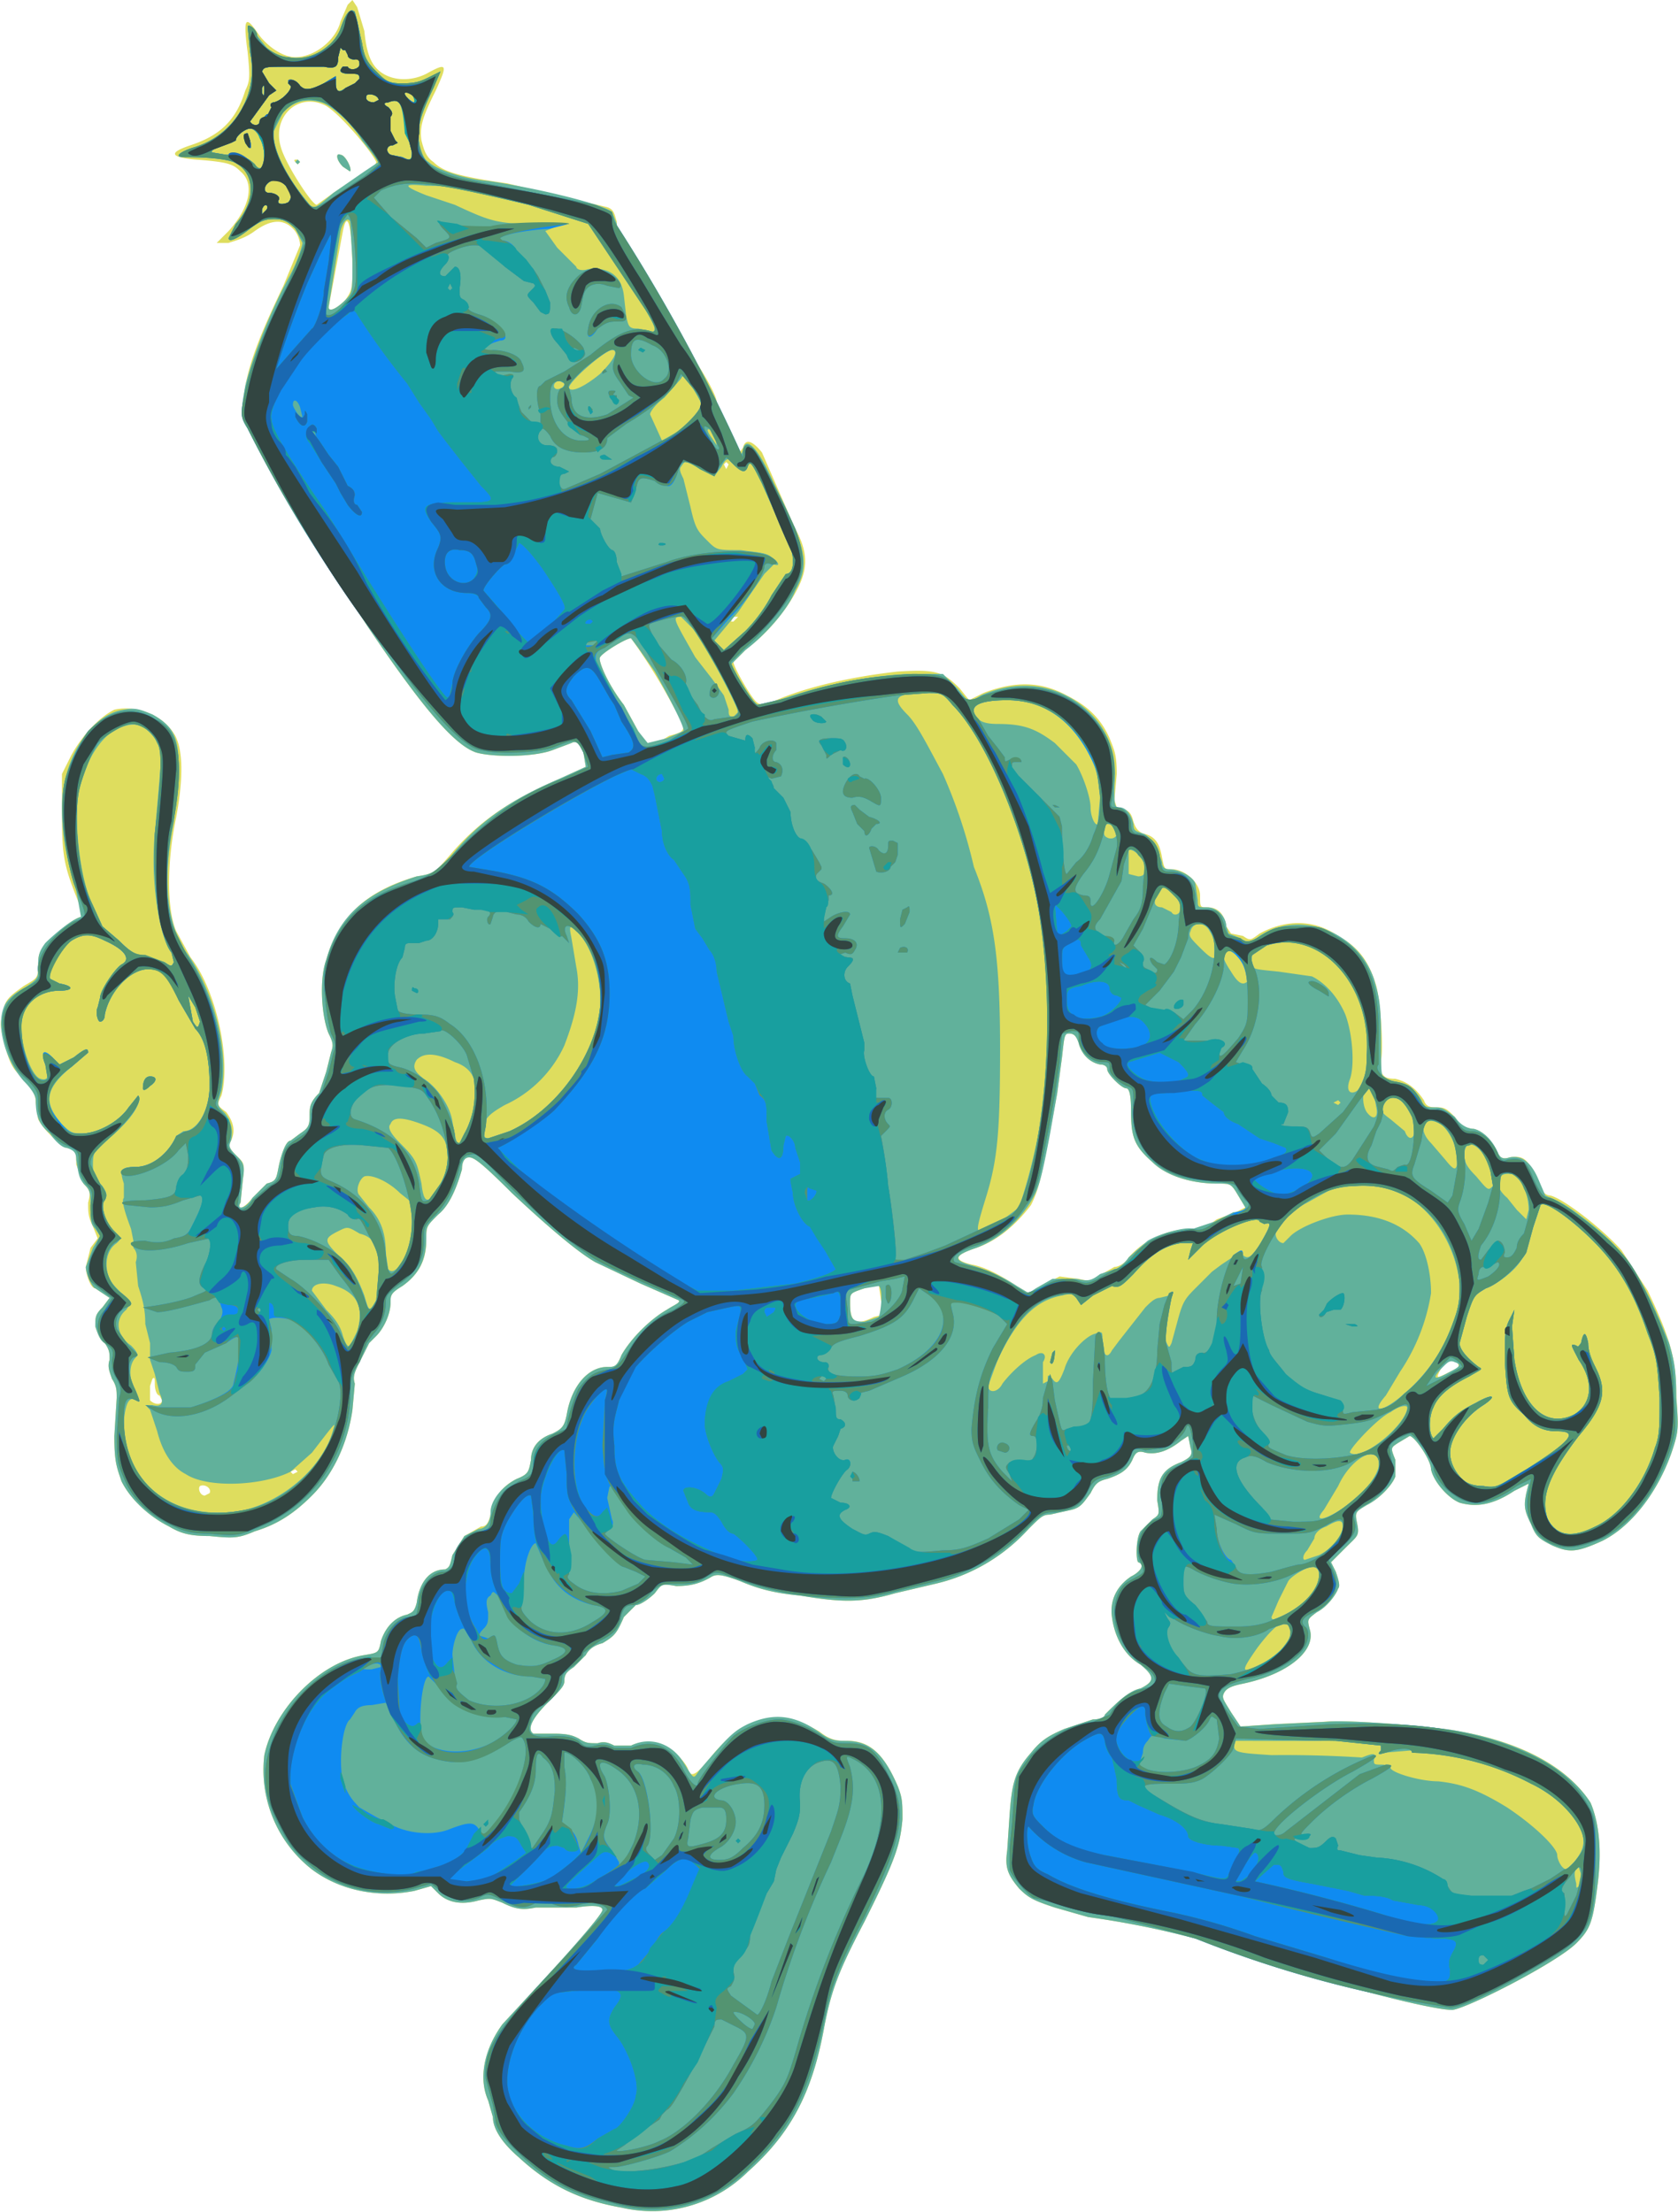 <svg xmlns="http://www.w3.org/2000/svg" width="751.7" height="990.8" viewBox="0 0 704.7 928.9"><path fill="#dedd5e" d="M261 927c-17-3-30-9-43-21-7-6-11-12-11-17l-2-7c-4-9-2-21 6-32l12-13c14-15 30-33 30-35s-5-2-11-1h-17c-5 1-8 1-14-2-5-2-5-2-10-1-7 2-13 1-17-3l-3-3-7 2c-15 3-31 0-43-9a53 53 0 0 1-20-48c4-19 23-39 42-42 6-1 6-1 7-6 2-6 6-10 11-11 2-1 3-1 4-5 1-8 5-14 12-14 2-1 2-2 3-6l5-8 7-4c2 0 3-1 4-5 2-8 5-12 11-15 5-2 5-3 6-8 0-5 3-9 9-11 4-2 5-3 6-8 2-12 9-20 17-20 3 0 4 0 6-5 4-7 12-15 19-19 3-2 6-3 5-4l-16-7-19-9c-7-4-19-14-35-29-13-13-16-15-18-15s-3 2-3 5c-2 7-5 15-10 19-5 5-5 5-5 11 0 8-3 14-10 19-5 3-5 4-5 7 0 5-3 11-6 14l-3 3-4 8c-2 4-3 6-2 9l-1 11c-2 14-8 27-17 36-7 7-14 12-24 15-7 3-9 3-19 2-8 0-12-1-17-4-8-4-16-11-20-19-2-6-3-8-3-19l1-16c0-3 0-5-2-8-1-3-2-5-1-8 0-3 0-4-2-7-2-1-3-4-4-7 0-4 0-5 3-8l3-4-3-2-3-2c-2 0-4-6-4-9l2-8 3-4-2-5c-2-4-2-6-2-10 1-4 1-5-2-8l-3-8c0-6 0-6-4-7-3-1-10-8-12-12l-1-7c0-3-1-5-5-10-5-4-6-7-8-14-2-8-2-9-1-13 1-6 2-7 9-12 5-3 6-3 6-8 0-4 0-6 3-9 3-4 11-11 15-12 1-1 1-2-1-6-6-15-7-19-7-37v-17l4-8c5-9 12-16 18-19 9-2 20 2 25 10 4 6 4 19 1 35-4 19-4 39 0 48l6 11c11 14 17 43 13 58-2 4-2 4 2 7 3 4 4 8 2 12-1 2-1 3 2 6s4 3 3 10l-1 10c-2 4 2 2 5-2l6-6c4-1 4-2 5-7s3-11 5-11l4-3c3-2 4-3 4-7s0-6 4-10l3-9 2-8c1-3 1-4-1-8-3-7-4-23-1-31 5-18 17-29 38-35 7-1 8-2 14-9 12-14 25-23 46-32l11-5-1-6c-2-4-3-5-5-4l-8 3c-8 3-25 3-32 1-9-3-22-18-45-52a756 756 0 0 1-53-94c1-14 6-27 17-50l7-17c0-2-1-5-3-7-4-4-9-4-16 1-4 3-8 4-11 5h-5l5-5c9-10 11-20 5-25-3-3-5-4-19-5-11-1-11-3-2-6 12-4 19-10 23-23 2-4 2-6 1-16-2-15-1-16 5-7 4 5 10 9 15 9 8 0 17-7 19-15l3-7 2-2 2 3 3 10c1 10 3 15 8 18s12 3 18 0c9-5 9-4 4 7-5 10-7 15-6 21 1 4 2 7 5 9 4 4 10 6 31 9l42 10c3 1 3 3 4 6 0 4 2 8 7 15a285 285 0 0 1 21 36c7 10 15 23 14 26s7 21 9 21l2-3c1-4 4-3 8 2l14 32c6 11 5 18 0 27s-13 18-20 23l-6 6c0 2 8 16 10 17 1 1 3 1 8-1 14-6 33-10 51-12 16-1 19 0 26 7l4 5 6-3c13-5 24-5 35 1 8 4 14 9 18 18 2 5 3 7 3 15l-1 11 1 3c5 1 6 2 7 6 1 3 2 4 4 5 5 1 7 4 8 10 1 5 1 5 4 5 6 0 12 6 12 11s0 5 3 5c4 0 7 2 8 8l2 3 5 1c3 2 3 2 7-1 11-6 23-6 33 1 9 5 13 11 16 21 2 8 3 27 2 31v5c1 2 2 3 6 3 4 1 8 3 12 9 1 3 3 3 6 3s4 1 7 4l3 4 4 1c4 0 9 5 11 10 1 2 2 3 5 2 6-1 8 1 11 9 2 5 4 7 6 7 5 1 21 13 30 23l11 17c9 19 12 28 12 44 1 14 1 15-2 24-6 17-17 31-29 37-11 5-14 5-21 2-6-3-7-4-9-9-3-6-3-8-2-13l1-4-6 3c-9 6-16 7-23 5-5-2-11-9-12-14 0-4-7-14-9-14l-5 3c-3 2-3 2-1 7v7c-1 3-6 9-12 12-5 3-5 3-4 8s0 5-5 10l-6 6 2 4c1 3 2 6 1 7-1 3-5 8-9 10-4 3-4 3-3 7 3 9-9 19-28 23-5 1-7 2-8 4s0 3 3 8l4 6 14-1 21-1c10-1 47 2 57 4 28 5 46 16 55 30 3 7 5 18 3 34s-3 19-9 25c-8 8-45 27-52 28-9 0-52-11-79-21a374 374 0 0 0-74-18l-14-4c-9-3-11-4-15-8-5-6-6-9-5-16l1-15c1-13 2-18 9-26 4-5 7-7 14-10l12-4c3 0 5-1 5-2 5-5 10-10 15-11 6-3 6-5 0-10-7-4-11-12-12-20-1-7 2-13 8-17 4-2 6-5 3-6-1-1-1-10 1-13l5-5c3-2 3-2 2-8 0-9 2-13 10-16 4-2 5-3 4-6l-1-5-3 2c-5 4-10 6-15 5-3-1-4 0-5 2-2 5-5 7-11 9-4 1-5 2-7 6-3 4-4 6-8 7l-9 2c-3 0-4 1-9 6a76 76 0 0 1-39 23l-17 4c-14 4-22 4-40 1-11-1-18-3-25-6-8-3-10-3-12-2-5 3-9 4-15 4-6-1-6-1-9 3-2 2-6 5-8 5l-5 5c-3 7-4 8-9 11-4 1-6 3-7 5l-5 5c-3 2-4 3-4 6 0 2-2 4-7 9-6 6-9 11-6 13h9c6 0 8 1 10 2 3 2 4 2 8 2 3-1 5 0 7 1h7c4-2 11-2 14 0 4 2 9 7 10 10 1 4 4 2 11-7 8-9 13-12 22-14 7-2 13 0 22 5 5 4 8 4 12 4 9 0 15 5 21 19 2 5 2 7 2 14-1 11-3 17-16 43-11 21-14 29-17 45-5 27-14 44-32 60a57 57 0 0 1-53 15zM88 627c1-2-2-4-4-3-1 1 0 4 2 4l2-1zm37-9-1-1-2 1 1 1 2-1zm-57-30-1-2c-1 0-2-2-2-5 0-2 0-3-1-2l-1 3v6c2 2 5 2 5 0zm541-12c4-2 4-2 3-4-3-2-5-1-7 3s-2 4 4 1zm-242-23 4-1-1-6-1-7-6 2c-6 2-6 2-6 6 0 8 2 10 10 6zm78-17 8 1c4 1 5 1 8-1l7-4c2 0 5-2 6-4 7-8 17-12 27-12 4 0 6-1 10-4l8-3 4-2-3-5c-3-5-3-5-9-5-10 0-21-3-27-9-8-7-9-11-9-22 0-7-1-9-2-9-2 0-8-6-8-8 0-1-1-2-3-2-5-1-8-5-9-9-1-3-2-4-4-4s-2 1-3 10l-2 15-3 16c-4 21-5 25-8 31-6 8-14 15-23 18s-10 5-2 7c6 1 13 5 19 9l5 3 5-3 8-4zM276 312l5-3c7-2 8-2 2-12a255 255 0 0 0-18-29c-2 0-12 6-13 8-1 1 3 11 10 20l6 11c3 5 5 7 8 5zm34-53h-2l-1 2h1l2-2zm-4-64-1-1-1 1 1 2 1-2zm-161-69c2-3 3-4 3-11 0-19-2-28-4-18l-6 32c0 2 3 1 7-3zm-5-45 12-8c4-2 6-4 6-5-3-6-17-22-22-24-11-5-22 5-18 18 2 7 13 24 15 24l7-5zm4-11c-3-3-3-6-1-5 2 0 5 6 4 7l-3-2zm-20-2c-1-1 0-1 1-1l1 1-1 1-1-1z"/><path fill="#61b19b" d="M261 927c-17-3-30-9-43-21-7-6-11-12-11-17l-2-7c-4-9-2-21 6-32l12-13c14-15 30-33 30-35s-5-2-11-1h-17c-5 1-8 1-14-2-5-2-5-2-10-1-7 2-13 1-17-3l-3-3-7 2c-15 3-31 0-43-9a53 53 0 0 1-20-48c4-19 23-39 42-42 6-1 6-1 7-6 2-6 6-10 11-11 2-1 3-1 4-5 1-8 5-14 12-14 2-1 2-2 3-6l5-8 6-3c3 0 5-3 5-7 0-5 5-11 11-14 5-2 5-3 6-8 0-5 3-9 9-11 4-2 5-3 6-8 2-12 9-20 17-20 3 0 4 0 6-5 4-7 12-15 19-19 3-2 6-3 5-4l-16-7-19-9c-7-4-19-14-35-29-13-13-16-15-18-15s-3 2-3 5c-2 7-5 15-10 19-5 5-5 5-5 10 0 9-3 15-10 20-5 3-5 4-5 7 0 5-3 11-6 14l-3 3-4 8c-2 4-3 6-2 9l-1 11c-2 14-8 27-17 36-7 7-14 12-24 15-7 3-9 3-19 2-8 0-12-1-17-4-8-4-16-11-20-19-2-6-3-8-3-19l1-16c0-3 0-5-2-8-1-3-2-5-1-8 0-3 0-4-2-7-2-1-3-4-4-7 0-4 0-5 3-8l3-4-3-2-3-2c-1 0-4-6-4-9l3-8 3-5-2-3c-2-2-2-4-2-9s0-7-2-9c-3-3-3-5-4-11 0-3-1-4-4-5-2 0-5-3-7-6-5-4-6-8-6-14 0-2-2-5-5-8-8-9-12-24-8-32 1-2 4-5 8-7 6-4 6-4 6-9 0-4 0-6 3-10 3-3 11-10 15-11l-2-11c-4-13-6-23-6-35 0-20 12-39 26-41 5-1 7 0 12 2 9 5 11 10 11 22l-2 23c-5 25-3 44 6 56 11 16 17 40 14 57-2 6-2 6 1 9s4 8 3 12c-1 2-1 3 2 6s4 4 3 10l-1 10c-2 3 2 3 5-2l6-6c4-1 4-2 5-7s3-11 5-11l4-3c3-2 4-3 4-7s0-6 4-10l3-9 2-8c1-3 1-4-1-8-3-7-4-23-1-31 5-18 16-28 38-35 7-1 8-2 14-8 12-15 25-24 46-33l11-5-1-6c-2-4-3-5-5-4l-8 3c-8 3-25 3-32 1-9-3-22-18-45-52a338645 338645 0 0 1-26-40 518 518 0 0 1-25-44c-3-4-3-7-1-18 3-12 10-30 18-45 4-7 6-14 6-15l-3-6c-3-3-5-4-9-4s-6 1-10 4c-5 4-9 6-9 4l3-6c4-4 7-11 7-15 0-8-7-13-19-13H77c-4 0-2-2 4-4a34 34 0 0 0 24-40l-1-11c1-1 4 2 4 4l4 5c8 7 18 6 26-1 2-1 4-4 5-7 2-6 4-9 6-7l1 4 2 9c1 6 2 8 6 12s5 5 11 5 8-1 12-3l4-2-3 7c-5 11-7 16-6 23 1 4 2 7 4 8 3 3 14 7 25 8 21 3 49 10 52 13l2 5c0 3 2 8 9 19a496 496 0 0 1 41 77c2 2 2 2 3-1 1-6 6-2 13 14 14 28 15 34 9 45-3 8-13 19-21 25l-6 6c0 1 8 15 10 16 2 2 3 1 10-1 20-7 42-11 58-11h11l6 6 5 6 5-3c18-8 37-4 49 11 6 8 8 16 7 27 0 8 0 9 2 9 3 0 5 3 6 7 0 3 1 3 4 4s6 6 8 12c0 2 1 3 3 3 4 0 10 3 11 6l1 7c0 3 0 3 4 3s8 4 8 8l1 3 5 2c3 2 4 2 8-1 17-11 41-2 48 18 2 7 3 10 3 24 0 17 0 17 2 18l6 2c3 0 6 2 9 7 1 3 2 3 6 3 3 0 4 1 8 4 2 3 5 5 8 5 4 1 8 5 10 10 1 2 2 3 5 2 5-1 9 2 12 9l3 7c4 2 6 2 14 8 19 14 26 24 38 54 2 7 3 11 3 23 1 13 1 14-2 23-6 17-17 31-29 37-11 5-14 5-21 2-6-3-7-4-9-9-3-6-3-8-2-13l1-4-6 3c-9 6-16 7-23 5-5-2-11-9-12-14 0-4-7-14-9-14l-5 3c-3 2-3 2-1 7v7c-1 3-6 9-12 12-5 3-5 3-4 8s0 5-5 10l-6 6 2 4c1 3 2 6 1 7-1 3-5 8-9 10-4 3-4 3-3 7 3 9-9 19-28 23-5 1-7 2-8 4s0 3 3 8l4 6 15-1 21-1c9-1 46 2 56 4 27 5 46 16 55 30 3 7 5 18 3 34s-3 19-9 25c-8 8-45 27-52 28-9 0-52-11-79-21a374 374 0 0 0-74-18l-14-4c-9-3-11-4-15-8-5-6-6-9-5-16l1-15c1-13 2-18 9-26 4-5 7-7 14-10l12-4c3 0 5-1 5-2 5-5 10-10 15-11 6-3 6-5 0-10-7-4-11-12-12-20-1-7 2-13 8-17 4-2 6-5 3-6-1-1-1-10 1-13l5-5c3-2 3-2 2-8 0-9 2-13 10-16 4-2 5-3 4-6l-1-5-3 2c-5 4-10 6-15 5-3-1-4 0-5 2-2 5-5 7-11 9-4 1-5 2-7 6-3 4-4 6-8 7l-9 2c-3 0-4 1-9 6a76 76 0 0 1-39 23l-17 4c-14 4-22 4-40 1-11-1-18-3-25-6-8-3-10-3-12-2-5 3-9 4-15 4-6-1-6-1-9 3-2 2-6 5-8 5l-5 5c-3 7-4 8-9 11-4 1-6 3-7 5l-5 5c-3 2-4 3-4 6 0 2-2 4-7 9-6 6-9 11-6 13h9c6 0 8 1 10 2 3 2 4 2 8 2 3-1 5 0 7 1h7c8-4 17-1 22 7s4 7 7 3c12-14 14-16 20-19 11-5 20-4 31 4 4 3 7 3 10 3 10 0 16 5 22 19 2 5 2 7 2 14-1 11-3 17-16 43-11 21-14 29-17 45-5 27-14 44-32 60a57 57 0 0 1-53 15zm403-140-1-3c-2 1-2 3-1 7 0 2 0 2 1 1l1-5zm-3-5c4-5 5-8 3-14-5-11-20-21-45-29-11-3-14-3-19-3l-7-1-12 1c-2 1-2 1-1-1v-2l-18-2a80963 80963 0 0 1-43 0c-2 5 0 5 15 6a516 516 0 0 1 38 1c5-2 6-2 5 1 0 2 0 2 4 2l3 1c-1 2 12 6 20 6 9 1 16 3 29 11 12 8 21 17 21 20 0 2 2 6 4 6l3-3zm-132-83c7-3 13-10 13-13 0-8-5-6-14 6-7 10-7 11 1 7zm13-22c7-4 11-9 12-14 0-3 0-4-2-5s-10 4-11 6l-4 8-3 7c0 2 3 1 8-2zm12-24c6-3 10-9 10-12s-2-3-7 0c-3 1-5 3-5 5l-3 5c-2 2-2 4-1 4l6-2zm116-12c11-5 21-19 25-33 2-5 2-9 2-21-1-14-1-17-5-27-6-18-13-29-23-39-9-9-20-17-22-15l-3 9-4 12c-2 5-9 11-16 14-5 3-6 3-8 12l-3 11c0 3 4 7 8 10 2 1 1 1-4 4-8 4-13 8-15 13-2 4-2 11 0 13l4-4c5-6 8-8 14-11 7-4 9-3 3 1-8 5-14 14-14 20 0 4 2 8 5 11 2 2 5 3 9 3 6 1 6 0 18-7 19-12 22-16 13-16-6 0-10-2-14-7-7-6-7-8-8-22 0-12 0-14 2-18l2-4-1 7 1 14c3 19 13 29 25 23 7-4 9-13 2-23-3-6-4-7-1-6 1 1 1 0 2-1 1-5 2-5 3 0 0 4 2 8 3 10 5 10 4 16-7 29-13 17-16 26-13 35 4 7 10 8 20 3zm-100-12c6-6 10-12 9-16-2-6-12 0-17 11l-6 10c-6 7 4 3 14-5zm-467 5c16-4 33-18 37-34 1-3 1-3-9 10l-9 8c-12 6-35 7-44 1-6-3-10-10-12-18l-3-9c-2-2-2-2 1-2 4 1 5-1 3-5l-2-8-2-6v-7l-2-8c0-6-1-10-3-16l-1-10c1-3 0-5-1-6v-3l-1-5c-3-8-4-12-3-13v-6c-2-6-1-7 5-7 7 0 14-6 17-13l3-2c6 0 11-9 11-19 0-12-2-20-6-24l-7-12c-5-11-7-13-13-13-7 0-16 9-18 19 0 2-1 3-2 3s-2-4-1-6l1-4c0-3 6-12 9-14 4-2 2-6-7-10-6-3-9-3-14 0-4 3-10 13-9 16l4 2c6 1 6 3 0 3-8 0-15 5-16 13s4 23 8 24c3 1 4-1 2-6s-1-7 3-3l3 3 6-3c5-4 6-4 6-2l-7 6c-11 9-12 15-4 24 3 3 4 4 8 4 7 0 16-5 20-11l4-4c1 3-3 9-11 16-7 6-8 6-8 12 0 4 1 6 4 9 2 3 2 4 1 6-2 2 0 9 4 13 3 3 3 3 1 5-3 2-5 6-4 12 1 4 2 5 6 9l4 4-2 3c-5 4-4 11 2 15 3 3 3 4 2 5-3 3-3 9 0 15l1 3c-4-2-5 1-6 8-1 27 22 44 51 38zM60 457c0-3 1-5 3-5 3 0 3 2 0 4-2 2-3 2-3 1zm516 151c8-5 15-13 15-17 0-1-3-1-7 2-5 2-18 16-17 17s5 1 9-2zm14-23c14-12 24-31 23-46-2-19-15-36-30-40-9-2-20-1-25 1l-9 5c-6 3-12 9-13 12-1 2 1 5 3 5l3-3c4-4 17-9 24-9 13 0 23 4 30 12 3 4 5 13 5 21a82 82 0 0 1-13 33l-6 10c-7 8-1 7 8-1zm-169-4c3-4 9-10 14-12 3-2 5 0 3 3v9l2-1c0-3 0-3 2-1 2 3 3 1 5-4 2-7 9-14 13-15 3-1 3-1 3 3 0 6 2 8 4 4l3-4 11-14c2-2 4-4 6-4l4-1c2-2 2-2 1 1-2 8-3 18-2 19 1 2 1 2 2 0l3-11c2-7 3-8 8-13l6-6 4-3 6-4c2-2 2-2 3 0 2 2 4 1 8-6s4-8 1-7l-2-1c0-3-16 3-24 10l-6 6 1-4 1-3h-5c-7 1-13 5-20 13-5 5-6 6-9 5l-8 4-5 4-2-3c-1-2-2-2-6-1-11 2-19 10-27 27l-4 11c0 3 4 3 6-1zm20-9 1-4 1-1c0 4-1 7-2 5zm168 4c4-2 5-3 2-4-2-1-3 0-5 2-5 5-4 6 3 2zm-459-17c3-10 0-16-9-19-5-2-10-1-10 2l6 8c4 4 6 7 7 11 1 3 2 5 3 4l3-6zm219-6c1-2 2-12 0-13l-6 1c-6 2-6 2-6 6 0 7 1 8 6 8l6-2zm-211-7c2-5 2-18 0-22-1-3-3-5-7-6-5-3-5-3-9-1-6 3-6 4 0 10 5 4 8 9 11 17 2 7 2 7 5 2zm284-9h10c5 1 6 1 10-2l6-2c1 0 4-2 6-5l8-7c5-3 16-6 19-5l9-3 8-4c3 0 5-1 5-2l-3-5c-3-5-3-5-9-5-10 0-21-3-27-9-8-7-9-11-9-22 0-7-1-9-2-9-2 0-8-6-8-8 0-1-1-2-3-2-5-1-8-5-9-9-1-3-2-4-4-4s-2 1-3 10l-2 15-3 17c-4 21-5 24-9 30-6 9-14 15-22 18-9 3-10 5-3 7s14 5 20 9l5 3 3-2 7-4zm-272-9c2-5 3-7 3-14v-9l-5-4c-5-5-12-8-15-7-2 1-4 6-2 8l4 5c5 5 7 11 7 19l1 7c2 2 4 0 7-5zm250-15 8-6a249 249 0 0 0 8-126c-6-33-22-71-36-85-4-5-5-5-10-5-14 0-16 2-9 9 4 4 8 12 15 25a218 218 0 0 1 13 39c8 20 11 36 11 76 0 35-1 47-6 63-4 13-4 14-2 14l8-4zm222-5c0-6-3-14-7-15-7-1-8 5-2 10l4 5 4 4 1-4zm-457-11c2-4 3-7 3-11 0-8-3-11-11-14s-12-3-13 0c-1 1-1 3 4 8 7 7 7 8 9 17 1 9 3 9 8 0zm442 1-1-6c-2-10-11-16-11-7 0 3 1 5 5 9 5 6 5 6 7 4zm-15-12c0-5-4-12-7-14-7-4-10 2-4 8l6 7c4 5 5 5 5-1zm-417-9c2-5 5-13 5-18 0-7-3-11-9-13-8-4-13-4-16-1-2 3-1 5 3 8 5 3 11 11 12 18 2 11 2 11 5 6zm19-2c20-9 36-32 38-52 1-12-4-27-10-32-3-3-3-2-2 3l2 12c2 10 0 20-5 33-5 11-14 20-25 25-7 4-9 6-9 11 0 4 2 4 11 0zm380 1c1-2-1-9-4-12-3-4-7-4-9-1s-1 4 3 7l6 5c1 3 3 4 4 1zm-16-11c-1-6-2-8-4-8-2 1-2 7 0 10 3 4 5 2 4-2zm-15-2-1-1-2 1 2 1 1-1zm7-5c2-2 5-10 5-18 0-28-21-50-43-43-6 2-7 4-6 8 0 2 1 2 11 3l14 2c6 3 11 9 14 16 3 8 4 21 2 27-2 5 0 7 3 5zM82 423l-3-5 2 11c2 3 2 3 3 0l-2-6zm442-11c2-3-5-14-9-13-2 1-2 3 2 9 3 5 5 6 7 4zM72 400c-5-6-9-30-7-50l2-23c1-12 1-13-2-17-4-5-7-7-13-5-8 2-15 12-19 26-2 11 0 35 5 47l5 11 7 6c5 5 7 6 11 6l8 3c3 2 3 2 4 0l-1-4zm439 1c0-2-1-7-3-10-2-4-7-4-8 0-1 2 0 3 4 7 5 5 6 5 7 3zm-15-20c0-2-5-9-8-9-1 0-3 4-3 7 0 1 1 2 3 2l4 2c1 2 4 1 4-2zm-15-16c0-4-5-9-7-8v10l4 1c2 0 3-1 3-3zm-12-15c0-2-2-4-4-4-1 0-2 3-1 5 2 2 5 1 5-1zm-7-15c-1-9-1-11-4-17-8-16-20-24-35-24-13 0-17 3-12 8 1 1 3 2 8 2 11 0 16 2 24 8l9 9c3 5 6 14 6 18s2 8 3 7l1-11zm-182-25 7-3c1-1-7-16-12-25l-7-10-3-4c-2 0-12 6-13 8-1 1 3 11 10 20l6 11 4 5 8-2zm30-11c0-2-14-29-19-35l-5-5c-4 0-3 1 6 17l7 9 5 7 1 3 1 3c0 2 0 3 2 3l2-2zm3-34c5-5 9-11 11-15l6-9c2 0 3-2 3-5 0-4-1-7-5-15l-8-18c-4-8-5-10-6-7s-3 2-5-1c-3-3-4-3-6 1l-3 4-6-3c-6-4-6-4-8-1-1 1 0 3 1 5l3 12c2 9 3 10 7 14s4 4 14 4c7 1 11 1 13 3 3 2 4 4 1 3l-4 4-11 16-10 12c0 2 3 4 4 4l9-8zm-13-83c-3-3-4-2-1 2l2 3-1-5zm-15-1c5-4 10-9 10-11l-4-7c-4-5-4-6-5-4l-7 8c-4 3-6 6-6 7l5 11 7-4zm-48-20-2-1c-2 0-3 2-2 3s4 0 4-2zm15-4c6-6 8-10 5-10s-19 14-18 16 7-1 13-6zm23-19c0-3-23-40-28-44l-25-8c-28-7-32-8-43-8-10-1-10 0 0 4l12 4c15 7 18 8 34 8 13 0 14 0 9 1l-5 2 5 7 8 8c0 1 2 2 5 1 9-1 14 3 15 11l1 9c1 4 1 5 5 5l5 1c1 1 2 0 2-1zm-130-12c3-3 3-3 3-17l-1-16c-1-2-3 0-4 4l-5 32c0 2 3 1 7-3zm-33-38c1-2-1-3-2 0v2l2-2zm28-7 13-9 6-4-3-4-4-5c-3-6-13-15-17-16-7-2-12 0-16 4l-4 8c-1 6 4 18 15 31 2 2 3 1 10-5zm4-11c-3-3-3-6-1-5 2 0 5 6 4 7l-3-2zm-20-2 1-1 1 1-1 1-1-1zm-3 17c2-2 1-4-1-7-2-2-4-3-6-2-3 1-4 5-1 5s5 2 4 3c-1 2 2 2 4 1zm-10-19c0-6-3-12-6-12-2 0-6 3-6 5l-2 1c-3 0-9 3-8 4l6 1c6 0 9 1 12 4 2 3 4 2 4-3zm-8-6c-1-3-1-4 1-4l1 3c1 4 0 4-2 1zm70 4-1-4-1-4c-2-13-3-15-8-13-2 0-2 1 0 2 2 2 2 3 1 4v6l2 4 1 1-2 1c-3 0-3 3-1 4l5 1c4 2 4 1 4-2zm-64-13c0-1 1-2 3-2l2-4c-1-1 0-2 1-2 4-1 8-6 7-7l-1-1c0-2 3-2 5 1 2 2 4 2 10-1l5-3v3c0 4 2 4 4 2l4-2 2-2c0-2-1-2-3-2-5 0-6-1-4-3h2c1 2 5 1 5-1s-1-3-2-2c-2 0-3-1-3-2l-1-2h-1l-1-1-1 4c0 4-1 5-6 4h-13c-12 0-12 0-13 2l3 5 3 3-3 2-8 11c1 2 4 2 4 0zm50-9c0-2-4-3-5-2-1 2 1 3 3 3l2-1zm16 0-2-2c-3-2-4-1-2 1s4 3 4 1zm-64-4c0-2 0-3-1-1v2c1 2 1 1 1-1z"/><path fill="#0f8bf1" d="M257 925c-14-3-25-8-35-17-9-8-14-14-14-18l-1-6-3-11c-1-13 4-20 33-51l18-20c0-2-7-4-12-2-5 1-8 1-12-1h-6c-5 3-8 2-14-1s-6-3-10-1c-6 2-11 1-16-3l-4-3-7 2c-16 4-33 0-45-11-6-5-8-8-12-16-6-11-7-21-4-31 5-19 23-37 41-39h6l1-6c2-7 7-11 11-11 3 0 3 0 4-8 1-6 6-11 10-11 3 0 5-3 5-7s6-10 10-10 5-2 5-4c0-4 4-12 7-14l5-3c5-2 6-3 6-8s3-9 9-12l5-2c0-4 3-13 5-17 4-5 6-7 13-8 3-1 4-2 8-8 5-8 11-14 19-17 3-2 5-3 4-4l-18-8c-9-4-20-9-23-12-7-4-28-23-39-35-6-6-7-7-10-6-2 0-3 2-4 5-2 9-6 16-10 20-5 5-5 5-5 11 0 8-3 13-10 18-5 4-6 5-6 8 0 5-2 10-5 13l-3 4-3 8c-3 4-4 6-4 16a61 61 0 0 1-40 54c-7 3-9 3-19 2-8 0-11-1-17-4-8-4-14-9-18-17-3-7-4-8-4-20l1-16c1-3 1-4-1-8-2-3-2-5-2-8 1-4 0-5-3-7-4-4-4-10 0-14l3-5-4-3-5-4c-2-3-1-9 2-14l2-5-2-4c-2-3-2-5-2-9 1-5 1-6-2-9-2-3-3-5-3-9s0-5-5-7c-3-1-6-4-8-7-3-4-4-6-4-10 0-5 0-6-5-11-5-4-6-7-8-13-4-13-2-19 7-25 6-3 7-4 6-7-1-6 6-16 15-21 6-2 6-1 0-16-4-13-6-32-4-42 1-6 7-18 10-22 9-9 19-11 28-5 3 1 6 4 7 6 4 6 4 20 1 36-4 18-4 37 0 46l6 12c11 16 18 46 12 60-1 2 0 3 3 6s4 7 2 12c-1 1 0 2 2 5 3 3 3 3 3 10l-1 10c-1 4 3 4 6-1l7-6c4-2 4-3 5-8 1-7 1-8 7-12 5-3 5-4 6-9 0-4 1-7 4-10l3-9 2-8c1-3 1-4-1-8-2-7-4-23-2-30 5-18 16-28 37-34 8-3 9-4 21-16 14-13 23-20 41-27l11-5-2-6c-3-6-3-6-13-2-7 2-22 3-30 1-8-1-24-19-45-50l-12-16a563 563 0 0 1-42-71c-2-3-2-5 0-14 3-13 8-25 18-45l7-17-4-6c-3-3-5-4-9-4s-6 1-10 4c-5 4-9 6-9 4l3-6c9-10 8-22-1-26-3-1-9-2-20-2-5 0-3-2 3-4a34 34 0 0 0 24-40l-1-11c1-1 4 2 4 4 0 3 8 9 13 9 9 2 19-4 22-12 2-6 4-9 6-7l1 4 2 9c1 6 2 8 6 12s5 5 11 5 8-1 12-3l4-2-3 7c-5 10-7 16-6 23 1 9 7 13 23 16l51 10 7 3 1 4a747 747 0 0 1 54 99v-2c0-3 2-4 4-2 2 1 11 19 18 34 4 11 4 16 0 25-4 7-13 18-21 25l-6 6c0 2 9 17 11 18l13-3c20-7 35-9 52-10 13 0 15 1 19 7 3 4 5 5 11 2 9-3 16-4 23-3 13 2 23 10 29 21 2 5 3 8 3 15l-1 11c-1 3 0 3 2 3 3 0 6 4 6 7s1 4 3 4c5 1 8 4 9 9 1 7 1 7 5 7 6 0 10 5 10 11v5h4c5 0 6 0 8 6 1 4 2 5 3 5l4 1c2 2 4 2 10-2 5-3 7-3 15-3s9 0 15 4c13 7 18 19 18 40v14c-2 2 2 6 6 7 6 1 8 2 11 7 2 4 5 6 7 5s7 2 9 5 3 4 6 4c4 0 8 3 11 9 1 3 2 4 4 3 6-1 8 0 11 8 3 6 4 8 7 8 4 1 16 10 25 18 7 7 9 9 15 21 9 19 12 27 12 44 1 14 1 15-2 24-6 17-16 30-28 36-10 4-15 5-22 2-8-4-11-13-9-22l1-5-6 3c-11 8-19 9-26 4-5-3-9-9-9-12s-8-14-10-14l-5 2c-4 3-4 2-2 12 1 4-3 10-10 15-7 4-7 4-6 8s-1 7-7 12l-4 4 2 5c3 6 0 13-8 17-5 2-6 4-4 6 2 1 2 6-1 10-4 5-13 10-23 12-8 2-12 4-12 7 0 2 5 9 8 13l9 1 29-2c32-1 51 1 73 8 19 7 30 14 37 28 2 4 2 5 2 21 0 28-2 32-25 45-17 10-31 17-36 17a482 482 0 0 1-107-29 1167 1167 0 0 0-68-17c-3-2-9-9-10-12v-9l1-10 1-14c1-8 2-8 7-15 7-7 16-13 26-14l7-3c3-5 6-8 11-10l7-2c2-2 1-5-2-7-9-6-14-15-14-24 0-5 2-11 6-13 7-4 7-3 5-8-3-7 0-15 6-18 3-1 3-1 3-8-1-9 0-12 8-15l5-3v-6c-1-7-2-9-3-6s-6 7-9 8l-8 1c-4-1-5-1-6 2-2 5-4 7-10 9-5 1-6 2-8 6-3 6-6 8-14 9-5 0-6 1-11 6a78 78 0 0 1-39 23l-16 4c-8 2-12 3-22 3-19 0-33-3-51-10-3-1-4-1-7 1s-5 3-11 3c-8 0-8 0-12 3-2 3-5 5-8 6-3 0-4 1-5 4-1 6-3 8-9 11l-7 5c0 2-2 4-5 6s-4 3-4 5c0 4-4 9-8 11-3 2-5 4-5 7-2 5 0 7 10 6 7 0 8 1 10 2 2 2 3 3 7 2s6 0 8 1h7c9-4 17-1 22 9 3 6 6 8 6 6s11-16 15-20c5-4 14-7 19-7s13 3 20 8c3 2 5 2 9 2 9 0 12 3 18 15 7 14 5 25-11 58-11 21-14 29-17 44-6 29-14 45-31 61a57 57 0 0 1-58 15zm30-17c5-1 9-4 12-6l10-6c7-3 8-4 15-13 6-8 7-11 10-21a421 421 0 0 1 29-75c11-24 9-41-4-48-4-2-4-2-2 3 2 8 2 15-4 30l-4 10a395 395 0 0 0-23 61 141 141 0 0 1-18 36 96 96 0 0 1-26 24c-3 2-20 7-24 7-3 0-3 0-1 1 4 2 20 0 30-3zm-10-9c10-4 23-17 31-32 7-12 7-13 1-16l-6-3c-2 0-3 0-3 3l-7 14-6 11c-3 5-5 9-7 10l-2 2-1 2-6 4-9 7-3 2c0 1 12-1 18-4zm40-49c0-2-7-6-9-5 0 1 6 7 8 7l1-2zm7-18 7-18 18-45c3-9 4-11 4-19-1-10-3-12-9-10s-9 9-8 17c0 4 0 6-3 13l-5 10-2 5-1 5-3 5-4 9c-2 2-3 6-3 9 0 4-1 5-4 8s-3 5-3 7c1 3 0 4-1 6-2 1-2 1 0 4l11 8c1 0 4-6 6-14zm301-9-2-2c-2 0-2 1-2 2s0 3 2 2l2-2zm37-27c2-7 3-12 1-12l-2 2-4 5c-1 2-2 3 0 4v6c0 4 0 4 1 3l4-8zm-27 0 5-2 3-1 8-4 6-4c2 0 7-6 8-9 2-8-9-21-22-27a113 113 0 0 0-50-13c0-2-4-2-8-1-6 2-7 2-5 0v-2l-19-2a2302 2302 0 0 1-42-1l-1 4c0 2-8 10-13 13-4 2-7 2-15 2-11 0-12 1-5 5 13 8 19 11 28 12l13 2c3 1 4 1 10-5a128 128 0 0 1 41-26c3 0-2 3-9 7-12 6-33 22-33 26 0 1 3 1 5-1l31-24 11-4c4 0 3 1-6 6-8 4-18 11-25 18-5 5-6 6-2 5 1 0 2 0 1 1l-4 1c-3 0-3 0-1 2l5 2c3 0 4 0 7-3 2-2 3-2 4-1l1 3c-1 2 0 2 1 2l8 2 7 1a56 56 0 0 1 28 9l2 3c2 3 2 4 9 4l9 1h3l6-1zm-369-22c5-13 2-25-7-31-7-5-9-3-5 3 2 5 3 16 1 20-2 5-2 6 2 11l3 5c0 2 0 2 2 0l4-8zm17-2c3-6 3-17 0-22-2-5-7-9-13-9-4-1-5 1-2 3 4 3 7 26 4 31-1 1-1 2 1 4l2 2 3-2 5-7zm29 4c6-5 9-10 9-18s-3-10-10-9c-9 1-15 6-8 7 3 0 6 5 6 9s-3 9-7 11c-5 3-5 5 0 5 4 0 6-1 10-5zm-3-3 1-1 1 1-1 1-1-1zm-61-3c4-9 4-16 0-23-2-6-10-12-11-11v6c1 5 1 11-1 23-1 1 0 2 1 2 3 1 5 3 6 8l1 3 4-8zm-21 1c5-7 5-10 6-19 0-7-1-11-5-14-2-3-3-2-3 5 0 6-2 11-7 18v3l5 11c0 2 0 2 4-4zm69 3c7-2 9-5 9-10 0-4-1-5-3-5h-7c-4 1-4 2-5 5l-1 8c-1 4 0 4 7 2zm-87-9c8-11 14-28 11-34-1-2-1-2-5 0-14 9-22 11-34 7-6-2-12-7-16-17l-3-6-6 1c-4 0-6 1-7 3l-2 3c-3 2-5 17-3 26 2 5 3 7 7 11l7 4 6 3c7 4 18 5 25 2 8-3 10-3 12 0 1 2 3 3 3 2l5-5zm-6 1 2-1v1l-1 1-1-1zm299-24c7-3 9-6 10-12l-1-8c-2-1-2-2-3 0-1 3-7 8-10 9l-9-1c-5-2-5-2-7 1-2 2-2 4-2 5l-1 3c-1 2-1 3 3 4 6 2 15 1 20-1zm-298-9c7-3 13-9 13-11l-5-1c-11 1-23-4-28-13l-4-4c-3 0-5 23-2 27 5 5 16 6 26 2zm296-8c3-3 8-15 6-16l-8-1-7-1-2 4c-3 8-3 12 1 14 4 3 7 2 10 0zm-280-11c5-2 9-6 9-9l-6-1c-11 0-21-6-25-15-2-3-3-6-4-5-2 0-4 7-4 11l1 9 1 3c-1 2 0 3 5 7 7 3 16 3 23 0zm297-11c9-2 14-4 21-10 3-4 4-5 4-8-1-3-1-3-3-3l-6 2c-4 3-13 5-21 3-7-1-19-6-21-9l-2-1 1 2c1 2 2 2 1 4-2 2-1 9 2 11l5 6c3 4 7 4 19 3zm-357-3c0-2-3-2-6 0-2 1-2 1 2 1l4-1zm72-3c7-3 7-5 1-6-9-1-18-8-20-14l-4-7c-2-2-2-2-3 0-2 1-2 3-1 7 0 4 0 5-2 7s-2 3-1 3l3 1c3-2 3-2 4 3 1 4 2 6 8 8 6 1 9 1 15-2zm17-16c7-4 7-6 0-7-8-2-14-6-18-13l-3-6-3-7c-2 0-5 8-5 16l-1 11c0 1 0 2 4 6 7 6 17 6 26 0zm286-1c11-4 19-12 19-19 0-4-3-4-11 0s-18 5-25 4c-6-1-14-4-17-6-4-2-4-2-4 5 0 5 0 6 5 10l5 7c0 2 2 2 13 2 6 0 11-1 15-3zm-274-12 7-3 3-3-4-2-5-2c-2 0-10-9-15-16l-6-7-2 3v23c-1 1-1 2 2 4 5 4 12 5 20 3zm273-8 7-2 4-1c7 0 19-10 19-16 0-4-1-4-8 0-6 3-7 3-17 3-12 0-12 0-20-4l-9-4 1 6c0 6 4 13 6 13l2 3c1 3 4 4 15 2zm-246-6-7-4c-6-3-15-11-19-18l-5-7c-1-2-1-1-2 4l2 9c1 2 0 3-1 4l-2 2c0 1 13 10 17 11l12 1 8 1-3-3zm127-8 13-8 4-4-4-2c-7-5-12-10-16-18-3-6-4-8-4-14 1-12 3-22 9-34l6-10-3-3c-2-2-14-7-18-7-3 0-3 1-2 5 3 10-5 20-21 27l-14 6-4 1v2c-2 2-5 1-5-1 0-1-1-2-3-2-3 0-4 0-3 2l1 6c0 3 0 4 2 4 2 1 3 3 0 4l-1 3-2 4c-1 2 2 7 5 6 2-1 3 2 1 4-2 1-7 10-7 12l4 2c4 0 5 2 2 3-4 2-3 4 3 8 4 2 5 3 7 2s3-1 8 1l8 5c3 2 5 2 15 1 7 0 10-1 19-5zm-57-24v-4c1 0 3 2 3 4h-3zm312 19c11-5 21-19 25-33 2-5 2-9 2-21-1-14-1-17-5-27-6-18-13-29-23-39-9-9-20-17-22-15l-3 9-3 11c-3 5-11 13-17 15-5 3-5 3-8 12l-3 11c0 3 4 7 8 10 2 1 1 1-4 4-8 4-13 8-15 13-2 4-2 11 0 13l4-4c5-6 8-8 14-11 7-4 9-3 3 1-8 5-14 14-14 20 0 4 2 8 5 11 2 2 5 3 9 3 6 1 6 0 18-7 19-12 22-16 13-16-6 0-10-2-14-7-7-6-7-8-8-22 0-12 0-14 2-18l2-4-1 7 1 14c3 19 13 29 25 23 7-4 9-13 2-23-3-6-4-7-1-6 1 1 1 0 2-1 1-5 2-5 3 0 0 4 2 8 3 10 5 10 4 16-7 29-13 17-16 26-13 35 4 7 10 8 20 3zm-112-4c8-4 20-15 21-20 1-7-3-8-10-4-8 6-25 6-37 1-5-3-7-3-9-2-7 2-4 10 7 21l3 5 10 1c8 0 10 0 15-2zm-455-3c15-3 28-14 35-28 5-11 6-23 4-26l-4-7c-2-6-9-15-14-18-4-2-10-2-11-1l1 4v9c-1 5-7 12-10 14l-8 6c-11 8-24 10-32 5l-3-2 6 1h13c10-3 18-7 18-10 3-12 3-17 3-19-1-1-2-1-6 2l-9 4-4 5c0 2 0 3-3 3s-4 0-5-2c-1-1-3-2-7-2l-5-2 9-2c12-1 18-4 18-8 0-1 1-4 3-5 1-2 2-4 1-6l-1-3c0-1-2-2-4 0-4 1-17 5-22 5l-6-2c8-1 18-3 22-5 5-2 5-2 4-3-3-1-3-4 0-10 2-3 3-11 2-11l-9 2c-9 3-18 4-22 2s-2-3 4-3c4 1 8 1 12-1 6-1 6-2 9-8s4-10 2-10l-7 2c-5 2-8 3-14 3l-10-1c-4-1-1-2 8-2 11-1 13-2 13-6l3-5c2-2 2-5 2-8l-1-5-3 3c-5 7-21 13-24 10-1-2 2-3 6-3 7 0 14-6 17-13l4-2c5 0 10-9 10-19 0-12-2-20-6-24l-7-12c-5-11-7-13-13-13-7 0-16 9-18 19 0 2-1 3-2 3s-2-4-1-6l1-4c0-3 6-12 9-14 4-2 2-6-7-10-6-3-9-3-14 0-4 3-10 13-9 16l4 2c6 1 6 3 0 3-9 0-16 6-16 15 0 13 6 26 11 22l-1-6c-2-5-1-7 3-3l3 3 6-3c5-4 6-4 6-2l-7 6c-11 8-12 15-5 23 4 5 5 5 9 5 7 0 16-5 20-11l4-5c2 2-2 8-10 16-10 9-10 10-10 13l4 8c3 4 3 5 2 7-2 2 0 9 4 13l3 3-3 2c-6 5-4 16 3 21 5 4 5 5 2 6s-5 5-4 9l5 7c4 4 5 4 2 5-3 2-2 8 1 14 2 5 2 5 0 4-4-2-5 0-5 8 0 28 22 44 51 38zM60 457c0-3 1-5 3-5 3 0 3 2 0 4-2 2-3 2-3 1zm364 162c-2-3-2-3 0-5h6c2 0 3 0 4-2 2-3 2-9 0-9s-2-1 1-6c2-3 3-6 3-10l2-7 1-3 1 3 1 8 2 9c1 4 1 4 3 3l6-1c4 0 5-2 5-19l1-19c2-4 3-1 4 9 0 13 2 19 4 18l6-1c8 0 12-7 12-20l1-11 2-8 2-5c2-1 2-1 1 2-2 10-3 18-2 20l2 7c0 4 0 5 1 4l4-2c3 0 4 0 5-3 0-2 1-3 3-3 3 1 6-7 6-14 0-9 4-23 7-27 3-2 4-3 4 0 0 4 4 1 8-6s4-8 1-7l-2-1c0-3-16 3-24 10l-6 6 1-4 1-3h-5c-7 1-13 5-20 13-5 5-6 6-9 5l-8 4-5 4-2-3c-2-2-2-2-8-1-10 2-18 11-25 27-4 8-4 9-4 20-1 16 0 20 6 27l4 4-1-3zm-5-10c-1-2 1-4 3-3 3 1 2 4 0 4l-3-1zm22-37 1-4 1-1c0 4-1 7-2 5zm127 39c6-1 13-5 18-11 4-4 6-9 5-10s-4 1-8 3c-6 3-8 4-17 5s-10 1-17-1l-15-7-8-4c-1 4 0 11 4 15l3 5c-1 2 0 2 7 5 6 2 18 2 28 0zm-119-4h-1c0 1 1 3 2 2l-1-2zm129-15c5-1 7-2 12-7 9-7 16-18 20-29 3-8 3-10 3-17-2-25-21-43-44-41-9 0-18 4-27 12-5 4-14 20-12 22v10c-2 3 0 21 3 25 0 2 4 6 7 10 5 5 7 6 13 8 10 3 12 5 11 7 0 2 0 2 4 1l10-1zm-13-36h4c2 1 1 1-1 1l-3-1zm-11-4 2-2 1-2c0-1 5-5 7-5 1 0 1 5-1 7h-3l-3 1c-1 2-3 3-3 1zm53 26 7-4c0-1-3-4-5-4l-6 6-4 6 8-4zm-260 1-1-2-2 2 2 1 1-1zm30-4c20-9 25-24 12-32l-3-2-2 4c-4 8-7 11-23 16-8 2-11 3-12 5l-4 3c-3 0-2 3 1 3 2 0 2 1 2 2-1 3 3 4 13 4 7 0 10-1 16-3zm-228-13c4-10 3-15-6-26l-5-7h-9c-8 0-14 2-13 4l6 4c7 4 18 16 21 23l3 6 3-4zm217-7c5-2 13-10 13-14l1-5-4 1-6 1-15 4 1 8c0 6 0 6 3 6l7-1zm6-10v-5c2-2 3 2 2 6-1 2-1 2-2-1zm-262 5-1-1-1 1 1 1 1-1zm48-4 1-12c0-6 0-8-4-15-3-6-4-8-5-7-1 0-3 0-4-2-4-3-9-4-14-3-8 1-11 3-11 8 0 3 1 4 4 4 6 1 16 6 20 11 3 3 6 9 9 18 1 3 2 2 4-2zm279-5c5-4 12-5 16-3 3 1 4 1 8-1l7-4c2 0 6-3 9-7 5-5 8-6 13-8l11-2c3 1 5 0 8-2l10-5c5-1 7-3 4-5l-3-4c-1-3-1-3-11-4-13-1-20-3-27-11-5-6-7-13-6-22 0-6 0-6-3-7-4-2-7-5-7-7 0-3 0-3-3-3-5 0-10-5-10-10 0-3 0-3-3-3l-4 1-1 12-2 14-2 11c-5 25-5 29-10 35-5 8-12 14-21 17-7 2-11 5-9 7l8 2c5 1 9 3 14 6l8 5 6-2zm84-2 1-7-4 8 3-1zm104-3c3-2 6-5 4-6l-2 1c-1 1-2 2-4 1-1 0-2 1-2 3-1 3-1 3 4 1zm-457-5c3-4 5-11 5-18 0-9-6-28-10-31l-10-1c-10-1-16 1-17 4-2 8-2 9 3 11 14 6 22 17 23 31 1 9 2 10 6 4zm221-5 8-3 28-13c3-3 4-5 7-15 9-33 10-79 4-114-6-33-22-71-36-85-4-5-5-5-10-5l-13 1a904 904 0 0 0-61 11c-12 4-12 4-10 6l7 2c0-3 1-3 3-1l1 4c-1 3 0 3 2 0 1-3 6-4 7-2v3c-2 2-2 5 0 5 3 1 3 4 2 6l-4 1c-2-1-2-1-1 1 2 1 2 3 2 3l4 4 3 6c0 5 2 10 4 11l5 5 3 5 1 2v1l-2 2c-1 2 0 3 3 4 3 2 5 5 2 5v2l-1 3-1 4v2l3-2c3-2 8-3 8-1l-3 5c-3 4-3 5 1 5s6 2 4 5c-1 2-2 2-4 1l-3 1 4 1c3 0 3 1 0 4-2 2-2 6 1 7l1 5 5 20v3c-1 2 2 11 4 11l1 5c-1 4-1 4 1 4h4c2 0 2 4 0 5s-2 4 0 6c1 1 1 1-1 3l-2 2a206 206 0 0 1 3 21c1 5 4 28 3 30-1 1 0 2 4 1l9-3zm-12-126 1-2c2-1 4 0 3 2h-4zm1-14 1-4 2-1c1-1 1 0 1 2l-2 5c-2 2-2 2-2-2zm-10-20-3-10c0-1 3-1 4 1 2 2 4 2 4-2 0-2 0-2 2-2l2 1v5l-1 3-2 2c0 2-4 3-6 2zm-5-17-3-3-2-5c-1-2-1-3 1-3l2 2 4 3c4 1 6 3 3 3l-2 2c-1 3-3 4-3 1zm2-13c-2-1-4-2-7-1-4 0-5-2-3-6s5-5 6-3l2 1c2-1 7 5 7 8 0 4 0 4-5 1zm-11-15v-3c1-1 3 1 3 3 0 1-1 2-3 0zm-7-4-2-4c-2-2-1-3 4-3 4 0 5 0 6 2s0 4-2 3l-4 2c-2 2-2 2-2 0zm-6-15c-2-2 1-3 4-1l2 2c0 1-5 1-6-1zm284 223 4-4c2 0 3 3 3 5-1 2 0 2 1 2 2 0 3-2 4-4 0-3 2-5 3-6l2-7c1-6 0-8-2-12-1-3-3-5-5-6-5-1-5 0-5 7 0 8-3 17-8 23-1 3-2 6 0 6l3-4zm-4-9 4-11 2-7-1-6c-2-7-6-13-9-11-2 0-2 1-2 5 1 6 0 14-2 19-1 3-1 4 2 9l3 7 3-5zm-436-19c2-3 3-8 3-11a49 49 0 0 0-7-23l-2-3c-2-3-4-3-10-4-11-1-13 0-18 4-4 4-5 9-2 10 16 5 25 14 27 27 1 8 1 8 4 7l5-7zm425 5 2-11c0-9-2-16-7-19s-7-2-8 7l-3 10c-2 5-1 6 7 11l7 5 2-3zm-23-12 3-1c3 2 5-14 3-20-3-6-5-8-8-8s-5 4-4 6l-1 4-2 4-2 6c-3 5-2 8 3 9l4 1c2 1 2 1 4-1zm-19-3 9-14c2-5 2-6 1-10l-3-6-4 5-10 14-7 7 4 4c5 4 7 4 10 0zm-373-11c4-7 5-15 4-23l-3-10c-2-5-10-12-11-10l-7 1c-7 0-14 4-15 8s0 5 4 6c6 1 13 6 17 11 3 5 7 14 7 18 0 2 1 3 2 3l2-4zm19-1c20-9 36-32 38-52 1-12-3-26-10-32-4-4-6-2-4 2l1 3-2-2-1-1c-1 1-3-1-5-3l-4-2c0 2-2 2-5-1-1-2-3-3-5-3l-4-1c-2-2-6 0-6 2l-1 3c-1 1-2-2-1-3 2-2 0-3-3-3h-3l-5-1c-4 0-4 0-4 2 1 1 0 2-1 3h-5v2c0 3-2 7-5 7l-3 1h-3c-2 0-3 0-3 2l-1 4c-3 3-4 12-3 17l1 5c0 1 3 2 9 2 7 0 9 1 13 4 11 7 17 25 15 43-1 5-1 5 1 5l9-3zm-41-59c0-1 0-2 1-1 2 0 2 2 1 2l-2-1zm391 51c9-12 10-15 10-24 2-30-20-53-42-46l-6 4c-1 1 0 4 1 6 4 10 1 25-5 34l-3 5 3 1c3 0 4 0 4 2l4 6c3 2 4 4 4 5l3 3c3 0 4 1 4 4l-2 5c-2 0-1 1 4 1s6 0 7 2c1 3 1 3 4 1l10-9zm-10-51c-4-2-6-4-3-4 2 0 7 3 7 5s1 2-4-1zm-34 20c4-6 4-7 4-16 0-11-1-15-5-19-3-3-5-2-5 4s-5 17-12 25l-5 7h11c3-2 9 1 5 3l-1 2c0 3 2 1 8-6zM82 423l-3-5 2 11c2 3 2 3 3 0l-2-6zm419 1c11-13 12-36 3-36-4 0-5 2-5 6l-3 8-3 6-6 8-6 6 4 2h5l3 1 4 3 4-4zm-8-1c0-2 3-4 4-3v2c-1 2-4 2-4 1zm-7-16-2-2c-2-3-1-4 2-1l3 1c3-2 6-10 6-18 1-8 1-8-2-11-2-2-4-4-5-3l-3 5-5 12-4 7 3 3c1 1 2 3 1 4 0 2 0 2 2 3 3 2 4 2 4 0zm-414-7c-5-6-8-30-7-50 3-27 3-35 1-38-2-5-7-8-11-8-3 0-11 5-14 8-2 3-7 15-8 21-2 12 0 34 5 45l5 11 7 6c5 5 7 6 11 7l8 2c3 2 3 2 4 0l-1-4zm400 5-2-1 1 1c2 2 3 2 1 0zm0-12 4-7c3-4 4-6 4-14 1-10 1-10-2-13-1-2-3-3-4-2l-2 6-1 7-9 16c-3 3-3 5 2 7l4 2c-1 3 2 2 4-2zm-6-26 3-11c1-7-4-14-5-8-2 8-4 13-9 19-5 7-4 8 0 9 3 0 3 1 3 3 0 5 6-4 8-12zm-14-5c3-2 6-7 7-11 3-7 3-9 3-17-1-8-1-10-4-16-8-16-20-24-35-24-13 0-17 3-12 8l4 7 4 5 3 4c0 2 0 2 2 1s5-1 5 1h-2c-2 0-2 0-2 2s1 3 3 4l9 9 8 8 1 4c0 11 1 20 2 20l4-5zm-10-24h1l2 1h-2l-1-1zm-161-27 8-5c0-1-1-4-14-26-8-15-10-16-15-12l-6 4c-5 2-5 4-1 12l8 14 6 11c2 5 3 6 14 2zm26-10c2 0 3-1 3-2 0-4-20-39-23-40-1-1-12 2-14 3-1 1 0 2 2 7l7 8c4 2 7 7 6 10l2 5 3 4 2 4c2 2 3 3 5 2l7-1zm-9-9c0-3 1-5 3-5l1 3c0 3-3 4-4 2zm15-27c5-5 9-11 11-15l6-9c2 0 3-2 3-5 0-4-1-7-5-15l-8-18c-4-8-5-10-6-7s-3 2-6-1l-3-3-3 4-2 4-6-3c-6-4-8-4-9 0s-3 8-5 7c-1 0-3 0-5-2-6-2-7-2-8 4l-2 5-7-2-7-2-3 11 2 2 2 2c0 2 3 8 5 9 1 0 2 2 2 5l2 6 19-6c13-5 37-6 44-2 3 2 3 3 0 3-2-1-3 0-3 1 0 3-7 14-15 22l-7 8 5 5 9-8zm-36-37h1c2 0 2 1 0 1-1 0-2 0-1-1zm-28 43 2-1c0-2-5-1-5 1h3zm-4-69 7-3 26-14c6-2 15-11 16-14 1-1 0-4-3-8l-5-6-2 4c-2 3-9 10-21 17l-8 6c0 4-3 6-10 6s-12-2-14-7c-3-4-4-4-5 0-1 3 1 4 4 4s4 1 4 2c0 2-1 3-2 3-2 2 0 4 3 4l4 2-2 1c-2 0-3 2-2 5 1 1 1 2 3 1l7-3zm9-9c-3-1-2-2 0-2l3 2h-3zm48-5-4-8c-3-2-3-1 0 4 2 4 4 6 4 4zm-55-4-2-1c-1 0-4-2-6-5-4-5-5-7-5-10s1-5 2-5c2-1 1-3-1-3-3 0-4 2-4 7 0 11 6 18 13 18 2 0 4 0 3-1zm-115-3h-1c0 2 1 4 2 3l-1-3zm95-7c-2-6-2-12 0-12l2-2 8-4 11-7c12-10 18-12 25-10 3 1 3-1-2-9l-24-36-25-8c-42-10-51-11-62-6l-3 3 7 8 11 9 4 4 4-2c7-2 7-2 3-6-2-2-2-4-1-3 5 2 15 3 21 2l33-1-8 2c-14 1-20 3-21 4s0 1 1 1c3 0 6 3 6 5l3 3 4 4 2 3 1 2 2 4 2 5c0 4 0 5-2 5l-2-1-3-4c-3-3-3-3-1-5s2-2 1-3l-4-1-8-6c-9-9-10-9-13-9-4 0-11 3-11 4 1 1 0 3-1 4-3 3-3 5 0 5l2-2 2-2c2 0 3 3 2 9 0 4 0 4 2 5l2 3c-1 1 1 2 4 3 8 2 15 11 9 11l-3 1-2 1c-3 1-2 3 2 2 5 0 11 2 12 5 2 4 1 5-5 4h-6c0 2 2 2 6 2 2-1 2 0 1 1-1 2-1 5 2 9l2 5 4 4 4 1v-4zm-5-3 1-1v1l-1 1v-1zm16-22-4-5c-3-3-4-7 0-6s9 5 11 8c1 3 1 3-1 5-3 2-5 1-6-2zm5-2-2-1v1l1 1 1-1zm4-9c1-8 9-13 14-9l2 4c0 2-1 2-4 2-4 0-5 1-8 3-3 5-5 4-4 0zm-8-9c-2-4-1-7 1-10 3-4 6-6 10-6 5 0 13 6 10 8l-5-1c-5-2-9 0-10 4l-1 5c-1 4-4 4-5 0zm-113 42c-1-3-3-4-3-1 0 1 3 6 4 5l-1-4zm129 3 11-7-2-1-4-6c-3-4-3-6-2-9 2-7-2-5-13 4-5 5-7 7-6 8l1 4c0 8 6 10 15 7zm-8-2c0-1 0-2 1-1l1 2-1 1-1-2zm10-4c-2-3-2-4 0-4 1 0 2 0 1 1s0 1 1 1v4l-2-2zm-4-12 1-1 1 1-2 1v-1zm26 3c4-3 1-12-5-14-7-4-9-3-9 4s10 15 14 10zm-11-12 1-1 2 1-1 1-2-1zm-123-20c5-5 5-8 4-23-1-11-2-13-3-14l-3 4c-2 4-7 37-6 38s4 0 8-5zm45-6-1-2-1 2 1 1 1-1zm-78-33c1-2-1-3-2 0v2l2-2zm29-6 12-8 6-5c0-2-6-10-13-18s-13-10-19-9c-5 1-11 7-12 13s4 18 15 31c2 2 4 1 11-4zm-20 3c2-2 1-4-1-7-2-2-4-3-6-2-3 1-4 5-1 5s5 2 4 3c-1 2 2 2 4 1zm-10-19c0-6-3-12-6-12-2 0-6 3-6 5l-2 1c-3 0-9 3-8 4l6 1c6 0 9 1 12 4 2 3 4 2 4-3zm-7-6c-2-3-2-4 0-4l1 3c1 4 0 4-2 1zm69 4-1-4-1-4c-2-13-3-15-8-13-2 0-2 1 0 2 2 2 2 3 1 4v6l2 4 1 1-2 1c-3 0-3 3-1 4l5 1c4 2 4 1 4-2zm-64-13c0-1 1-2 3-2l2-4c-1-1 0-2 1-2 4-1 8-6 7-7l-1-1c0-2 3-2 5 1 2 2 4 2 10-1l5-3v3c0 4 2 4 4 2l4-2 2-2c0-2-1-2-3-2-5 0-6-1-4-3h2c1 2 5 1 5-1s-1-3-2-2c-2 0-3-1-3-2l-1-2h-1l-1-1-1 4c0 4-1 5-6 4h-13c-12 0-12 0-13 2l3 5 3 3-3 2-8 11c1 2 4 2 4 0zm50-9c0-2-4-3-5-2-1 2 1 3 3 3l2-1zm16 0-2-3c-3-1-4 0-2 2s4 3 4 1zm-64-4c0-2 0-3-1-1v2c1 2 1 1 1-1z"/><path fill="#539471" d="M257 925c-14-3-25-8-35-17-9-8-14-14-14-18l-1-6-3-11c-1-13 4-20 33-51l18-20c0-2-7-4-12-2-5 1-8 1-12-1h-6c-5 3-8 2-14-1s-6-3-10-1c-6 2-11 1-16-3l-4-3-7 2c-16 4-33 0-45-11-6-5-8-8-12-16-6-11-7-21-4-31 5-19 23-37 41-39h6l1-6c2-7 7-11 11-11 3 0 3 0 4-8 1-6 6-11 10-11 3 0 5-3 5-7s6-10 10-10 5-2 5-4c0-4 4-12 7-14l5-3c5-2 6-3 6-8s3-9 9-12l5-2c0-4 3-13 5-17 4-5 6-7 13-8 3-1 4-2 8-8 5-8 11-14 19-17 3-2 5-3 4-4l-18-8c-9-4-20-9-23-12-7-4-28-23-39-35-6-6-7-7-10-6-2 0-3 2-4 5-2 9-6 16-10 20-5 5-5 5-5 11 0 8-3 13-10 18-5 4-6 5-6 8 0 5-2 10-5 13l-3 4-3 8c-3 4-4 6-4 16a61 61 0 0 1-40 54c-7 3-9 3-19 2-8 0-11-1-17-4-8-4-14-9-18-17-3-7-4-8-4-20l1-16c1-3 1-4-1-8-2-3-2-5-2-8 1-4 0-5-3-7-4-4-4-10 0-14l3-5-4-3-5-4c-2-3-1-9 2-14l2-5-2-4c-2-3-2-5-2-9 1-5 1-6-2-9-2-3-3-5-3-9s0-5-5-7c-3-1-6-4-8-7-3-4-4-6-4-10 0-5 0-6-5-11-5-4-6-7-8-13-4-13-2-19 7-25 6-3 7-4 6-7-1-6 6-16 15-21 6-2 6-1 0-16-4-13-6-32-4-42 1-6 7-18 10-22 9-9 19-11 28-5 3 1 6 4 7 6 4 6 4 20 1 36-4 18-4 37 0 46l6 12c11 16 18 46 12 60-1 2 0 3 3 6s4 7 2 12c-1 1 0 2 2 5 3 3 3 3 3 10l-1 10c-1 4 3 4 6-1l7-6c4-2 4-3 5-8 1-7 1-8 7-12 5-3 5-4 6-9 0-4 1-7 4-10l3-9 2-8c1-3 1-4-1-8-2-7-4-23-2-30 5-18 16-28 37-34 8-3 9-4 21-16 14-13 23-20 41-27l11-5-2-6c-3-6-3-6-13-2-7 2-22 3-30 1-8-1-24-19-45-50l-12-16a563 563 0 0 1-42-71c-2-3-2-5 0-14 3-13 8-25 18-45l7-17-4-6c-3-3-5-4-9-4s-6 1-10 4c-5 4-9 6-9 4l3-6c9-10 8-22-1-26-3-1-9-2-20-2-5 0-3-2 3-4a34 34 0 0 0 24-40l-1-11c1-1 4 2 4 4 0 3 8 9 13 9 9 2 19-4 22-12 2-6 4-9 6-7l1 4 2 9c1 6 2 8 6 12s5 5 11 5 8-1 12-3l4-2-3 7c-5 10-7 16-6 23 1 9 7 13 23 16l51 10 7 3 1 4a747 747 0 0 1 54 99v-2c0-3 2-4 4-2 2 1 11 19 18 34 4 11 4 16 0 25-4 7-13 18-21 25l-6 6c0 2 9 17 11 18l13-3c20-7 35-9 52-10 13 0 15 1 19 7 3 4 5 5 11 2 9-3 16-4 23-3 13 2 23 10 29 21 2 5 3 8 3 15l-1 11c-1 3 0 3 2 3 3 0 6 4 6 7s1 4 3 4c5 1 8 4 9 9 1 7 1 7 5 7 6 0 10 5 10 11v5h4c5 0 6 0 8 6 1 4 2 5 3 5l4 1c2 2 4 2 10-2 5-3 7-3 15-3s9 0 15 4c13 7 18 19 18 40v14c-2 2 2 6 6 7 6 1 8 2 11 7 2 4 5 6 7 5s7 2 9 5 3 4 6 4c4 0 8 3 11 9 1 3 2 4 4 3 6-1 8 0 11 8 3 6 4 8 7 8 4 1 16 10 25 18 7 7 9 9 15 21 9 19 12 27 12 44 1 14 1 15-2 24-6 17-16 30-28 36-10 4-15 5-22 2-8-4-11-13-9-22l1-5-6 3c-11 8-19 9-26 4-5-3-9-9-9-12s-8-14-10-14l-5 2c-4 3-4 2-2 12 1 4-3 10-10 15-7 4-7 4-6 8s-1 7-7 12l-4 4 2 5c3 6 0 13-8 17-5 2-6 4-4 6 2 1 2 6-1 10-4 5-13 10-23 12-8 2-12 4-12 7 0 2 5 9 8 13l9 1 29-2c32-1 51 1 73 8 19 7 30 14 37 28 2 4 2 5 2 21 0 28-2 32-25 45-17 10-31 17-36 17a482 482 0 0 1-107-29 1167 1167 0 0 0-68-17c-3-2-9-9-10-12v-9l1-10 1-14c1-8 2-8 7-15 7-7 16-13 26-14l7-3c3-5 6-8 11-10l7-2c2-2 1-5-2-7-9-6-14-15-14-24 0-5 2-11 6-13 7-4 7-3 5-8-3-7 0-15 6-18 3-1 3-1 3-8-1-9 0-12 8-15l5-3v-6c-1-7-2-9-3-6s-6 7-9 8l-8 1c-4-1-5-1-6 2-2 5-4 7-10 9-5 1-6 2-8 6-3 6-6 8-14 9-5 0-6 1-11 6a78 78 0 0 1-39 23l-16 4c-8 2-12 3-22 3-19 0-33-3-51-10-3-1-4-1-7 1s-5 3-11 3c-8 0-8 0-12 3-2 3-5 5-8 6-3 0-4 1-5 4-1 6-3 8-9 11l-7 5c0 2-2 4-5 6s-4 3-4 5c0 4-4 9-8 11-3 2-5 4-5 7-2 5 0 7 10 6 7 0 8 1 10 2 2 2 3 3 7 2s6 0 8 1h7c9-4 17-1 22 9 3 6 6 8 6 6s11-16 15-20c5-4 14-7 19-7s13 3 20 8c3 2 5 2 9 2 9 0 12 3 18 15 7 14 5 25-11 58-11 21-14 29-17 44-6 29-14 45-31 61a57 57 0 0 1-58 15zm30-17c5-1 9-4 12-6l10-6c7-3 8-4 15-13 6-8 7-11 10-21a421 421 0 0 1 29-75c11-24 9-41-4-48-4-2-4-2-2 3 2 8 2 15-4 30l-4 10a395 395 0 0 0-23 61 141 141 0 0 1-18 36 96 96 0 0 1-26 24c-3 2-20 7-24 7-3 0-3 0-1 1 4 2 20 0 30-3zm-10-9c10-4 23-17 31-32 7-12 7-13 1-16l-6-3c-2 0-3 0-3 3l-7 14-6 11c-3 5-5 9-7 10l-2 2-1 2-6 4-9 7-3 2c0 1 12-1 18-4zm-26-1 7-4c2 0 9-10 9-14 2-5-3-19-8-25-4-5-4-7-1-12 4-5 4-7-3-8l-14 1-9 1-6 6c-8 9-13 21-13 31 0 12 11 24 25 27 6 2 8 1 13-3zm66-48c0-2-7-6-9-5 0 1 6 7 8 7l1-2zm7-18 7-18 18-45c3-9 4-11 4-19-1-10-3-12-9-10s-9 9-8 17c0 4 0 6-3 13l-5 10-2 5-1 5-3 5-4 9c-2 2-3 6-3 9 0 4-1 5-4 8s-3 5-3 7c1 3 0 4-1 6-2 1-2 1 0 4l11 8c1 0 4-6 6-14zm283 0c2-1 2-2 2-5-1-3 0-5 1-7 3-5 2-6-7-6l-12-1-13-3a2124 2124 0 0 1-58-14l-64-14a50 50 0 0 1-24-15c-1 0-1 8 1 13 1 3 2 5 7 7 10 6 27 11 52 16a255 255 0 0 1 35 10l30 9c26 9 46 12 50 10zm-339-7 6-7c1-2 3-6 5-7 4-3 8-10 13-20l2-6-2-2c-4-4-7-3-13 3l-8 7c-4 1-13 10-20 21l-9 11c-3 2 0 3 11 3 10 0 12-1 15-3zm357-2-2-2c-2 0-2 1-2 2s0 3 2 2l2-2zm-21-17c1-3-4-6-8-6l-11-2c-3-2-9-2-12-2l-7-2-15-3c-12-2-12-3-12-5-1-3-1-3-4-3l-8 7a665 665 0 0 1 54 14c14 5 22 5 23 2zm58-10c2-7 3-12 1-12l-2 2-4 5c-1 2-2 3 0 4v6c0 4 0 4 1 3l4-8zm-27 0 5-2 3-1 8-4 6-4c2 0 7-6 8-9 2-8-9-21-22-27a113 113 0 0 0-50-13c0-2-4-2-8-1-6 2-7 2-5 0v-2l-19-2a2302 2302 0 0 1-42-1l-1 4c0 2-8 10-13 13-4 2-7 2-15 2-11 0-12 1-5 5 13 8 19 11 28 12l13 2c3 1 4 1 10-5a128 128 0 0 1 41-26c3 0-2 3-9 7-12 6-33 22-33 26 0 1 3 1 5-1l31-24 11-4c4 0 3 1-6 6-8 4-18 11-25 18-5 5-6 6-2 5 1 0 2 0 1 1l-4 1c-3 0-3 0-1 2l5 2c3 0 4 0 7-3 2-2 3-2 4-1l1 3c-1 2 0 2 1 2l8 2 7 1a56 56 0 0 1 28 9l2 3c2 3 2 4 9 4l9 1h3l6-1zm-384-7c9-5 12-8 15-15 5-13 2-25-7-31-7-5-9-3-5 3 2 5 3 16 1 20-2 5-2 6 1 10l3 4-3-2c-3-1-4 0-10 6-10 9-10 9-5 9 2 0 6-1 10-4zm-20 0c16-8 24-28 17-42-2-6-10-12-11-11v6c1 5 1 10-1 23a9426 9426 0 0 0 4 3l3 8c0 2-5 2-6 0l-3-1c-3 0-5 1-8 5l-8 8-4 4c0 1 12-1 17-3zm35 0c5-2 8-5 6-7-1-1-4 0-11 6-3 4-4 4-1 4l6-3zm-58-2 9-6 4-3-2-3c-2-4-3-4-6-4-3 1-6 2-8 5l-16 12v1c2 2 14 1 19-2zm316 1 3-4c2-2 2-6 0-6-1 0-8 10-8 12h2l3-2zm-8-1 3-6c1-2 2-4 1-5l-7-1c-7 0-14-2-14-4 0-3-5-7-12-9l-9-4-4-2c-4 0-5-1-5-9l-2-9-3-7c-1-4-2-4-9 0-10 6-20 19-21 27-1 4 0 5 4 9 6 6 13 10 26 12l36 7c13 3 16 4 16 1zm-341 0 8-3c5-1 12-5 13-8l3-5c2-3 2-3 3-2 1 2 2 1 6-4 9-11 15-28 12-34-1-2-1-2-5 0-9 6-16 9-22 9-9 0-17-3-21-8-7-7-14-25-12-31 1-4-2-4-9 1-9 4-14 8-17 12-8 8-13 24-12 35l5 14c7 14 19 22 35 24l8 1 5-1zm-16-21c-4-1-11-7-11-8l4 2c2 2 6 4 9 4 4 2 6 4 3 4l-5-2zm44 0 2-1v1l-1 1-1-1zm-58-13-2-6c0-4 0-4 2 3v3zm138 19c3-6 3-17 0-22-2-5-7-9-13-9-4-1-5 1-2 3 4 4 7 26 4 31-1 1-1 2 1 4l2 2 3-2 5-7zm29 4c6-5 9-10 9-18s-3-10-10-9c-9 1-15 6-8 7 3 0 6 5 6 9s-3 9-7 11c-5 3-5 5 0 5 4 0 6-1 10-5zm-3-3 1-1 1 1-1 1-1-1zm-82-2c5-7 5-10 6-19 0-7-1-11-5-14-2-3-3-2-3 5 0 6-2 11-7 18v3l5 11c0 2 0 2 4-4zm69 3c7-2 9-5 9-10 0-4-1-5-3-5h-7c-4 1-4 2-5 5l-1 8c-1 4 0 4 7 2zm206-32c7-3 9-6 10-12l-1-8c-2-1-2-2-3 0-1 3-7 8-10 9l-8-1-6-1c-1 0-3-6-3-10s-2-3-6 1c-5 5-7 9-6 12 2 6 7 9 10 7 2-2 2-2 1 0-2 2-2 2 2 4 6 2 15 1 20-1zm-298-9c7-3 13-9 13-11l-5-1c-7 1-15-1-21-5s-13-16-14-23c-1-6-2-7-4-6-4 2-5 7-6 18l1 15c2 4 5 6 7 4 1-1 2-1 2 2 0 9 14 13 27 7zm296-8c3-3 8-15 6-16l-8-1-7-1-2 4c-3 8-3 12 1 14 4 3 7 2 10 0zm-280-11c5-2 9-6 9-9l-6-1c-7 0-11-2-17-6-4-2-6-5-10-13-3-5-5-11-5-13-1-6-4-6-8 0-3 6-4 16-2 23 2 5 4 7 7 3 2-2 2-2 2 0v3l1 2 1 4c-1 2 0 3 5 7 7 3 16 3 23 0zm297-11c9-2 14-4 21-10 3-4 4-5 4-8-1-3-1-3-3-3l-6 2c-4 3-13 5-21 3-7-1-19-6-21-9l-2-1 1 2c1 2 2 2 1 4-2 2-1 9 2 11l5 6c3 4 7 4 19 3zm-285-6c7-3 7-5 1-6-8-1-18-8-20-12l-4-9-3-13c0-7-2-9-6-4-6 7-6 23 0 31 2 4 3 5 5 4 3-2 3-2 4 3 1 4 2 6 8 8 6 1 9 1 15-2zm17-16c7-4 7-6 0-7-10-3-18-10-21-19l-3-8-1-11-1-8c-2-1-6 4-10 11-3 6-3 8-3 17 0 10 1 13 5 13l3-4 2-5v7l-1 8c0 1 0 2 4 6 7 6 17 6 26 0zm286-1c11-4 19-12 19-19 0-4-3-4-11 0s-18 5-25 4c-6-1-14-4-17-6-4-2-4-2-4 5 0 5 0 6 5 10l5 7c0 2 2 2 13 2 6 0 11-1 15-3zm-274-12 7-3 3-3-4-2-5-2c-2 0-10-8-15-15-9-13-9-14-9-24l-1-10c-3-2-10 13-10 21 0 6 2 16 4 18 1 1 2 1 4-2 3-3 3-3 4 7v8c-1 1-1 2 2 4 5 4 12 5 20 3zm273-8 7-2 4-1c7 0 19-10 19-16 0-4-1-4-8 0-6 3-7 3-17 3-12 0-12 0-20-4l-9-4 1 6c0 6 4 14 6 14l2 2c1 3 4 4 15 2zm-246-6-7-4c-5-2-15-11-18-16-9-13-9-13-10-27l1-18 1-6c-1-1-8 7-10 12-5 11-5 29 0 37 4 5 6 6 8 3 2-2 2-2 3 2v5l-2 2c0 1 13 10 17 11l12 1 8 1-3-3zm30 1c1-1-7-9-10-11-2 0-4-3-5-5-2-3-3-4-5-4-5 0-8-1-9-4l-2-5c0-2 5-2 9 1 2 2 3 2 4 0l3-6c1-4 1-5-1-7-3-4-6-12-6-16 0-9 4-16 10-18l6-3 2-2-2-5c-3-4-3-6-3-11l2-8c0-3 0-3-5-2l-9 2-8 4c-5 3-15 11-22 19-2 3-5 7-7 14-2 8-3 10-2 19 0 11 2 15 12 26 8 8 18 14 35 21 5 2 12 2 13 1zm97-9 13-8 4-4-4-2c-7-5-12-10-16-18-3-6-4-8-4-14 1-12 3-22 9-34l6-10-3-3c-2-2-14-6-18-6-3 0-3 0-2 4 3 10-5 20-21 27l-14 6-4 1v2c-2 2-5 1-5-1 0-1-1-2-3-2-3 0-4 0-3 2l1 6c0 3 0 4 2 4 2 1 3 3 0 4l-1 3-2 4c-1 2 2 7 5 6 2 0 3 2 1 4-2 1-7 10-7 12l4 2c4 0 5 2 2 3-4 2-3 4 3 8 4 2 5 3 7 2s3-1 8 1l8 5c3 2 5 2 15 1 7 0 10-1 19-5zm-57-24v-4c1 0 3 2 3 4h-3zm312 19c11-5 21-19 25-33 2-5 2-9 2-21-1-14-1-17-5-27-6-18-13-29-23-39-9-9-20-17-22-15l-3 9-3 11c-3 5-11 13-17 15-5 3-5 3-8 12l-3 11c0 3 4 7 8 10 2 1 1 1-4 4-8 4-13 8-15 13-2 4-2 11 0 13l4-4c5-6 8-8 14-11 7-4 9-3 3 1-8 5-14 14-14 20 0 4 2 8 5 11 2 2 5 3 9 3 6 1 6 0 18-7 19-12 22-16 13-16-6 0-10-2-14-7-7-6-7-8-8-22 0-12 0-14 2-18l2-4-1 7 1 14c3 19 13 29 25 23 7-4 9-13 2-23-3-6-4-7-1-6 1 1 1 0 2-1 1-5 2-5 3 0 0 4 2 8 3 10 5 10 4 16-7 29-13 17-16 26-13 35 4 7 10 8 20 3zm-112-4c8-4 20-15 21-20 1-7-3-8-10-4-8 6-25 6-37 1-5-3-7-3-9-2-7 2-4 10 7 21l3 5 10 1c8 0 10 0 15-2zm-455-3c15-3 28-14 35-28 5-11 6-23 4-26l-4-7c-3-9-13-19-20-20-3 0-3 0-3-3 0-2-1-3-2-3l-1 2 2 10c2 6-4 18-10 22l-8 6c-11 8-24 10-32 5l-3-2 6 1h13c7-2 17-6 18-9l1-4 1-3v-13c0-1-2-1-5 2l-9 4-4 5c0 2 0 3-3 3s-4 0-5-2c-1-1-3-2-7-2l-5-2 9-2c12-1 18-4 18-8 1-4 4-8 8-8 2 0 3 0 3-2 0-1-1-2-4-2l-4-1c0-2-1-3-4-1-4 1-17 5-22 5l-6-2c8-1 18-3 22-5 5-2 5-2 4-3-3-1-3-4 0-10 2-3 3-11 2-11l-9 2c-9 3-18 4-22 2s-2-3 4-3c4 1 8 1 12-1 6-1 6-2 9-7 3-7 4-11 2-11l-7 2c-5 2-8 3-14 3l-10-1c-4-1-1-2 8-2 11-1 13-2 13-6l3-5c2-2 2-5 2-8l-1-5-3 3c-5 7-21 13-24 10-1-2 2-3 6-3 7 0 14-6 17-13l4-2c5 0 10-9 10-19 0-12-2-20-6-24l-7-12c-5-10-7-13-13-13-7 0-16 9-18 19 0 2-1 3-2 3s-2-4-1-6l1-4c0-3 6-12 9-14 4-2 2-6-7-10-6-3-9-3-14 0-4 3-10 14-9 16l4 2c6 1 6 3 0 3-9 0-16 6-16 15 0 13 6 26 11 22l-1-6c-2-5-1-6 3-3l3 3 6-3c5-4 6-4 6-2l-7 6c-11 8-12 15-5 24 4 4 5 4 9 4 7 0 16-5 20-11l4-5c2 2-2 8-10 16-10 9-10 10-10 13l4 8c3 4 3 5 2 7-2 2 0 9 4 13l3 3-3 2c-6 5-4 16 3 21 5 4 5 5 2 6s-5 5-4 9l5 7c4 4 5 4 2 5-3 2-2 8 1 14 2 5 2 5 0 4-4-2-5 0-5 8 0 28 22 44 51 38zM60 457c0-3 1-5 3-5 3 0 3 2 0 4-2 2-3 2-3 1zm364 162c-2-3-2-3 0-5h6c2 0 3 0 4-2 2-3 2-9 0-9s-2-1 1-6c2-3 3-6 3-10l2-7 1-3 1 3 1 8 2 9c1 4 1 4 3 3l6-1c4 0 5-2 5-19l1-19c2-4 3-1 4 9 0 13 2 19 4 18l6-1c8 0 12-7 12-20l1-11 2-8 2-5c2-1 2-1 1 2-2 10-3 18-2 20l2 7c0 4 0 5 1 4l4-2c3 0 4 0 5-3 0-2 1-3 3-3 3 1 6-7 6-14 0-9 4-23 7-27 3-2 4-2 4 0 0 4 4 1 8-6s4-8 1-7l-2-1c0-3-16 3-24 10l-6 6 1-4 1-3h-5c-7 1-13 5-20 13-5 5-6 6-9 5l-8 4-5 4-2-3c-2-2-2-2-8-1-10 2-18 11-25 27-4 8-4 9-4 20-1 16 0 20 6 27l4 4-1-3zm-5-10c-1-2 1-4 3-3 3 1 2 4 0 4l-3-1zm22-37 1-4 1-1c0 4-1 7-2 5zm127 39c6-1 13-5 18-11 4-4 6-9 5-10s-4 1-8 3c-6 3-8 4-17 5s-10 1-17-1l-15-7-8-4c-1 4 0 11 4 15l3 5c-1 2 0 2 7 5 6 2 18 2 28 0zm-119-4h-1c0 1 1 3 2 2l-1-2zm129-15c5-1 7-2 12-7 9-7 16-18 20-29 3-8 3-10 3-17-2-25-21-43-44-41-9 0-18 4-27 12-5 4-14 20-12 22v10c-2 3 0 21 3 25 0 2 4 6 7 10 5 5 7 6 13 8 10 3 12 5 11 7 0 2 0 2 4 1l10-1zm-13-36h4c2 1 1 1-1 1l-3-1zm-11-4 2-2 1-2c0-1 5-5 7-5 1 0 1 5-1 7h-3l-3 1c-1 2-3 3-3 1zm53 26 7-4c0-1-3-4-5-4l-6 6-4 6 8-4zm-260 1-1-2-2 2 2 1 1-1zm30-4c20-9 25-23 12-32l-3-2-2 4c-4 8-7 11-23 16-8 2-11 3-12 5l-4 3c-3 0-2 3 1 3 2 0 2 1 2 2-1 3 3 4 13 4 7 0 10-1 16-3zm-228-13c4-10 3-15-6-26l-5-7h-9c-8 0-14 2-13 4l6 4c7 4 18 16 21 23l3 6 3-4zm-54-4-1-1-1 1 1 1 1-1zm258-6v-7c0-3-1-3-3-2a230 230 0 0 1-14 3c-6 2 3 10 11 10 5 0 5-1 6-4zm13 3c5-2 13-10 13-14l1-5-4 1-6 1-15 4 1 8c0 6 0 6 3 6l7-1zm6-10v-5c2-2 3 2 2 6-1 2-1 2-2-1zm-47 6c1-2 1-2-1-2s-3 0-3 2l1 2 3-2zm-215-1-1-1-1 1 1 1 1-1zm48-4 1-12c0-6 0-8-4-15-3-6-4-8-5-7-1 0-3 0-4-2-4-3-9-4-14-3-8 1-11 3-11 8 0 3 1 4 4 4 6 1 16 6 20 11 3 3 6 9 9 18 1 3 2 2 4-2zm279-5c5-4 12-5 16-3 3 1 4 1 8-1l7-4c2 0 6-3 9-7 5-5 8-6 13-8l11-2c3 1 5 0 8-2s7-4 10-4c5-2 7-4 4-6l-3-4c-1-3-1-3-11-4-13-1-20-3-27-11-5-6-7-13-6-22 0-6 0-6-3-7-4-2-7-5-7-7 0-3 0-3-3-3-5 0-10-5-10-10 0-3 0-3-3-3l-4 1-1 12-2 14-2 11c-5 25-5 29-10 35-5 8-12 14-21 17-7 2-11 5-9 7l8 2c5 1 9 3 14 6l8 5 6-2zm-103-2c8-2 15-4 17-6l-4-7-3-6c0-2-3-5-4-5-3-1-7-9-7-14l-1-5v-1l4-2v-5l-2-6c0-3-3-6-4-5l-1 4c0 6-2 7-5 2l-2-12c0-7 0-9-3-11l-2-5-3-3c-3-2-6-11-6-17l-2-6-5-21c0-3-1-7-3-9l-3-5-3-4-2-10c0-6 0-9-3-13l-4-6c-2-1-5-6-5-12l-1-5-1-5-1-5-1-4c-1-2-2-4-5-5l-4-2-7 3c-20 10-61 35-61 38l6 1c19 3 28 7 40 19 9 10 13 19 13 33 0 19-7 32-23 49-4 4-19 14-24 16a269 269 0 0 0 60 47l14 8 10 5h15l26-3zm187 0 1-7-4 8 3-1zm104-3c3-2 6-5 4-6l-2 1c-1 1-2 2-4 1-1 0-2 1-2 3-1 3-1 3 4 1zm-457-5c3-4 5-11 5-18 0-9-6-28-10-31l-10-1c-10-1-16 1-17 4-2 8-2 9 3 11 14 6 22 17 23 31 1 9 2 10 6 4zm221-5 8-3 28-13c3-3 4-5 7-15 9-33 10-79 4-114-6-33-22-71-36-85-4-5-5-5-10-5l-13 1a904 904 0 0 0-61 11c-12 4-12 4-10 6l7 2c0-3 1-3 3-1l1 4c-1 3 0 3 2 0 1-3 6-4 7-2v3c-2 2-2 5 0 5 3 1 3 4 2 6l-4 1c-2-1-2-1-1 1 2 1 2 3 2 3l4 4 3 6c0 5 2 10 4 11l5 5 3 5 1 2v1l-2 2c-1 2 0 3 3 4 3 2 5 5 2 5v2l-1 3-1 4v2l3-2c3-2 8-3 8-1l-3 5c-3 4-3 5 1 5s6 2 4 5c-1 2-2 2-4 1l-3 1 4 1c3 0 3 1 0 4-2 2-2 6 1 7l1 5 5 20v3c-1 2 2 11 4 11l1 5c-1 4-1 4 1 4h4c2 0 2 4 0 5s-2 4 0 6c1 1 1 1-1 3l-2 2a206 206 0 0 1 3 21c1 5 4 28 3 30-1 1 0 1 4 1l9-3zm-12-126 1-2c2-1 4 0 3 2h-4zm1-14 1-4 2-1c1-1 1 0 1 2l-2 5c-2 2-2 2-2-2zm-10-20-3-10c0-1 3-1 4 1 2 2 4 2 4-2 0-2 0-2 2-2l2 1v5l-1 3-2 2c0 2-4 3-6 2zm-5-17-3-3-2-5c-1-2-1-3 1-3l2 2 4 3c4 1 6 3 3 3l-2 2c-1 3-3 4-3 1zm2-13c-2-1-4-2-7-1-4 0-5-2-3-6s5-5 6-3l2 1c2-1 7 5 7 8 0 4 0 4-5 1zm-11-15v-3c1-1 3 1 3 3 0 1-1 2-3 0zm-7-4-2-4c-2-2-1-3 4-3 4 0 5 0 6 2s0 4-2 3l-4 2c-2 2-2 2-2 0zm-6-15c-2-2 1-3 4-1l2 2c0 1-5 1-6-1zm284 223 4-4c2 0 3 3 3 5-1 2 0 2 1 2 2 0 3-2 4-4 0-3 2-5 3-6l2-7c1-6 0-8-2-12-1-3-3-5-5-6-5-1-5 0-5 7 0 8-3 17-8 23-1 3-2 6 0 6l3-4zm-4-9 4-11 2-7-1-6c-2-7-6-13-9-11-2 0-2 1-2 5 1 6 0 14-2 19-1 3-1 4 2 9l3 7 3-5zm-436-19c2-3 3-8 3-11a49 49 0 0 0-7-23l-2-3c-2-3-4-3-10-4-11-1-13 0-18 4-4 4-5 9-2 10 16 5 25 14 27 27 1 8 1 8 4 7l5-7zm158 3-3-1c-1-1-1 0-1 2v3c1 1 4-2 4-4zm267 2 2-11c0-9-2-16-7-19s-7-2-8 7l-3 10c-2 5-1 6 7 11l7 5 2-3zm-66-2 3-2c2 0 5-4 4-5-1-3-9-3-16-1l-8 3c-1 1 8 7 12 7l5-2zm43-10 3-1c3 2 5-14 3-20-3-6-5-8-8-8s-5 4-4 6l-1 4-2 4-2 6c-3 5-2 8 3 9l4 1c2 1 2 1 4-1zm-58-2c11-3 12-4 11-6l-5-2-6-2-9-6c-3-1-6-3-6-5l-4-3-5-4c0-2-1-2-5-2l-11 1c-6 0-6 0-6 2 0 7 10 20 19 25 9 4 15 5 27 2zm39-1 9-14c2-5 2-6 1-10l-3-6-4 5-10 14-7 7 4 4c5 4 7 4 10 0zm-373-11c4-7 5-15 4-23l-3-10c-2-5-10-12-11-10l-7 1c-7 0-14 4-15 8s0 5 4 6c6 1 13 6 17 11 3 5 7 14 7 18 0 2 1 3 2 3l2-4zm19-1c20-9 36-32 38-52 1-12-3-26-10-32-4-4-6-2-4 2l1 3-2-2-1-1c-1 1-3-1-5-3l-4-2c0 2-2 2-5-1-1-2-3-3-5-3l-4-1c-2-2-6 0-6 2l-1 3c-1 1-2-2-1-3 2-2 0-3-3-3h-3l-5-1c-4 0-4 0-4 2 1 1 0 2-1 3h-5v2c0 3-2 7-5 7l-3 1h-3c-2 0-3 0-3 2l-1 4c-3 3-4 12-3 17l1 5c0 1 3 2 9 2 7 0 9 1 13 4 11 7 17 25 15 43-1 5-1 5 1 5l9-3zm-41-59c0-1 0-2 1-1 2 0 2 2 1 2l-2-1zm391 51c9-12 10-15 10-24 2-30-20-53-42-46l-6 4c-1 1 0 4 1 6 4 10 1 25-5 34l-3 5 3 1c3 0 4 0 4 2l4 6c3 2 4 4 4 5l3 3c3 0 4 1 4 4l-2 5c-2 0-1 1 4 1s6 0 7 2c1 3 1 3 4 1l10-9zm-10-51c-4-2-6-4-3-4 2 0 7 3 7 5s1 2-4-1zm-57 37c3-1 3-2-2-7l-8-4a789 789 0 0 1-13 4c-2 1 2 5 6 7s14 2 17 0zm23-17c4-6 4-7 4-16 0-11-1-15-4-19-4-3-6-2-6 4s-5 17-12 25l-5 7h11c3-2 9 1 5 3l-1 2c0 3 2 1 8-6zm-40 3c4-2 4-6 0-10-3-3-8-3-18 2-2 1-2 5 0 7 2 3 13 3 18 1zM82 423l-3-5 2 11c2 3 2 3 3 0l-2-6zm380 4c4-1 9-6 9-8l-2-1c-2 0-3-2-3-3 0-3-5-4-12-1-6 1-6 2-6 6 0 7 5 9 14 7zm39-3c11-13 12-36 3-36-4 0-5 2-5 6l-3 8-3 6-6 8-6 6 4 2h5l3 1 4 3 4-4zm-8-1c0-2 3-4 4-3v2c-1 2-4 2-4 1zm-38-14c4-2 4-4 2-7l-3-5c0-3-1-3-5-1-3 2-3 3-3 6v6c1 2 5 2 9 1zm31-2-2-2c-2-3-1-4 2-1l3 1c3-2 6-10 6-18 1-8 1-8-2-11-2-2-4-4-5-3l-3 5-5 12-4 7 3 3c1 1 2 3 1 4 0 2 0 2 2 3 3 2 4 2 4 0zm-414-7c-5-6-8-30-7-50 3-27 3-35 1-38-2-5-7-8-11-8-3 0-11 5-14 8-2 3-7 15-8 21-2 12 0 34 5 45l5 11 7 6c5 5 7 6 11 6l8 3c3 2 3 2 4 0l-1-4zm400 5-2-1 1 1c2 2 3 2 1 0zm0-12 4-7c3-4 4-6 4-14 1-10 1-10-2-13-1-2-3-3-4-2l-2 6-1 7-9 16c-3 3-3 5 2 7 3 0 4 1 4 2-1 3 2 2 4-2zm-24-2 2-2c0-2-6-9-7-9l1 12c1 1 1 1 4-1zm18-24 3-11c1-7-4-14-5-8-2 8-4 13-9 19-5 7-4 8 0 9 3 0 3 1 3 3 0 5 6-4 8-12zm-14-5c3-2 6-7 7-11 3-7 3-9 3-17-1-8-1-11-4-17-8-15-20-23-35-23-13 0-17 3-12 8l4 7 4 5 3 4c0 2 0 2 2 1 2-2 5-1 5 1h-2c-2 0-2 0-2 2s1 3 3 4l9 9 8 8 1 4c0 11 1 20 2 20l4-5zm-10-24h1l2 1h-2l-1-1zm-163-11-1-2c-2 0-3 2-2 3s3 0 3-1zm-15-11c3-2 3-4-3-13l-3-7-2-3-4-7c-4-7-6-7-11-2-4 5-4 7-1 10l8 13 5 11 4-1 7-1zm17-5 8-5c0-1-1-4-14-26-8-15-10-16-15-12l-6 4c-5 2-6 4-1 12l8 14 6 11c2 5 3 6 14 2zm26-10c2 0 3-1 3-2 0-4-20-39-23-40-1-1-12 2-14 3-1 1 0 2 2 7l7 8c4 2 7 7 6 10l2 5 3 4 2 4c2 2 3 3 5 2l7-1zm-9-9c0-3 1-5 3-5l1 3c0 3-3 4-4 2zm-109-1 1-4c0-4 5-14 11-21 6-6 6-8 3-11l-3-4c0-1-1-2-5-2-11 0-17-9-12-19 2-5 1-6-3-11-4-7-3-8 12-8s16 0 9-7l-8-10-7-9-3-4-3-5-5-7-5-8a308 308 0 0 1-21-29c-1-2-2-2-4 0-5 3-14 12-19 18-8 10-14 22-13 26 0 4 7 16 23 39l16 26c13 21 33 52 35 52l1-1zm-43-79-3-5-2-4-6-9-5-9c-2-1-2-4 0-6 1-1 2-1 3 1v2l-1-1h-1l3 4 4 6 4 5 2 4 2 4c2 1 3 2 3 4-1 3 0 4 1 4l2 3c0 3-3 1-6-3zm-22-37a529 529 0 0 1 0-2c3 3 3 3 4 1 0-2 0-2 1 0v3c-1 3-3 2-5-2zm189 90c5-5 9-11 11-15l6-9c2 0 3-2 3-5 0-4-1-7-5-15l-8-18c-4-8-5-10-6-7s-3 2-6-1l-3-3-3 4-2 4-6-3c-6-4-8-4-9 0s-3 7-5 7c-1 0-3 0-5-2-6-2-7-2-8 4l-2 5-7-2-7-2-3 11 2 2 2 2c0 2 3 8 5 9 1 0 2 2 2 5l2 6 19-6c13-5 37-6 44-2 3 2 3 3 0 3-2-1-3 0-3 1 0 3-7 14-15 21l-7 9 5 5 9-8zm-36-37h1c2 0 2 1 0 1-1 0-2 0-1-1zm-28 43 2-2-5 1c-1 2 1 2 3 1zm-19-7 7-8c1-1-1-5-9-17-5-7-9-11-10-11l-2 4c-1 3-2 5-4 5-2 1-9 9-9 11l7 8 8 10 4 4 8-6zm19-3c-1-2-4 0-3 1h2l1-1zm-50-18c2-2 2-3 1-6-1-4-2-6-7-6-4-1-7 1-6 7s8 9 12 5zm46-41 7-3 26-14c6-2 15-11 16-14 1-1 0-4-3-8l-5-6-2 4c-2 3-9 10-21 17l-8 6c0 4-3 6-10 6s-12-2-14-7c-3-4-4-4-5 0-1 3 1 4 4 4s4 1 4 2c0 2-1 3-2 3-2 2 0 4 3 4l4 2-2 1c-2 0-3 2-2 5 1 1 1 2 3 1l7-3zm9-9c-3-1-2-2 0-2l3 2h-3zm48-5-4-8c-3-2-3-1 0 4 2 4 4 6 4 4zm-55-4-2-1c-1 0-4-2-6-5-4-5-5-7-5-10s1-5 2-5c2-1 1-3-1-3-3 0-4 2-4 7 0 11 6 18 13 18 2 0 4 0 3-1zm-20-10c-2-6-2-12 0-12l2-2 8-4 11-7c12-10 18-12 25-10 3 1 3-1-2-9l-24-36-25-8c-42-10-51-11-62-6l-3 3 7 8 11 9 4 4 4-2c7-2 7-2 3-6-2-2-2-4-1-3 5 2 15 2 21 2 7-2 34-2 33-1l-8 1c-14 2-20 4-21 5l1 1c2 0 6 3 6 5l3 3 4 4 2 3 1 2 2 4 2 5c0 4 0 5-2 5l-2-1-3-4c-3-3-3-3-1-5s2-2 1-3l-4-1-8-6c-9-9-10-9-13-9-4 0-11 3-11 4 1 1 0 3-1 4-3 3-3 5 0 5l2-2 2-2c2 0 3 3 2 9 0 4 0 4 2 5l2 3c-1 1 1 2 4 3 8 2 15 10 9 10l-3 1-2 2c-3 1-2 2 2 2 5 0 11 2 12 5 2 4 1 5-5 4h-6c0 2 2 2 6 1 2 0 2 1 1 2-1 2-1 5 2 9l2 5 4 4 4 1v-4zm-5-3 1-1v1l-1 1v-1zm16-22-4-5c-3-3-4-7 0-6s9 5 11 8c1 3 1 3-1 5-3 2-5 1-6-2zm5-2-2-1v1l1 1 1-1zm4-9c1-8 9-13 14-9l2 4c0 2-1 2-4 2-4 0-5 1-8 3-3 4-5 4-4 0zm-8-9c-2-4-1-7 1-10 3-4 6-6 10-6 5 0 13 6 10 8l-5-1c-5-2-9 0-10 4l-1 5c-1 4-4 4-5 0zm16 45 11-7-2-1-4-6c-3-4-3-6-2-9 2-7-2-5-13 4-5 5-7 7-6 8l1 4c0 8 6 10 15 7zm-8-2c0-1 0-2 1-1l1 1-1 1-1-1zm10-4c-2-3-2-4 0-4 1 0 2 0 1 1s0 1 1 1v4l-2-2zm-4-12 1-1 1 1-2 1v-1zm26 3c4-3 1-12-5-14-7-4-9-3-9 4s10 15 14 10zm-11-12 1-1 2 1-1 1-2-1zm-145 0 8-9c1 0 5-10 5-16l2-12 1-9c0-3 0-3-1-1l-4 8-5 11a462 462 0 0 0-13 36l7-8zm22-20c5-5 5-8 4-23-1-11-2-13-3-14l-3 4c-2 4-7 37-6 38s4 0 8-5zm45-6-1-2-1 2 1 1 1-1zm-78-33c1-2-1-3-2 0v2l2-2zm29-6 12-8 6-5c0-2-6-10-13-18s-13-10-19-9c-5 1-11 7-12 13s4 18 15 31c2 2 4 1 11-4zm-20 3c2-2 1-4-1-7-2-2-4-3-6-2-3 1-4 5-1 5s5 2 4 3c-1 2 2 2 4 1zm-10-19c0-6-3-12-6-12-2 0-6 3-6 5l-2 1c-3 0-9 3-8 4l6 1c6 0 9 1 12 4 2 3 4 2 4-3zm-8-6c-1-3-1-4 1-4l1 3c1 4 0 4-2 1zm70 4-1-4-1-4c-2-13-3-15-8-13-2 0-2 1 0 2 2 2 2 3 1 4v6l2 4 1 1-2 1c-3 0-3 3-1 4l5 1c4 2 4 1 4-2zm-64-13 3-3c1 0 2-1 2-3-1-1 0-2 1-2 4-1 8-6 7-7l-1-2c0-1 3-1 5 2 2 2 4 2 10-1l5-3v3c0 4 2 4 4 2l4-2 2-2c0-2-1-2-3-2-5 0-6-1-4-3h2c1 2 5 1 5-1s-1-3-2-2c-2 0-3-1-3-2l-1-2h-1l-1-1-1 4c0 4-1 5-6 4h-13c-12 0-12 0-13 2l3 5 3 3-3 2-8 11c1 2 4 2 4 0zm50-9c0-2-4-3-5-2-1 2 1 3 3 3l2-1zm16 0-2-3c-3-1-4 0-2 2s4 3 4 1zm-64-5c0-1 0-2-1 0v2c1 2 1 1 1-2z"/><path fill="#189f9f" d="M255 924c-15-4-22-8-33-17-9-7-11-11-13-18l-3-12c-2-6-2-6 0-13 2-9 7-16 25-33 16-17 26-28 26-30s-6-3-10-2a239 239 0 0 1-27 0c-5 1-6 1-10-2s-4-3-8-1l-8 2c-3 0-10-3-10-5s-4-3-7-2c-6 3-16 3-24 2-9-2-14-4-20-9-8-5-11-9-16-19-4-8-4-9-4-20s0-11 4-19c5-10 13-19 22-24 6-3 16-7 17-6l-5 6c-2 0-14 8-17 12-8 9-13 25-12 36l5 13c7 15 19 22 37 24 6 1 9 0 11-1l6-1c4 0 14-6 15-9l3-6 3-3v3l2 2c2 0 12-15 15-23 3-7 4-9 3-14l-1-5h10c7 0 10 1 12 2 2 2 4 2 8 2 3-1 5 0 7 1h7l8-1c5 0 6 0 9 3l6 9 3 6 4-5c9-15 19-23 30-24 7 0 11 1 21 7 4 3 6 4 10 4 8 0 10 1 16 10 4 7 4 8 5 16 0 12-2 17-16 45-11 23-12 25-15 41-7 29-11 39-20 50-5 8-19 20-25 24-13 7-29 9-46 4zm25-5h-3 3zm-32-5-5-2-5-2-4-2c-1 1 15 8 17 8l-3-2zm39-6 12-5c3-3 9-7 15-9l3-1-2 3 2-1c3-2 4-4 3-4l-1-2h2c1 2 11-13 13-22 11-36 15-47 28-77 12-27 12-42 0-50-5-4-10-4-9-1l2 4-2-1c-1-3-5-4-10-2-5 3-8 9-7 17 0 4 0 6-3 13l-5 10-2 5-1 5-3 5a460 460 0 0 1-7 18c-1 5-2 7-4 9-3 3-3 4-3 7 1 2 0 3-4 7-4 3-4 4-3 7l-1 7-7 16-6 9c-5 11-20 25-32 29-3 1-2 1 5 1 12-1 22-5 32-15 10-9 14-13 23-32l8-14a97 97 0 0 1-13 28c-7 13-18 24-27 29-9 4-26 8-34 7-3 0-2 0 3 2 10 3 23 2 35-2zm37-69 8-23 1 1-9 22zm10-27 3-7-1 5-2 2zm7-17 2-6 1-1-2 6c-1 2-1 3-1 1zm14-43c0-3 0-6 1-5l-1 11v-6zM232 907c0-1-3-4-4-3l1 2 3 1zm8 0h-2v1l2-1zm11-9 7-4c2 0 9-10 9-14 2-5-3-19-8-25-4-5-4-7-1-12 4-5 4-7-3-8l-14 1-9 1-6 6c-8 9-13 21-13 31 0 12 11 24 25 27 6 2 8 2 13-3zm48-56h-2c-1 0-1 0 0 0h2zm-18-5c-2-1-1-1 2-1h6l-4-2h-7c-2 2-2 2 0 3 3 2 5 2 3 0zm-1-7h-2l1 1 1-1zm-12-5c2-1 4-4 5-7l6-7c4-3 8-10 12-20l3-7-2-1c-4-4-7-3-13 3l-8 7c-4 1-13 10-20 21l-9 11c-3 2 0 3 11 3 10 0 12-1 15-3zm-17-36 9-5 2-1c2 0 6-8 8-14 1-4 2-4 2-2l-2 6v4l4 3 3 3 4-5c3-3 4-4 4-2s2 2 12 0l3-1-3 2c-3 2-2 4 3 5 8 2 20-8 22-18 2-8 1-11-4-15-4-3-4-3-11-1-6 1-10 4-10 8l-2 1-4 2-3 2-1-5c-2-9-8-16-17-17-5-1-7 1-4 6l3 5-3-2c-3-6-16-12-16-8l2 6c2 5 2 7 0 3-3-6-12-14-16-14l-1 9v4c-1-5-6-13-9-13-1 0-2 2-3 9s-2 10-5 14-3 5-1 6 6 8 6 11 3 1 6-4c2-4 3-4 3-3 1 2 1 2 2 1l2-2 3 1 4 8c0 2-5 2-6 0l-3-1c-3 0-5 1-8 5l-8 8-4 4c0 1 12-1 17-3l9-7 4-4 4-4c3-4 3-5 3-2l1 3c1-1 3 0 5 2l2 3-3-2c-3-1-3 0-10 6-10 9-10 9-5 9 2 0 6-1 10-4zm52-17 2-2v2l-3 2 1-2zm6 1 1-1 1 1-1 1-1-1zm-24 0 1-3 1-1-1 3-1 1zm-33-7c0-2 1-3 1-1l-1 3v-2zm35 0 1-2v3l-1-1zm-34-10c1-2 1-3 1-1v4l-1-3zm13 33c5-2 8-5 6-7-1-1-4 0-11 6-3 4-4 4-1 4l6-3zm-58-2 9-6 4-3-2-3c-2-4-3-4-6-4-3 1-6 2-8 5l-16 12v1c2 2 14 1 19-2zm87-33 1-2 2-3c1-3 1-3-3 2-2 3-2 4-1 4l1-1zm309 87-16-3c-22-5-39-10-57-16a314 314 0 0 0-69-18c-8-1-25-6-29-9-5-3-8-8-8-13l3-36 6-9c6-7 17-13 26-14 5 0 6-1 8-5 2-3 5-5 10-7 9-4 10-7 3-12-6-3-9-7-11-14s-2-8-1-12c2-6 4-8 9-10 3-2 4-4 1-9-2-5 1-12 6-15 4-2 4-2 3-8-1-4-1-6 1-9 2-4 3-5 11-9 3-1 3-1 4 1l1-2c0-2-1-3-2-3l-2-5c0-6-2-8-4-4l-4 5c-2 3-4 3-10 3-7 0-7 0-8 3-2 5-5 7-11 8-4 1-6 2-6 4-3 8-7 11-16 11-4 0-5 1-10 6-7 7-18 16-25 19l-14 4-19 5c-10 2-12 3-24 2-19-1-34-4-46-10-3-1-3-1-6 1s-5 3-12 3c-9 0-9 0-12 4l-8 5c-4 1-5 2-6 7-2 4-3 5-8 8-5 2-7 4-8 7l-5 5-4 4c-1 6-3 8-7 11s-5 5-6 8-2 5-5 6c-4 2-5 2-2-2 4-5 4-7 1-8-2-1-2-1 1-2 6-2 11-6 13-9 2-4 2-5-1-5s-2-2 4-5c9-4 9-7 0-9-8-1-14-5-20-13-5-7-7-13-7-19 0-7-2-9-6-4-6 7-6 23-1 30 3 4 3 6 0 6-2 0-7-11-8-16-1-4-1-5-3-5-5 0-10 17-7 27 2 5 4 7 7 3l2-2v3c0 4 0 4-5 5-4 1-4 1-6-4l-2-8c0-7-5-7-8-1-2 5-3 24-1 29 2 4 5 6 7 4 1-1 2-1 2 2l-2 4 1 2c7 5 7 5 5 5-3 0-14-11-17-17-3-7-5-17-4-19v-5l2-5c1-6 5-11 10-12 4-1 4-1 5-6 0-7 3-11 9-12 4-2 4-2 5-7 1-6 6-10 11-11 3 0 4-1 5-3 2-12 5-16 13-18 3-1 3-2 4-6 0-7 3-10 9-13 5-2 5-3 7-8 1-7 5-15 9-17l7-2c4-1 5-2 7-6 4-9 11-16 19-19l7-4-6-4c-15-6-35-16-42-21-4-2-15-12-24-22-16-15-18-17-21-16-1 1-3 2-3 4-4 12-5 15-11 21-5 6-5 7-5 12 0 8-2 13-6 15-7 5-10 8-10 12 0 5-2 10-5 11l-3 5-3 8c-3 4-3 6-3 11l-2 14c-5 20-16 34-32 42l-9 4H91c-11 0-14-1-19-3-13-6-22-19-22-33v-5l3 8c2 6 3 9 8 14 8 8 16 11 28 12 11 1 17-1 27-6 14-7 26-25 28-41 0-7 0-7-2-9l-3-6c-3-10-14-21-21-21-3 0-3 0-3-3 0-2-1-3-2-3v10c1 10 0 15-5 20l-8 7c-3 2-3 2-3 0l2-4 1-5 1-12-1-3-3 2c-5 3-9 2-8-1 1-5 4-9 7-9s4 0 4-2-1-2-4-2l-4-1-2-3c-4-2-6-4-6-6l2-7c3-6 3-12 0-11v-1c1-2 1-2-1 0-2 1-6 0-6-1l3-6c4-8 4-12-1-9h-5c-3-1-3-1-2-4 0-2 1-5 3-6 2-3 3-4 2-9 0-5 0-6 3-7 3-2 4-4 6-10v-3l4 3 4 3-1 7c0 6 0 6 3 8 3 3 4 11 2 17-2 3-2 4 0 5 2 3 5 1 7-3l7-6c4-2 4-3 5-8 0-6 2-9 5-10 4-2 7-6 7-11 0-3 0-5 4-10 3-4 5-7 5-10l1-7v-7l-3-12c-2-8-2-11-1-16 2-10 6-17 13-24 6-5 8-7 17-10l13-5c2 0 6-3 9-7 14-16 31-27 52-35l7-3c1-2-4-12-6-13l-8 2c-5 2-9 3-17 3-14 1-18 0-26-8a492 492 0 0 1-75-106l-12-23c-2-3-2-5 1-18 3-12 7-23 17-42 8-16 8-18 2-23-4-4-12-5-15-2-4 3-11 7-12 6l3-4 5-10c3-8 1-13-5-16-5-3-5-4-2-4s7 2 8 4c0 1 1 2 3 2 2-1 3-8 0-13-1-3-2-4-4-4s-6 3-6 5l-2 1-8 3c-4 2-7 3-9 2s-1-1 3-3c8-3 15-9 19-17 4-7 4-8 4-17l-1-12 1-3 1 2c0 1 6 7 10 9 5 3 9 2 15 0 7-4 12-8 13-15 2-8 5-5 6 7 1 8 2 11 8 16 5 4 13 5 20 2l4-2-3 8c-3 6-4 8-4 16-1 8-1 8 3 12 4 5 9 7 22 9 25 4 40 7 48 10s8 3 8 6c0 4 3 10 12 24l9 15 7 13c8 9 14 22 14 25-1 2 1 5 4 12l3 9h-2v-3c0-2-8-13-9-13l-1-4c1-3 0-5-4-10-2-4-4-7-5-6l-2 5c-2 5-4 6-16 14-9 6-11 7-14 11-1 2-1 1-2-1l-3-2-5-2-3-3 2 3 2 3-4-3c-2-1-2-3-1-3 2 1 1-1-1-2l-1-6v-5l1 5 4 6c4 4 16 1 24-6l3-2-4-3c-4-4-7-10-5-11l2 4c3 5 5 6 12 5s8-2 7-8c0-6-3-10-9-12-3-2-4-2-6 0l-3 3c0 1-5 1-5-1-1-3 11-6 16-4 4 2 3 0-2-10-14-24-23-37-27-38l-14-4-24-6c-16-4-34-7-38-6-7 1-18 8-14 8l8 6a12173 12173 0 0 1 15 15l9-3c10-3 22-7 26-6l-5 2c-7 2-7 3-3 3l7 1c2 0 4 1 5 3l4 4 3 4 1 2 2 4 2 3 2 5c0 4 0 5-2 5l-2-1-3-4c-3-3-3-3-1-5s2-2 1-3l-4-1-8-6-11-9-1-1c1-1 0-1-3-1-5 1-18 7-16 7l3-1c4-2 6 1 3 4s-3 5 0 5l2-2 2-2c2 0 3 3 2 9 0 4 0 4 2 5 3 2 2 5-1 5l4 2c5 1 12 6 11 7l-4-1h-5 1l5 2c3 1 3 1-3 6-2 1-1 1 4 2 6 0 10 2 10 4l-3 1h-6l-2 1 3 2 4 1c3-1 3 0 2 1-1 2-1 6 2 8l1 4c0 3 3 6 6 6 4 0 5 2 3 4s-1 6 3 6c3 0 4 1 4 3l-2 2c-2 2 0 4 3 4l4 2-2 1c-1 0-2 0-2 4l1 4 17-7 14-8a144 144 0 0 0 26-16l1 2c0 2 2 5 5 8 3 5 3 7 3 9-1 5-2 5-8 1l-7-3-3 5-4 5s-3 0-5-2c-6-2-7-2-8 1l-1 3c1-2 1-1 1 1-1 4-3 6-3 4l-1-1-5-1-6-2c-2 0-5 8-5 11l3 3 2 2c0 2 3 8 5 9 1 0 2 2 2 5l2 5v3h2c19-9 33-12 46-12l12 2c2 1-7 16-18 28-3 2-5 5-5 6l3 3 2 3 4-2c4-3 14-14 19-23l4-6c2 0 4-5 4-8a395 395 0 0 1-13-31c-4-10-6-12-8-8h-3c-1-1 0-2 1-2 2-1 2-2 2-4s1-3 2-2c2 0 6 8 14 25 8 18 9 25 5 32-5 10-12 19-23 27l-5 6c0 3 10 19 13 19l9-2c15-6 43-11 58-11 9 0 13 1 16 6l4 5 1 2 2 5 8 13 6 11v-3l1-4 1 3 3 4 9 9 4 5 4 8c2 5 2 15 1 16v9l3-3 3-2-1 2c-1 1-3 2-3 4-1 1-1 1 1 1 3-1 4 0 7 5 2 3 3 4 2 7l-1 3 4 1 6 4c2 3 2 3 0 5-2 1-2 2 0 1 2 0 2 0 1 1v3l4 1c3 1 3 1 1-1-3-2-3-3 1-5 2-2 2-2 5 0 1 1 2 2 1 4 0 2 0 3 2 3 3 1 5 3 3 6-1 1-1 1 0 0 1 0 1 1-1 2l-2 1-3 2c-2 3-1 3 4 5l6 1c1-1 3 0 5 2 3 3 3 3 1 4l-3 3 3-1 5-4 5-5-6 8-4 5h2c0 2 6 2 10 1 5-2 10 1 6 3l-1 3v2l-3 2c-1 2-1 2 1 1s9-8 11-12l2-1c0 1-2 6-6 10-2 2-2 3-1 3l6-2c3 1 4 1 4 3l4 6c3 2 4 4 4 5l3 3c3 0 4 1 4 4l-2 5c-2 0-1 1 4 1s6 0 7 3l1 5 1 2 5 3 6 4v1c-2 2-1 2 2 1l6-1h3l-3-2c-2-2-2-2 0-3l5 3c4 4 8 5 14 5l2 1 5 4c12 8 12 8 17 18 3 6 4 10 4 15l1 7-4 12c-4 13-4 17 2 21l4 3-6 3c-11 6-15 11-15 19 0 9 3 11 6 5 1-3 9-11 11-11l-3 5c-8 11-8 19 0 25 4 4 8 5 14 4l28-17 5-4-5 6c-4 6-8 14-8 19 0 4 2 11 5 13 8 8 30-4 38-22 7-13 8-22 6-42-1-11-7-27-15-42-5-9-21-26-29-29-5-2-5-2-7-1-2 2-2 2-2 0l-3-7c-3-6-7-8-11-6-3 2-2 2-4-4-1-4-7-10-9-9l-3 1-3-3c-3-6-10-10-13-7-2 2-2 2-4-3-4-8-9-10-13-6-2 1-2 1-3-1 0-2-1-4-3-5s-2-2 0-4l1-3 3 3 5 3c5 0 8 2 11 6 3 5 4 5 7 5 5 0 7 2 10 6 2 3 3 4 6 4 4 0 8 4 10 9 1 2 2 3 7 3h5l3 6c4 9 4 9 7 10 5 1 16 9 25 18 10 8 14 16 21 34 7 17 9 41 4 54-4 11-8 19-17 27-6 6-8 8-14 10-9 3-12 3-18 0-8-4-10-12-7-25 1-4-1-4-6 0s-15 9-18 9c-4 0-11-4-13-7l-4-7-5-9-4-6c-1-2-11 3-11 6-1 1 0 3 1 5 2 4 2 4 0 8s-4 6-11 10c-5 4-5 4-5 9s0 5-5 10l-6 6 2 3 1 6c0 4-3 8-9 11-5 3-6 5-4 7l1 4c0 3 0 5-4 8-5 5-13 8-19 9l-6 1 5-3c14-6 23-17 17-21-1-1 0-2 4-5 5-4 10-11 10-15l-2-3c-1-2-1-3 3-5l6-6c2-3 3-9 2-10s1-3 6-7c8-8 11-14 9-19-1-3-1-3 5-8 7-6 10-12 7-15-2-2 2-5 4-3 1 1 2 1 6-2l9-6c6-2 6-4 2-7-3-1-3-1-6 1-3 3-3 3 1-5 8-16 9-29 3-43-4-9-8-14-16-20-7-5-16-7-26-6-8 0-21 6-27 12-4 4-4 4-10 3s-14 1-23 7c-3 3-5 3-6 3-1-2-8-1-15 2l-11 9c-4 4-6 6-7 5l-8 4c-5 3-6 3-8 2-4-3-13-1-19 4a51 51 0 0 0-9 9c-1 2-1 2-1-1v-2c-1 1-3 0-4-1-3-3-14-7-18-7l-4-1-4-1-4-1c0-2-2-3-5-3l-3 5c-2 5-5 8-11 11-5 2-8 2-3-1 10-6 13-8 13-15 1-4 0-5-2-5a70 70 0 0 0-21 6c-3 1-3 2-3 5l1 8c0 3 0 3 4 3 8 0 1 3-9 3l-10 1 4 2 4 2c1 1-2 4-4 4-3 0-2 3 1 3 2 0 2 1 2 2-1 1 0 2 2 3s2 1 0 2h-3c-1-2-6-1-6 1s26 0 33-2l-1 1c-3 2-14 4-21 4-4 0-5 0-3 1l2 7c0 4 0 5 2 5 2 1 3 3 0 4l-1 3-2 4c-1 2 2 7 5 6 2-1 3 2 1 4-2 1-7 10-7 12l4 2c4 0 5 2 2 3-4 2-3 4 3 8 4 2 5 3 7 2s3-1 8 1l9 5c1 1 4 2 9 2h8c1 3 21-6 29-12 5-4 6-6 2-8s-13-11-15-15c-4-7-2-7 3 0 4 5 9 10 12 10l-3-4c-6-6-5-11 3-10 5 1 6-2 5-10l1-8c2-2 2-2 3-1s1 0 1-3c0-4 1-3 3 5l4 13c1 3 1 3 2 1 1-1 1-2-1-4l-1-4c0-2 1-2 4-3 5 0 7-2 7-3a4840 4840 0 0 0 4-12c1-1 1 0 2 3l3 5v-2c-2-2-2-5-1-3h7c7-1 11-3 11-7l1-5 2-3 2 2c2 2 3 3 4 2l4-2c3 0 4 0 5-3 0-2 1-3 3-3 1 1 2 0 4-4l2-9c0-2 1-3 1-1l1 2c2 0 3-4 2-6-1-1-1-2 1-5 3-5 5-7 5-4l2-2 3-3v-3l1-5c1-2 2-2 2-1l-1 3c-2 1-2 2 0 2 3 0 4 4 2 9s0 21 3 26c0 2 4 6 7 10 5 4 7 6 13 8l10 3c2 2 2 4 0 5s-2 2 1 3l-4 1c-9 0-21-5-31-13l-2-1c2 2 2 3 1 3-2-1-2 1-2 6 0 3 1 6 4 9 4 4 4 5 2 6s-2 2 2 4l9 2c5 1 4 3-1 3-5-1-12-5-17-9-2-1-4-3-5-2-1 0 1 3 3 3 3 0 3 3 0 4-7 2-4 10 7 21 4 4 5 6 2 7l11 2c6 0 7 0 4 1h-12c-13-1-26-8-30-17l-1-1 2 5c3 2 4 5 4 11 1 8 4 14 7 15s2 3 0 4-1 1 2 3l5 1-5-1c-6 0-14-3-17-5-3-3-5-1-5 6 0 5 0 6 5 10 7 8 6 11-3 7-3-1-5-2-6-1l-2-1-2-2 1 2c1 2 2 2 1 4-2 2 0 9 4 13l4 6c1 3 1 3 10 2 9 0 13 1 8 2l-4 3c-2 3-2 3 0 6a7542 7542 0 0 1 6 13l-3 7c-6 11-23 16-37 11-4-2-4-2-2 0l3 1 1 2c-1 2 2 4 12 10 9 5 12 6 20 7l13 2 6 1h3c0 2 3 4 5 3l4 1 6 3c3 0 4 0 7-3 2-2 3-2 4-1l1 3c-1 2 0 2 1 2l8 2 7 1a56 56 0 0 1 28 9c1 0 2 1 2 3 1 3 2 3 10 4h17l5-2 3-1 1 1 5-2 6-4 2-1c2 0 2 0 1 1l-1 3-1 1v-1c1-1 1-1 0 0v3c3 4 1 13-3 17l-3 3 3-2c7-5 12-17 12-29l1-10c0-10-14-24-34-30a147 147 0 0 0-49-11l-22-2c-25-1-34-2-34-3l50-2c25 0 42 3 65 13 10 4 20 12 25 21 3 5 3 18 2 32s-3 20-8 24c-4 4-30 19-40 23-10 5-12 5-18 3zm3-9c2-1 2-2 2-5-1-3 0-5 1-7 3-5 2-6-7-6l-12-1-13-4a2124 2124 0 0 1-58-13l-64-14a50 50 0 0 1-24-15c-1 0-1 8 1 13 1 3 2 5 7 7 10 6 27 11 52 16a255 255 0 0 1 35 10l30 9c26 9 46 12 50 10zm18-9-2-2c-2 0-2 1-2 2s0 2 2 2l2-2zm16-4-2 1v1l2-2zm-37-13c0-3-4-6-8-6l-11-2c-3-2-9-2-12-2l-7-2-15-3c-12-2-12-3-12-5-1-3-1-3-4-3l-8 7a665 665 0 0 1 54 14c14 5 22 5 23 2zm-80-18 3-4c2-2 2-6 0-6-1 0-8 10-8 12h2l3-2zm-8-1 3-6c1-2 2-4 1-5l-7-1c-7 0-14-2-14-4 0-3-5-7-12-9l-9-4-4-2c-4 0-5-1-5-9l-2-9c-2-2-3-5-3-7-1-4-2-4-9 0-10 6-20 19-21 27-1 4 0 5 4 9 6 6 13 10 26 12l36 7c13 3 15 4 16 1zm-11-45c5-3 9-8 9-14 0-4-3-9-5-9l-2 2-3 4-3 2a59590 59590 0 0 1 7-19l-5-1-8-1c-4-1-5 0-7 4l-3 9c0 3 0 4 3 7 4 3 4 4 0 2h-2l-1 1c-2 0-4-6-4-10s-2-3-7 1c-4 5-6 9-5 12 2 6 7 9 10 7 2-2 2-1 0 1l-2 3 4 1c10 3 17 2 24-2zm-26-51-1-1v2c1 1 2 1 1-1zm-233-6c5-2 11-8 10-9l-5-3c-7-3-7-3 0-3 9 1 14-1 19-5l3-3-7-5c-9-5-21-17-25-24-3-4-3-6-3-14l-1-10c-3-2-10 13-10 21 0 6 2 16 4 18 1 1 2 1 4-2 3-3 3-3 5 7 0 6 0 7-2 8s-2 1 1 4c2 3 2 3 0 2-3-1-5-3-4-5 0-1 0-2-1-1l-2-3-4-6c-3-2-4-8-4-16l-1-8c-2-1-7 4-10 11-3 6-3 8-3 17 0 10 1 13 5 13l3-4 2-5v7c0 7-1 9-3 8-3-1-2 1 2 5 6 6 10 8 17 7l10-2zm46-27 3-1-8-6-14-9c-7-6-17-19-19-23v-31c2-6 1-6-4-1-7 7-10 19-9 32 2 13 8 22 12 16l2-2 1 3 1 4c1 1 0 2-2 3l-3 1 3 3c5 5 11 9 18 10 7 2 15 2 19 1zm26-3c1-1-7-9-10-11-2 0-4-3-5-5-2-3-3-4-5-4-5 0-8-1-9-4l-2-5c0-2 5-2 9 1 2 2 3 2 4 0l3-6c1-4 1-5-1-7-3-4-6-12-6-16 0-9 3-16 10-18l6-3 2-2-2-5c-3-4-3-6-3-11l2-8c0-3 0-3-5-2l-9 2-8 4c-5 3-15 11-22 19-2 3-5 7-7 14-2 8-3 10-2 19 0 11 2 15 12 26 8 8 18 14 35 21 5 2 12 2 13 1zm15-12-1-1v2c2 1 2 1 1-1zm170-25-2-1 1 2c1 1 2 1 1-1zm14-19c0-1 0-1 0 0v2-2zm-7-10-1 1v1l1-2zm-187-10c-2-2-3-2-3 0l3 1c2 0 2-1 0-1zm2-3-2-1v1c2 2 3 2 2 0zm198-1h-2 2zm-372-16c1-4 3-8 5-9 1-1 3-4 3-8l3-5c3 0 7-4 9-9 2-4 3-8 3-15 1-8 1-9 3-8 3 2 5-1 9-9 3-6 3-7 2-15l-1-10c0-2 0-1 2 3 2 7 3 8 6 5 3-4 6-17 5-22l1-5c1 0 2 7 1 17v10l2 1 5-1 4-1c4-1 16-10 22-16a50 50 0 0 0 11-14c1-1 5-13 6-22 1-8 0-17-3-26-2-5-4-8-9-13l-11-9c-5-2-5-2-8 0l-4 2 2 2 3 2-9-1h-7l-4-1h-3l-5-1c-4 0-4 0-4 2 1 1 0 2-2 3h-4v2c0 3-2 7-5 7l-3 1h-3c-2 0-3 0-3 2l-1 4c-3 3-4 12-3 17l1 5 1 2v1c-1 1-1 1 1 1l2-1 4-1c2 0 3 0 2 1l5 2c4 2 4 3 3 4l-7 1c-6 0-14 4-15 7 0 6 0 7 3 8 1 2 3 2 4 2 2-1 4 1 4 3 0 3 0 3-8 2-7-1-8-1-12 2-5 4-7 6-7 10l-1 3c-2 1 0 3 6 3 5 1 7 2 9 4l5 3c2 0 9 13 8 17 0 3 0 2-2-3-2-8-6-13-8-13l-10-1c-10-1-16 0-18 3l-1 6-3 4v1l2 1 5 2c5 2 15 9 15 11 0 1-1 1-3-1s-2-2-1 1l3 3 2 2c0 2-1 2-2-1-1-1-3-2-4-1 0 0-2 0-3-2-4-3-9-4-14-3-7 1-11 4-11 7v4c-1 2 2 4 7 4 5 1 8 3 8 4-1 3-2 3-9 3-6 0-12 2-12 4s6 6 10 9l5 4 5 5 7 10c4 9 5 9 9-2zm-6-23-4-4-1-1-1-3c-2-2-2-2 0-1 3 1 7 6 9 10s1 3-3-1zm38-72c0-2-1-3-2-3-1 1-2-1-3-3l-1-2 1-1 7 10c0 2 0 1-2-1zm-10-48c0-1 0-2 1-1 2 0 2 2 1 2l-2-1zm58-26c-5-4-7-8-5-9 3-3 7 2 9 10 1 4 0 3-4-1zm83 171c0-4 0-5-1-3l1 8v-5zm-219-3-1-1-2 1 2 1 1-1zm258-6v-7c-1-3-1-3-3-2a230 230 0 0 1-14 3c-6 2 3 10 11 10 5 0 5-1 6-4zm-28-1c1-2 1-2-1-2s-3 0-3 2l1 2 3-2zm-216 0c1-1 0-2-1-2-1-1-1-1-1 1s1 3 2 1zm325-8c1-2 9-5 13-5l7 1c2 1 4 1 8-2l7-3 6-5 8-7c4-3 15-6 19-5 2 1 4 0 6-1 4-3 9-6 12-6l4-1c2-2 2-2-2-7l-4-6h-9c-14-1-25-6-30-16-3-6-4-13-2-19 0-4 0-4-3-6-5-2-6-3-7-7 0-2-1-3-4-3-5 0-8-4-9-8 0-4-1-4-3-5-5 0-6 1-7 12l-3 20-4 23c-2 12-5 19-6 17l1-5c3-10 7-35 8-55 4-50-11-110-34-142-6-10-10-12-16-12-12 0-52 6-71 11-8 2-28 9-27 10l6-2c6-2 6-2 8 0l7 2c0-3 1-3 3-1l1 4c0 2 0 3 1 2l1 1 1-1c2-3 5-5 4-2l-2 5c0 3 0 3 2 3 3 0 3 2 1 3l-4-2-3-3 3 3 2 4 1 1 1 3 4 4 3 6c0 5 2 10 4 11 3 0 6 5 6 12 0 4 1 6 3 7 2 2 4 9 2 10l-1 5v4l3-3c2-2 5-3 5-1l-2 3c-3 4-2 6 2 6 3 0 4 1 4 2l-4 1c-3 0-3 1-2 2l3 2c4 0 4 1 1 4-2 2-2 6 1 7l1 5 5 20v3c-1 2 2 11 4 11l1 5v6h1c3-1 4 0 2 2-1 2-3 7-2 9a144 144 0 0 1 4 24c1 6 4 29 3 31-2 3-1 3 6 1 18-6 35-14 41-18 5-3 4 0-2 4-3 3-7 5-11 6-6 2-11 6-11 8l4 2c12 3 15 4 21 8 7 4 9 5 10 3zm-63-179 2-2c1 0 2 0 1 1 0 3-3 3-3 1zm-15-37c1-1 4-2 5 0l-3 1c-1 1-2 0-2-1zm-2-6v-3c1 0 3 1 3 3s-2 1-3 0zm-8-6-2-4 5-1c4 0 5 0 6 2s0 4-2 3l-3 1c-1 2-2 1-4-1zm-5-13c-2-2 0-3 4-1l2 2c0 1-5 1-6-1zm-7 237c8-2 15-4 17-6l-4-7-4-6-3-5c-3-1-7-9-7-14l-1-5v-1l4-2v-5l-2-6c0-3-3-6-4-5l-1 4c0 6-2 7-5 2l-2-12c0-7 0-9-3-12l-2-4-3-3c-3-2-6-11-6-17l-2-6-5-21c0-3-1-7-3-9l-3-5-3-4-2-10c0-6 0-9-3-13l-4-6c-2-1-5-6-5-12l-1-5-1-5-1-5-1-4c-1-2-2-4-5-5l-4-2-7 3c-21 10-61 35-61 38l6 1c19 3 28 7 40 19 9 10 13 19 13 33 0 19-7 32-23 49-4 4-19 14-24 16a269 269 0 0 0 60 47l14 8 10 5h15l26-3zm-225-20c-1-1-1 0-1 1 1 1 1 2 2 1l-1-2zm234-19-3-1c-1-1-2 0-2 2l1 3c1 1 4-2 4-4zm201 0 3-2c2 0 5-4 4-5-1-3-9-3-16-1l-8 3c-1 1 8 7 12 7l5-2zm-418-6-2-2v-1c-2 1 0 4 2 4v-1zm403-6c11-3 12-4 11-6l-5-2-6-2-9-6c-3-1-6-3-6-5l-4-3-5-4c0-2-1-2-6-2l-10 1c-6 0-6 0-6 2 0 7 10 20 19 25 9 4 15 5 27 2zm-392-17c-1-2-1-2-2 0s0 3 2 2c2 0 2-1 0-2zm360-18c3-1 3-2-2-7l-8-4a789 789 0 0 1-13 4c-2 1 2 5 6 7s14 2 17 0zm-350-3 2-2c-2 0-3-2-2-4 2-4 0-3-2 1l-2 6 4-1zm8-2-3-1 1 1h2zm325-9c4-2 4-6 0-10-3-3-8-3-18 2-2 1-2 5 0 7 2 3 13 3 18 1zm-335-5-1-1-1 1 1 1 1-1zm317-7c4-1 9-6 9-8l-2-1c-2 0-3-2-3-3 0-3-5-4-12-1-6 1-6 2-6 6 0 7 5 9 14 7zm-7-18c4-2 4-4 2-7l-3-5c0-3-1-3-5-1-3 2-3 3-3 6v6c1 2 5 2 9 1zm-7-18 2-2c0-2-6-9-7-9l1 12c1 1 1 1 4-1zm-169-64-1-2c-2 0-3 2-2 3s3 0 3-1zm-15-11c3-2 3-4-3-13l-3-7-2-3-4-7c-4-7-6-7-11-2-4 5-4 7-1 10l8 13 5 11 4-1 7-1zm17-5 9-4c1-1 1-2-3-8l-4-9-2-4-3-4 2 1 2 1c2-1 5 1 7 5 3 7 5 10 7 11v3c-2 2-1 2 5 1l7-2c2 0 3-1 3-2a250 250 0 0 0-24-43l-14 4c-3 1-3 2-2 2 4 3 11 17 8 17s-12-11-12-14c0-2-3-1-7 2l-7 3c-3 2-3 2-2 0 0-2 0-2-2-2s-3 1-3 3l1 2 2 1 12 23 5 8 2 5c2 4 2 4 13 0zm18-21 1-1 1 1-1 1-1-1zm-83 19-3-1c-1 1 0 1 1 1h2zm-21-19c0-2 0-2-1 1v2l1-3zm-6 2 1-5c0-4 5-14 11-21 6-6 6-8 3-11l-3-4c0-1-2-2-5-2-11 0-17-9-12-19 2-5 1-6-3-11-5-7-3-8 12-8s16 0 9-7l-8-10-7-9-3-4-3-5-5-7-5-8a308 308 0 0 1-21-29c-1-2-2-2-4 0-5 3-14 12-19 18-8 10-14 22-13 26 0 4 7 16 23 39l16 26c13 21 33 52 35 52l1-1zm-43-80-3-5-2-4-6-9-5-8c-2-2-2-5 0-7 1-1 2-1 3 1v2l-2-1c0-1 0-1 0 0l3 4 4 6 4 5 2 4 2 4c2 1 3 2 2 4 0 3 1 4 2 4l2 3c0 3-3 1-6-3zm-22-37a529 529 0 0 1 0-2c3 3 3 3 4 1 0-2 0-2 1 0v3c-1 3-3 2-5-2zm74 105-1 1c-1 2-1 2 1 1v-2zm32-16 7-8c1-1-1-5-9-17-5-7-9-11-10-11l-2 4c-1 3-2 5-4 5-2 1-9 9-9 11l7 8 8 10 4 4 8-6zm-16 2-1-1h-1l1 1h1zm35-5c-1-2-4 0-3 1h2l1-1zm-50-18c1-2 2-3 1-6-1-4-2-6-7-6-4-1-7 1-6 7s8 9 12 5zm-1-80-1 2h1v-2zm-3-7c1-2 0-2-1-1l-2 6v3l1-3 2-5zm-72-9 8-9c1 0 5-10 5-16l2-12 1-9c0-3 0-3-1-1l-4 8-5 11a462 462 0 0 0-13 36l7-8zm20-17 7-8V91c-1-3-5-2-7 2-1 4-7 39-6 40s1 1 6-3zm47-9-1-2-1 2 1 1 1-1zm-78-33c1-2-1-3-2 0v2l2-2zm28-5 14-9 6-4c0-3-12-18-18-23l-7-6c-5-1-12 1-15 3-8 8-7 18 3 33 6 9 8 11 10 11l7-5zm-19 2c2-2 1-4-1-7-2-2-4-3-6-2-3 1-4 5-1 5s5 2 4 3c-1 2 2 2 4 1zm52-21-1-4-2-4c-1-13-2-15-7-13-2 0-2 1 0 2 2 2 2 3 1 4v6l2 4 1 1-2 1c-3 0-3 3-1 4l4 1c4 2 5 1 5-2zm-64-13 3-3c1 0 2-1 2-3-1-1 0-2 1-2 4-1 8-6 7-7l-1-1c0-2 3-2 5 1 2 2 4 2 10-1l5-3v3c0 4 1 4 4 2l4-2 2-2c0-2-1-2-4-2-4 0-5-1-3-3h2c1 2 5 1 5-1s-1-3-2-2c-2 0-3-1-3-2l-1-2h-1l-1-1-1 4c0 4-1 5-6 4h-13c-12 0-12 0-13 2l3 5 3 3-3 2-8 11c1 2 4 2 4 0zm50-9c0-2-4-3-5-2-1 2 1 3 3 3l2-1zm15 0-1-3c-3-1-4 0-2 2s3 3 3 1zm-63-4c0-2 0-3-1-1v2c1 2 1 1 1-1zm433 734-1-1 5-1c2 0 3 0 2 1 0 2-4 2-6 1zm-385-6c-4-1-11-7-11-8l4 2c2 2 6 4 9 4 4 2 6 4 3 4l-5-2zm44 0 2-2v2l-1 1-1-1zm-58-13-2-6c0-4 0-4 2 3v3zm60-35h2c1 1 1 2-1 2s-2-1-1-2zm-7 0-4-2c-1-1-1-2 2-1l4 3h1-3zm-9-6-2-3 3 2 2 3-3-2zm14-18c-3-4-3-5 1-2l2 4-3-2zm308-9 5-1 5 1c0 2-10 2-10 0zm17-22 4-1c2 0 2 0 1 1h-5zm-171-43 1-2 1 2-1 1-1-1zm194-5h5c2 0 1 1-2 1l-3-1zm12-1 3-1v1h-3zm-152-7c-1-4 0-25 2-25v25l-1 3-1-3zm251-6-7-1c-9 0-15-4-20-13-2-4-3-21-1-21l1 3c0 10 6 22 12 26 6 3 11 2 17-2 4-4 4-5 4-10l-2-10c-3-4-3-6-1-6l1 1 3 7c4 7 4 12-1 20-5 7-5 8-6 6zm-93-5c-1-1 1-1 3-2h5c0 2-8 3-8 2zm-212-9c-1-1 1-3 3-3 2 1 2 1 1 3-1 1-3 2-4 0zm-307-7c-2-3-3-5-2-9s0-5-3-7c-4-4-4-10 0-15l3-4-5-4c-7-4-7-10-2-18 3-4 3-4 0-8-2-2-2-4-2-9 1-6 1-7-2-9l-3-5v-8l-5-3-8-6c-4-4-4-5-4-11s0-6-5-11c-5-4-6-7-8-12-4-13-3-19 7-25 6-4 6-4 6-10 1-7 5-12 14-18 5-3 7-6 5-8-1 0-3-4-4-9-10-31-5-57 12-69 7-4 15-4 21 0 7 5 9 9 9 21l-2 22c-2 7-2 16-2 25 0 15 2 23 8 32 10 14 15 34 14 50-1 11-3 13-3 4a101 101 0 0 0-9-40l-5-11-2-4-2-4-2-4c-3-7-4-21-3-41 3-32 3-35 1-39-1-4-7-10-11-10-3 0-11 4-14 7l-7 11c-2 6-3 9-3 19-1 14 0 23 5 37 3 9 4 11 8 15s4 4 1 2c-8-4-14-3-20 3-4 4-8 13-6 15s2 3-2 4c-4 2-9 8-10 12-2 7 4 25 8 27 3 1 6-2 5-5-1-4 0-4 2-3 3 2 3 2 0 5s-4 9-3 13c0 1 2 5 5 7 4 5 5 5 9 5s7-1 11-3c7-4 8-3 2 2-7 5-10 9-10 12s2 8 5 10l1 6c-1 4 1 10 4 13 2 2 2 2-1 5-5 7-3 17 4 22l3 3-2 3c-5 4-4 9 2 15 2 3 3 3 1 5v12c2 2 2 3 0 3-1 0-3-2-4-5zm411-6c0-2 1-3 1 0v2l-1-2zm-80 1 12-9c1 0 1 1-1 2l-7 5-4 2zm-307-5 4-1c1 0 2 0 0 1h-4zm320-6 2-3c1-2 2-1 1 2-1 2-3 2-3 1zm238-4c0-2 0-3 2-3v4l-2-1zm-67-4h4c2 1 1 1-1 1l-3-1zm-11-4 2-2 1-2c0-1 5-5 7-5 1 0 1 5-1 7h-3l-3 1c-1 2-3 2-3 1zm-39-10 1-3h1l-1 3c-1 2-1 2-1 0zm108-11c0-3 4-10 6-10l2 2c1 2 1 3-2 6-3 4-6 5-6 2zm-105 0 1-2h1l-1 2h-1zm68-39c0-2 4-3 5-2v2h-5zm-34-11 2-2c1-1 1-1 0 0l-2 2zm23-42c-1-25-15-43-34-44l-11 2c-5 2-6 3-6 5v3l-4-4c-4-4-5-4-6-3-2 2-2 2-4-4s-6-8-10-6l-2 1-1-6c-1-5-1-6-5-9-5-4-6-3-9 5-1 6-10 20-11 19l4-8c7-12 8-27 2-33-3-3-5-2-7 4l-2 7v-3l1-9c1-5 1-6-1-9l-4-2c-1 0-2-3-2-10-1-12-5-21-12-29s-15-12-27-13c-9 0-9 0-6-2 18-6 40 3 47 21 2 5 3 17 1 24 0 3 0 4 3 4 4 1 5 2 5 6s0 4 6 5c3 1 6 6 6 10 0 5 1 6 6 6 6 0 9 3 9 10l1 5h4c4 0 6 2 7 6 1 5 1 6 4 6l4 2c2 1 3 1 9-2 5-3 8-4 14-4 7-1 8-1 15 3 13 6 19 17 19 40l-1 14c-1 1-1-2-2-8zm-82-16c0-2 3-4 4-3v2c-1 2-4 2-4 1zm-450-4c0-6 10-17 17-17 6 0 10 3 13 8l2 5-3-4c-4-4-10-6-14-5l-13 12c-1 2-2 2-2 1zm468-14 1-1v2l-1-1zM277 228h1c2 0 2 1 0 1-1 0-2 0-1-1zm-24-35c-2-1-1-2 1-2l3 2h-4zm-3-5 2-1 1 1-2 2-1-2zm-24-16 3-1c2 0 3 1 1 1-2 2-4 2-4 0zm21 0c0-1 0-2 1-1l1 2-1 1-1-2zm10-4c-2-2-1-2 1-2l2 2c0 2-2 3-3 0zm-19-9 1-2 1 2-2 1v-1zm0-10-4-5c-3-3-4-7-1-6h3l1 2c0 3 4 8 7 7 2-1 2 3-1 4-3 2-4 1-5-2zm30-2 1-1 2 1-1 1-2-1zm-19-11 2-4c4-3 10-3 11 0 0 2 0 2-3 2-2-1-4-1-6 1-3 3-4 3-4 1zm-9-9c-1-4 2-10 6-13 4-2 4-2 8 0 6 3 6 5 0 4-5 0-6 0-8 2l-3 6c0 4-2 5-3 1zm-54-32c-3-2-3-3-1-2l7 1 5 2-6 2c-1 1-3-1-5-3zm-83-35c-1-3-1-4 1-4l1 3c0 4 0 4-2 1z"/><path fill="#1a69b2" d="M255 924c-15-4-22-8-33-17-9-7-11-11-13-18l-3-12c-2-6-2-6 0-13 2-9 7-16 25-33 16-17 26-28 26-30s-6-3-10-2a239 239 0 0 1-27 0c-5 1-6 1-10-2s-4-3-8-1l-8 2c-3 0-10-3-10-5s-4-3-7-2c-6 3-16 3-24 2-9-2-14-4-20-9-8-5-11-9-16-19-4-8-4-9-4-20s0-11 4-19c7-14 20-25 33-29 9-2 7 0-4 7l-11 8c-8 9-14 26-13 38l5 13c5 10 13 17 22 21 9 3 22 4 27 2l7-2c4-1 12-5 12-7l1-1c3 0 11-6 15-12 3-3 7-10 8-15 3-7 4-9 3-14l-1-5h10c7 0 10 1 12 2 2 2 4 2 8 2 3-1 5 0 7 1h7l8-1c5 0 6 0 9 3l6 9 3 6 4-5c9-15 19-23 30-24 7 0 11 1 21 7 4 3 6 4 10 4 8 0 10 1 16 10 4 7 4 8 5 16 0 12-2 17-16 45-11 23-12 25-15 41-7 29-11 39-20 50-5 8-19 20-25 24-13 7-29 9-46 4zm29-6c17-3 44-31 50-51 11-36 15-47 28-77 12-27 12-42 0-50-5-4-10-4-9-1l2 4-2-1c-3-7-12-11-22-11s-20 4-27 11-12 13-10 13l2-2 2-2 1 1-2 3-2 2-4 2-3 2-1-5c-2-9-8-16-17-17-5-1-7 1-4 6l3 5-3-2c-3-6-16-12-16-8l2 6c2 5 2 7 0 3-3-6-12-14-16-14l-1 9v4c-1-5-6-13-9-13-1 0-2 2-3 8-1 8-2 10-5 16l-6 9c-3 4-10 11-17 15l-6 6 7 1c8-1 14-3 23-10l6-4 4-5c2-4 3-4 3-3l-1 3v3c0 1-14 16-16 16l-1 1c0 2 11 1 16-2 6-3 15-11 19-16l2-4v5c0 5-1 6-8 12l-7 7h5c3 0 5 0 10-4l9-5 2-1c2 0 6-8 8-14 1-4 2-4 2-2s-3 12-5 13l-1 3-4 5-4 4c1 1 8-2 11-5l5-2 6-6c4-4 5-5 5-3s2 2 12 0l3-1-3 2c-2 2-2 2-1 3 8 7 23-3 26-17 2-6 2-6 3-4 2 8-5 19-14 24-6 3-7 3-12 2l-8-3c-4-2-6-2-11 3l-4 3-2 2-3 3c-3 1-12 10-20 21l-9 11c-3 2 0 3 12 2a63 63 0 0 1 22 3l18 5c2 2-2 1-10-1l-9-2v2c0 2 0 2-5 2h-30c-8 1-8 1-14 7-8 9-13 21-13 31 0 6 4 15 9 19l6 5 6 3 5 2 6 1 7 1h9c11-1 21-5 31-15 10-9 14-13 23-33l8-13a97 97 0 0 1-13 28c-7 13-18 24-27 29l-23 7c-7 1-23-1-28-3s-6-1-2 2c18 10 37 15 54 11zm14-74c-1-1 0-2 1-2l1 2-1 1-1-1zm-13-5c-4-1-5-3-4-3l7 3c8 3 5 3-3 0zm39 0 8-23 1 1-9 22zm10-27 3-7-1 4-2 3zm7-17 2-6 1-1-2 6c-1 2-1 3-1 1zm-38-23 2-2v2l-3 2 1-2zm-18 0 1-2 1-1-1 3h-1zm-33-6c0-2 1-3 1-1l-1 3v-2zm35 0 1-2v3l-1-1zm-33-10v-1 4-3zm101-4c0-3 0-6 1-5l-1 11v-6zm-52-5 6-1c7-1 4 1-2 2-4 0-5 0-4-1zm301 94-16-3c-22-5-39-10-57-16a314 314 0 0 0-69-18c-8-1-25-6-29-9-5-3-8-8-8-13l3-36 6-9c6-7 17-13 26-14 5 0 6-1 8-5 2-3 5-5 10-7 9-4 10-7 3-12-6-3-9-7-11-14s-2-8-1-12c2-6 4-8 9-10 4-2 4-4 1-9-2-5 1-12 6-15 4-2 4-2 3-8-1-4-1-6 1-9 2-4 3-5 11-9h4c0 3 6 16 10 19 5 4 17 9 27 9 9 1 9 1 4 2-16 3-37-7-40-19l-2-6c-1-2-2-1-6 2-5 6-6 17-1 28 3 7 7 9 19 13l4 2c-12-1-22-7-26-16l-3-4c-2 1-6 7-6 11 0 8 9 24 14 24l4 3c3 3 3 3-2 1s-12-7-12-9c0-1-4-7-6-7s-6 7-6 12l1 9c2 10 18 19 34 17 7 0 11 1 6 2l-4 3c-2 3-2 3 0 6a4025 4025 0 0 1 6 13c-1 0-2 2-2 5-4 11-21 18-36 14l-6-2c-5-2-10-8-11-14-1-4-2-4-9 0-10 6-20 19-21 27-1 4 0 5 4 9 6 6 13 9 26 12l37 7c13 4 15 4 15 1 2-6 5-11 8-12l3-2 1-1c2 0 2 0 0 1l-1 3-4 7-4 7c0 1 4 0 5-2 1-3 13-15 13-13 1 1-5 9-8 12l-2 3a712 712 0 0 1 54 14c18 5 28 6 38 2 10-3 23-9 31-15 11-7 11-4 1 3-9 6-19 12-28 14l-9 4c-3 2-17 2-23 1a1013 1013 0 0 0-71-17l-64-14a50 50 0 0 1-24-15c-1 0-1 8 1 13 1 3 2 5 7 7 10 6 27 11 52 16a255 255 0 0 1 35 10l30 9c32 10 48 12 60 8 17-6 37-17 42-24 3-5 6-16 6-23l1-10c0-11-14-24-34-30a147 147 0 0 0-49-11l-22-2c-25-1-34-2-34-3l50-2c25 0 42 3 65 13 10 4 20 12 25 21 3 4 4 18 2 32-1 14-3 20-8 24-4 4-30 19-40 23-10 5-12 5-17 3zm-99-99c5-3 9-8 9-14 0-4-3-9-5-9l-2 2-3 4-2 2a59590 59590 0 0 1 6-19l-5-1-8-1c-4-1-5-1-7 4l-3 9c0 3 0 4 3 7 3 2 3 3 2 3l-5-2c-2 0-4-4-4-8 0-3-1-3-5-1-4 3-8 10-7 14s4 7 6 7l2 2c0 2 4 3 11 5 4 1 12-1 17-4zm-332-11-9-11c-3-7-5-17-4-19v-5l2-6c1-5 5-10 10-11 4-1 4-1 5-6 0-7 3-11 9-12 4-2 4-2 5-7 1-6 6-10 11-11 3-1 4-1 5-3 2-12 5-16 13-18 3-1 3-2 4-6 1-7 3-10 9-13 5-2 5-3 7-8 1-8 5-15 9-17l7-3c4 0 5-1 7-5 4-9 11-16 19-19l7-4-6-4c-15-6-35-16-42-21l-24-22c-16-16-18-17-21-16-1 1-3 2-3 4-4 12-5 15-11 21-5 6-5 7-5 12 0 8-2 13-6 15-7 5-10 8-10 12 0 5-2 10-5 11l-3 5-3 8c-3 4-3 6-3 11l-2 14c-5 20-16 34-32 42l-9 4H91c-11 0-14-1-19-3-13-6-22-19-22-33v-6l3 9c2 6 3 9 8 14 8 8 16 11 28 12 11 1 17-1 27-6 14-7 28-27 28-43 0-12-5-29-11-35v-2c2 0 7 7 9 12l4 5c1 1 5-6 6-12l4-5c1-1 3-4 3-8l3-5c3 0 7-5 9-9s3-8 3-15c1-8 1-9 3-8 3 2 5-1 9-9 3-6 3-7 2-15l-1-10c0-2 0-1 2 3 2 7 3 8 6 5 3-4 6-17 5-22l1-5c2 0 2 7 1 17v10l2 1 5-1 4-1c4-1 16-10 22-16 6-7 10-11 9-12l2-2c1-1 5-13 6-22 1-8 0-18-3-26s-11-17-21-23c-10-5-14-6-28-6-12 0-14 0-20 3-19 8-31 23-36 43-1 8-2 16 0 18l3-1c6-4 16-7 23-7s13 2 6 2l-12 3c-8 2-10 3-14 8-5 5-8 10-7 11l5-1c6-3 14-3 16-1 2 1 2 1-3 1s-12 3-17 7c-4 3-8 11-9 14 0 2 0 2 4 2 5-1 5 0 0 3-6 3-11 7-14 12s-2 7 2 7l7 1-3 1c-9 0-19 7-21 14l-1 6c-1 4-1 5 4 3 4-1 10 0 10 2l-5 1c-6 0-9 2-9 6 0 2 1 3 5 6 1 1 2 2 0 2l-3 5-3 6-1 2c0 1 0 2 2 2 3 0 5 9 4 17-1 4-12 15-13 13l2-4c3-3 6-10 6-16s-1-8-4-6c-4 2-5 0-2-5l2-9c1-6-2-11-3-6-1 2-9 7-12 7-2 0-2 0 3-5 5-4 6-7 7-11 2-7 1-11-1-14s-6-2-7 2l-4 3-5 1 5-4 6-5 2-6c3-5 3-12 0-14-1-1-2-1-6 3l-5 5 3-6c5-8 6-17 2-19-2-2-2-4-1-7 0-2 1-1 4 1 4 3 4 3 3 10 0 6 0 6 3 8 3 3 4 11 2 17-2 3-2 4 0 5 2 3 5 1 7-3l7-6c4-2 4-3 5-8 0-6 2-9 5-10 4-2 7-6 7-11 0-3 0-5 4-10 3-4 5-7 5-10l1-7v-7l-3-13c-2-7-2-10-1-15 2-10 6-17 13-24 6-5 9-7 17-10l13-5c2 0 6-3 9-7 14-16 31-27 52-35l7-3c1-2-4-12-6-13l-8 2c-5 2-9 3-17 3-14 1-18 0-26-8a492 492 0 0 1-75-106l-12-23c-2-3-2-5 1-18 3-12 7-23 17-42 8-16 8-18 2-23-4-4-12-5-15-2-4 3-11 7-12 6l3-4 5-10c3-8 1-13-5-16-5-3-5-5-2-5s7 3 8 5c0 1 1 2 3 2 2-1 3-8 1-13-2-3-3-4-5-4s-6 3-6 5l-2 1-8 3c-4 2-7 3-9 2s-1-1 3-3c8-3 15-9 19-17 4-7 4-8 4-17l-1-12 1-3 1 2c0 1 6 7 10 9 5 3 9 2 16-1 6-3 11-7 12-14 2-8 5-5 6 7 1 8 2 11 8 16 5 4 13 5 20 2l4-2-3 8c-3 6-4 8-4 16-1 8 0 8 3 12 4 5 9 7 22 9 25 4 40 7 48 10s8 3 8 6c0 4 3 10 12 24l9 15 8 13c7 9 13 22 13 25-1 2 1 5 4 12l3 9h-2v-3c0-2-8-13-9-13l-1-4c1-3 0-5-4-10-2-4-4-7-5-6l-2 5c-2 5-4 6-15 14-10 6-12 7-15 11-1 2-1 1-2-1l-3-2-7-4c-3-4-4-6-4-9v-5l2 5c0 3 2 6 3 6 4 4 16 1 24-6l3-2-4-3c-4-4-7-10-5-11l2 4c3 5 5 6 13 5 6-1 7-2 6-8 0-6-3-10-9-12-3-2-4-2-6 0l-3 3c0 1-5 1-5-1-1-3 11-6 16-4 4 2 3 0-2-10-14-24-23-37-27-38l-14-4-24-6c-16-4-34-7-38-6-7 1-20 9-20 12l-2 1c-1 0-3 1-4 4-2 5-7 39-6 40 2 2 11-6 13-11 1-3 1-4 16-11 11-6 35-14 44-15h6l-10 3-11 3a128 128 0 0 0-46 27c0 1 0 2-2 2-2 1-17 15-21 21l-8 12c-4 8-5 9-4 14 0 3 2 6 3 7 3 3 3 4 3 6l1 1 3 4 4 7 2 4 3 4a146 146 0 0 1 21 34 363 363 0 0 0 33 49c2-1 3-4 3-7 0-4 5-14 11-21 6-6 6-8 3-11l-3-4c0-1-1-2-5-2-11 0-17-9-12-19 2-5 1-6-3-11-3-5-3-7 3-8l7 1h17a128 128 0 0 0 59-20 146 146 0 0 0 26-16l1 2 5 8c3 5 3 7 3 9-1 5-2 5-8 1l-7-3-3 5-3 5c-1 0-4 0-6-2s-5-2-6-2-4 5-3 7l-1 2c-2 2-2 2-6 0-8-3-9-3-11 3l-3 7-6-1-6-2c-2 0-4 6-4 10 0 2 0 3-2 3l-5-2c-4-2-5-2-5 1 0 5-2 10-5 10-2 1-9 9-9 11l6 7c7 7 11 13 10 15l-4-3c-2-3-4-4-5-4-2 1-9 11-12 17l-4 11c-1 7-1 8 1 11 3 5 7 7 18 7 9-1 21-3 23-5v-5l-5-10 7-8c6-7 11-9 11-6 0 2 7 15 12 22l6 12c2 4 3 5 5 5 4 0 15-5 18-7l5-2 6-1 7-2c2 0 3-1 3-3a250 250 0 0 0-24-42l-18 6a4796 4796 0 0 1-19 9c0-2 16-13 24-16 9-3 12-2 17 2l6 4c4 0 22-24 20-26-3-2-33 2-40 6l-5 2a127 127 0 0 0-29 15l-14 11c-6 6-8 7-9 6-2-2-2-3 1-6l10-8c4-3 7-6 8-5l14-9 8-4 13-5a84 84 0 0 1 47-5c2 1-7 16-18 28-3 2-5 5-5 6l3 3 2 3 4-2c4-3 14-14 19-23l4-6c2 0 4-5 4-8a395 395 0 0 1-13-31c-4-10-6-12-8-8h-3c-1-1 0-2 1-2 2-1 2-2 2-4s1-3 2-2c2 0 6 8 14 25 8 18 9 25 5 32-5 10-12 19-23 27l-5 6c0 3 10 19 13 19l9-2c15-6 43-11 58-11 9 0 13 1 16 6l4 5 1 2 2 5c2 1 5 8 9 14l8 15c3 5 10 26 12 35l3 9 6-4c6-5 7-5 1 2l-3 6-1 1c-2 0-2 5-1 9s3 4 6 2c1-2 2-2 3-1l3-2 2-1c-2 5-3 7-7 9s-4 2-4 6c0 7 1 8 6 7l6-2 4-2 4-3c3-3 3 0-1 4-3 4-5 6-11 7l-6 2v5c0 4 0 5 3 6 3 3 11 2 16-1 2-2 5-3 7-3 3-1 3-1 3 2l-3 3-12 4c-2 1-2 5 1 7 2 3 12 3 16 1l6-2a38 38 0 0 0 18-13l2-1-8 9-8 9-11 3c-5 1-6 3-3 6 5 5 11 5 26 3 5-1 14-8 19-15 3-4 5-3 2 1l-14 15c-6 4-6 4-15 5-12 0-12 1-8 10 4 7 11 14 19 18 8 3 21 3 31-1l9-3 3-1 2-1 4-1-1 1c-8 7-12 10-18 12-6 1-8 3-8 4 0 3 15 6 18 3 4-3 7-4 13-6l8-2c3-2 5-1 12 0l12 2 3 1 5 4c12 8 12 8 17 18 3 6 4 10 4 15l1 7-4 12c-4 13-4 17 2 21l4 3-6 3c-11 6-15 11-15 19 0 9 3 11 6 5 1-3 10-11 11-11l-3 5c-8 11-8 19 0 25 4 4 8 5 14 4l28-17 5-4-5 6c-4 6-8 14-8 19 0 4 2 11 5 13 8 8 30-4 38-22 7-13 8-22 6-42-1-11-7-27-15-42-5-9-21-26-29-29-5-2-5-2-7-1-2 2-2 2-2 0l-3-7c-3-6-7-8-11-6-2 2-2 2-4-4-1-5-7-10-9-9l-3 1-3-3c-3-6-10-10-13-7-2 2-2 2-4-3-4-8-9-10-13-6-2 1-2 1-3-1 0-2-1-4-3-5-1-1-2-2 0-4l1-3 3 3 5 3c5 0 8 2 11 6 3 5 4 5 7 5 5 0 7 2 10 6 2 3 3 4 6 4 4 0 8 4 10 9 1 2 2 3 7 3h5l3 6c4 9 4 9 7 10 5 1 16 9 25 18 10 8 14 16 21 34 7 17 9 41 4 54-4 11-8 19-17 27-6 6-8 8-14 10-9 3-12 3-18 0-8-4-10-12-7-25 1-4-1-4-6 0s-15 9-18 9c-4 0-11-4-13-7l-4-7-5-9-4-6c-1-2-11 3-11 6-1 1 0 3 1 5 2 4 2 4 0 8s-4 6-11 10c-5 4-5 4-5 9s0 5-5 10l-6 6 2 3 2 6c0 4-4 8-10 11-5 3-6 5-4 7l1 4c0 3 0 5-4 8-5 5-13 8-19 9l-5 1 4-2c14-7 23-18 17-22-1-1 0-2 4-5 5-4 10-11 10-15l-2-3c-1-2-1-3 3-5l6-6c2-3 4-9 2-10-1-1 1-3 6-7 8-8 11-14 9-19-1-3-1-3 5-8 7-6 10-12 7-15-2-2 2-5 4-3 1 1 2 1 6-2l9-6c6-2 6-4 2-7-3-1-3-1-6 1-3 3-3 3 1-5 8-16 9-29 3-43-4-9-8-14-16-20-7-5-16-7-26-6-8 0-21 6-27 12-4 4-4 4-10 3s-14 1-22 7c-4 3-6 3-7 3-1-2-8-1-15 3l-11 8c-4 4-6 6-7 5l-8 4c-5 3-6 3-8 2-6-4-21 3-26 11-3 5-4 3-1-3l2-5-6-2c-11-5-31-9-31-6l2 2c3 3 1 3-2 1-5-3-6-2-9 3-2 5-5 8-11 11-5 2-8 2-3-1 10-6 13-8 13-15 1-4 0-5-2-5a52 52 0 0 0-19 5l-3 1c-2 2-2 3-2 9l1 7h4l4 1-4 1c-6 2-20 2-24 0s-7-7-7-10-1-4-7-1c-4 2-6 3-7 7-3 6-2 9 2 16 3 5 9 7 22 9 10 1 29 0 35-2l-1 1c-4 3-18 4-30 3-12 0-17-1-22-5l-6-3c-1 0-3-2-4-5-2-4-2-11 0-18 1-3 0-3-5-2l-9 2-8 4c-5 3-15 11-22 19l-7 14c-2 8-3 10-2 19 0 8 1 10 3 15l5 8 6 6c11 8 23 15 25 15l7 2 9 3 3 1 12 2c32 6 80-4 100-19 5-4 6-6 2-8s-13-11-15-15c-4-7-2-7 3 0 6 8 13 12 22 12 7 0 9-1 12-6l3-3-3-3-3-4 5 1c4 1 6 1 9-1 5-1 9-7 9-10 0-2 0-2 2-1 6 1 13 1 16-1 6-3 7-6 3-11-2-5-5-11-5-15 0-2 0-2 2 0l3 7 4 8 5 4 8-4-1-3c-2-3 1-9 4-12s3-3 2-8c-2-6-1-8 1-3 3 8 5 6 5-8 0-9 0-13 2-16 2-6 4-4 2 2-3 8-1 31 3 36l7 8c3 3 17 8 24 9 9 1 9 2 0 1-14 0-28-8-33-17-3-6-5-6-9 0-2 4-2 5-2 9 1 7 3 10 10 16 6 5 15 10 20 10l1 1c0 2-7 0-14-3-6-3-14-10-14-13l-1-1-2-2-2-2-3 3-4 7-3 5-2-5c0-6-2-8-4-4l-4 5c-2 3-4 3-10 3-7 0-7 0-8 3-2 5-5 7-11 8-4 1-6 2-6 4-3 8-7 11-16 11-4 0-5 1-10 6-7 7-18 16-25 19l-14 4-19 5c-10 2-12 3-24 2-19-1-34-4-46-10-3-1-3-1-6 1s-5 3-12 3c-8 0-9 0-12 4l-8 5c-4 1-5 2-6 7-2 4-3 5-8 8-5 2-7 4-8 7l-5 5-4 4c-1 6-3 8-7 11s-5 5-6 8-2 5-4 6c-5 2-6 2-3-2 4-5 4-7 1-8-2-1-2-1 2-2 5-2 10-6 12-9 2-4 2-5-1-5s-2-2 4-5c9-4 9-7 0-9-8-1-14-5-20-13-5-7-7-13-7-19 0-4 0-6-2-7-2 0-6 4-8 10-1 6 0 18 3 23 2 4 2 6 0 6s-7-11-8-16c0-4-1-5-3-5-1 0-3 1-5 5s-2 6-2 14l1 12c3 3 3 6 1 6s-6-8-6-13c0-4-2-6-4-5-4 2-5 7-6 18 0 10 0 12 2 16l3 6 4 5c7 4 7 5 5 5s-5-3-8-6zm73-46c5-3 11-8 10-9l-5-3c-7-3-7-3 0-3 9 1 14-1 19-5l3-3-7-5c-9-5-21-17-25-24-3-4-3-7-3-14l-1-10c-2-1-6 4-8 11-2 5-2 7-2 15l3 11 1 7v3l-2-3c-4-4-5-9-5-18l-1-7c-2-1-6 4-10 11-3 6-3 8-3 17 0 8 0 10 2 12l2 3c-2 3 5 11 12 14 5 3 14 3 20 0zm-9-19-2-3c0-1 2 0 3 2 4 4 3 4-1 1zm-5-7v-2l1 1v2l-1-1zm60-1 3-1-8-6-14-9c-7-6-17-19-19-23v-31c2-6 1-6-4-1-7 7-10 19-9 32 1 7 2 10 5 14l4 7c0 2 7 9 12 13 7 4 23 7 30 5zm61-106v-7c0-3-1-3-3-2l-6 1-7 2c-3 1-4 1-3 3l1 3 4 2 8 2c5 0 5-1 6-4zm81-9c2-2 9-5 13-5l7 1c2 1 4 1 8-2l7-3 7-5 7-7c4-3 15-6 19-5 2 1 4 0 6-1 4-3 9-6 12-6l4-1c2-2 2-2-2-7l-4-6h-8c-15-1-26-6-31-16-3-6-4-13-2-19 0-4 0-4-3-6-5-2-6-3-7-7 0-2-1-3-4-3-5 0-8-4-9-8 0-4-1-4-3-5-5 0-6 1-7 12l-3 20-4 23c-2 12-5 19-6 17l1-5c3-10 7-35 8-55 4-50-11-110-34-143-9-12-10-12-37-9a240 240 0 0 0-103 31c-7 0-69 37-69 41l6 1c19 3 28 7 40 19 9 10 13 19 13 33 0 19-7 32-23 49-4 4-17 13-24 16l1 1 2 3 2 2 13 10a732 732 0 0 0 59 40l8 5 15-1a163 163 0 0 0 38-6 369 369 0 0 0 48-11c8-3 24-10 28-13 5-3 4 0-2 4-3 3-7 5-11 6-6 2-11 6-11 8l4 2c12 3 15 4 21 8 7 4 9 5 10 3zm-69-73c0-2 0-3 2-5 3-3 5-4 5-2l-1 2-2 5c0 4-3 4-4 0zm-14-72c-3-1-5-3-5-6 0-2 4-7 7-7 1 0 1 1-1 4-2 4-2 6 2 6 3 0 4 1 4 2 0 2-4 2-7 1zm-30-75c-2-3-2-3-1-6l3-4 1 1-2 5c0 3 0 3 2 3l2 1c-1 3-2 2-5 0zm-57-7c3-2 3-4-3-13l-3-7-2-3-4-7c-4-7-6-7-11-2-4 5-4 7-1 10l8 13 5 11 4-1 7-1zm-65-73c2-2 2-3 1-6-1-4-2-6-7-6-4-1-7 1-6 7s8 9 12 5zm-76-96 8-9c1 0 5-10 5-16l2-12 1-9c0-3 0-3-1-1l-4 8-5 11a462 462 0 0 0-13 36l7-8zm-11-59c1-2-1-3-2 0v2l2-2zm28-5 14-9 6-5c0-2-12-17-18-22l-7-6c-5-1-12 1-15 3-8 8-7 18 3 33 6 9 8 11 10 11l7-5zm-19 2c2-2 1-4-1-7-2-2-4-3-6-2-3 1-4 5-1 5s5 2 4 3c-1 2 2 2 4 1zm52-21-1-4-1-4c-2-13-3-15-8-13-2 0-2 1 0 2 2 2 2 3 1 4v6l2 4 1 1-2 1c-3 0-3 3-1 4l5 1c4 2 4 1 4-2zm-64-13 3-3c1 0 2-1 2-3-1-1 0-2 1-2 4-1 8-6 7-7l-1-2c0-1 3-1 5 2 2 2 4 2 10-1l5-3v3c0 4 2 4 4 2l4-2 2-2c0-2-1-2-3-2-5 0-6-1-4-3h2c1 2 5 1 5-1s-1-3-2-2c-2 0-3-1-3-2l-1-2h-1l-1-1-1 4c0 4-1 5-6 4h-13c-12 0-12 0-13 2l3 5 3 3-3 2-8 11c1 2 4 2 4 0zm50-9c0-2-4-3-5-2-1 2 1 3 3 3l2-1zm16 0-2-3c-3-1-4 0-2 2s4 3 4 1zm-64-5c0-1 0-2-1 0v2c1 2 1 1 1-2zm94 681h3c1 1 0 2-2 2s-2-1-1-2zm-7 0-4-2c-1-2-1-2 2-1l4 3h1-3zm-9-6-2-3 3 2 2 3-3-2zm14-18c-3-4-3-5 1-2l2 4-3-2zm308-9 5-1 5 1c0 2-10 2-10 0zm17-22 4-1c2 0 3 0 1 1h-5zm-198-17c-3-2-3-6 0-8s5-2 3 1c-2 1-1 5 1 5 2 1 2 4 0 4l-4-2zm221-31h5c2 0 1 1-2 1l-3-1zm12-1 3-1v1h-3zm-118-5c-4-5-5-9-5-16v-6l3 9a168 168 0 0 0 4 16l-2-3zm-34-2c-1-4 0-25 2-25v25l-1 3-1-3zm-93-4c-1-2 1-4 3-4l1 2c0 3-3 4-4 2zm344-2-7-1c-9 0-15-4-20-13-2-4-3-21-1-21l1 3c0 10 6 22 12 26 6 3 11 2 17-3 4-3 4-4 4-9l-2-10c-3-4-3-6-1-6l2 1 2 7c4 7 4 12-1 20-5 7-5 8-6 6zm-195-4c-2-3-5-10-5-13l1 1 4 8c3 5 3 7 0 4zm102-1c-1-1 1-1 3-2h5c0 2-8 3-8 2zM50 580c-2-3-2-5-2-9 1-4 0-5-3-8-4-3-4-9 0-14l3-4-5-4c-7-4-7-10-2-18 3-4 3-4 0-8-2-2-2-4-2-9 1-6 1-7-2-9l-3-5v-8l-5-3-8-6c-3-4-4-5-4-11s0-6-5-11c-5-4-6-7-8-12-4-13-2-19 7-25 6-4 6-4 6-10 1-7 5-12 14-18 5-3 7-6 5-8l-4-9c-10-32-5-57 12-69 7-4 15-4 21 0 7 5 9 9 9 21l-2 22c-2 7-2 16-2 25 0 15 2 23 8 32 10 14 16 34 14 50-1 11-3 13-3 4a101 101 0 0 0-9-40l-5-11-2-4-2-4-2-4c-3-7-4-21-3-41 3-32 3-35 1-39-1-4-7-10-11-10-3 0-11 4-14 7l-7 11c-2 6-3 9-3 19-1 14 0 23 5 37 3 9 4 11 8 15s4 4 1 2c-8-4-14-3-20 3-4 4-8 13-6 15s2 3-2 4c-4 2-9 8-10 12-1 7 5 25 8 27 3 1 6-2 5-6 0-3 0-3 2-2 3 2 3 2 0 5s-4 9-3 13c0 1 2 5 5 7 4 5 5 5 9 5s7-1 11-3c7-4 8-3 2 2-7 5-10 9-10 12s2 8 5 10l1 6c-1 4 1 10 4 13 2 2 2 2-1 5-5 7-3 17 4 22l3 3-2 3c-5 4-4 9 2 15 2 3 3 3 1 5v12c2 2 2 3 0 3-1 0-3-2-4-5zm411-6c0-2 1-3 1 0v2l-1-2zm-80 1 12-9c1 0 1 1-1 2l-7 5-4 2zm-307-5 4-1c2 0 2 0 0 1h-4zm17-6c-1-2 0-3 4-5s5-2 2 1c-3 4-5 5-6 4zm303 0 2-3c2-2 2-1 1 2-1 2-3 2-3 1zm238-4c0-2 0-3 2-3v4l-2-1zm-119-11 2-2 1 1-1 2-2-1zm-388-6-3-3 3 2c4 1 6 3 4 3l-4-2zm390-1 1-3h1l-1 3c-1 2-1 2-1 0zm-370-6a72 72 0 0 0-6-8c-2-2-2-2 0-1 3 1 8 6 9 10 2 4 1 3-3-1zm381-3c-1-1 0-3 1-5l1-1v3l-1 3v2l-1-2zm-8-2 1-2h1l-1 2h-1zm-386-6c-4-1-4-3 0-2l4 2h-4zm18-18-9-6-4-3c1-1 10 4 13 7 5 5 5 6 0 2zm22-12-5-11-1-4c2 1 9 15 8 18 0 3 0 2-2-3zm-14-19-1-1 3 1c3 2 2 2-2 0zm25-12c0-2-1-3-2-3 0 0-2-1-2-3l-1-3 7 10c0 2 0 1-2-1zm-12-12-1-1 3 1c2 2 1 2-2 0zm404-13c-1-25-15-43-34-44l-11 2c-5 2-6 3-6 5v3l-4-4c-4-4-5-4-6-3-2 2-2 2-4-4s-6-8-10-6l-2 1-1-6c0-5-1-6-5-9-5-4-6-3-9 5-1 6-10 20-11 19l4-8c7-12 8-27 2-33-3-3-5-2-7 4l-2 7v-3l1-9c1-5 1-6-1-9l-4-3c-1 0-2-2-2-9-1-12-5-21-12-29s-15-12-27-13c-9 0-9 0-6-2 19-6 40 3 47 21 2 5 3 17 1 24 0 3 0 4 3 4 4 1 5 2 5 6s0 4 6 5c3 1 6 6 6 10 0 5 1 6 6 6 6-1 9 3 9 10l1 5h4c4 0 6 2 7 6 1 5 1 6 4 6l4 1c2 2 3 2 9-1 5-3 9-4 14-4 7-1 8-1 15 3 13 6 19 17 19 40l-1 14c-1 1-1-2-2-8zM43 419c0-6 10-17 17-17 6 0 10 3 13 8l2 4-3-3c-3-4-10-6-14-5l-13 12c-1 2-2 2-2 1zm468-14 1-1v2l-1-1zM299 290l1-1 1 1-1 1-1-1zm-20-5v-3l2 2v2l-2-1zm-133-73-3-5-2-4-6-9-5-9c-2-1-2-5 0-6 1-1 2-1 3 1v2l-1-1h-1l3 4 4 6 4 5 2 4 2 4c2 1 3 2 3 4-1 3 0 4 1 4l2 3c0 3-3 1-6-3zm-22-37a529 529 0 0 1 0-2c3 3 3 3 4 1 0-2 0-2 1 0v3c-1 3-3 2-5-2zm70-9c-3-2 1-13 5-15 3-3 13-3 16 0 3 2 3 3-3 3s-10 2-13 8c-4 5-4 5-5 4zm44-7 1-2 1 2-2 1v-1zm-57-5-2-6c0-8 2-13 8-15 4-2 4-2 10-1 6 2 14 7 12 8l-3-1h-17c-3 2-6 7-6 12 0 3-1 5-2 3zm68-18 2-4c4-3 10-3 11 0 0 2 0 2-3 1-2 0-4 0-6 2-3 3-4 3-4 1zm-9-9c-1-4 2-10 6-13 4-2 4-2 8 0 6 3 6 5 0 4-5 0-6 0-8 2l-2 6c-1 4-3 5-4 1zM104 60c-2-3-2-4 0-4l1 3c1 4 0 4-1 1z"/><path fill="#324541" d="M255 924c-15-4-22-8-33-17-9-7-11-11-13-18l-3-12c-2-6-2-6 0-13 2-8 8-17 19-28a974 974 0 0 0 19-17 491 491 0 0 0-30 40c-4 10-4 17-1 24l6 10c12 12 40 16 58 8 8-4 21-15 27-23l11-20 8-14a97 97 0 0 1-13 28c-7 13-18 24-27 29l-23 7c-7 1-23-1-28-3s-6-1-2 2c18 10 37 15 54 11 17-3 44-31 50-51 11-36 15-47 28-77 12-27 12-42 0-50-5-4-10-4-9-1 2 4 2 5 0 2s-5-6-8-7c-8-4-19-4-28-1-7 3-16 10-21 17-3 5-3 7 1 3 1-2 2-2 2-1l-2 3-2 2-4 2-3 2-1-5c-2-9-8-16-17-17-5-1-7 1-4 6l3 5-3-2c-3-6-16-12-16-8l2 6c2 5 2 7 0 3-3-6-12-14-16-14l-1 9v4c-1-5-6-13-9-13-1 0-2 2-3 9s-2 10-5 14c-5 9-18 21-15 16l1-2c2 0 12-15 15-23 3-7 4-9 3-14l-1-5h10c7 0 10 1 12 2 2 2 4 2 8 2 3-1 5 0 7 1h7l8-1c5 0 6 0 9 3l6 9 3 6 4-5c9-15 19-23 30-24 7 0 11 1 21 7 4 3 6 4 10 4 8 0 10 1 16 10 4 7 4 8 5 16 0 12-2 17-16 45-11 23-12 25-15 41-7 29-11 39-20 50-5 8-19 20-25 24-13 7-29 9-46 4zm43-80c-1-1 0-1 1-1l1 1-1 1-1-1zm306-3-16-3c-22-5-39-10-57-16a314 314 0 0 0-69-18c-8-1-25-6-29-9-5-3-8-8-8-13l3-36 6-9c6-7 17-13 26-14 5 0 6-1 8-5 2-3 5-5 10-7 9-4 10-7 3-12-6-3-9-7-11-14s-2-8-1-12c2-6 4-8 9-10 3-2 4-4 1-9-2-5 1-12 6-15 4-2 4-2 3-8-1-4-1-6 1-9 2-4 3-5 11-9h4c0 3 6 16 10 19 5 4 17 9 27 10 9 0 9 0 4 1-18 3-41-9-41-23 0-5-7-2-10 4-2 5-2 19 1 23 2 3 2 4 1 4l-3-4-2-4c-3 0-7 6-7 10 0 9 4 19 11 24 3 2 4 4 3 4-2 0-11-9-12-12-2-7-10 0-10 9s1 13 6 18c7 6 17 9 28 8 8 0 12 1 7 2l-4 3c-2 3-2 3 0 6a4025 4025 0 0 1 6 13l-2 5c-3 8-13 14-24 15-7 0-16-2-18-4s0-2 5 0l12 2c6 0 8-1 12-4 6-3 10-8 10-14 0-4-3-9-5-9l-2 2-3 4-2 2a59590 59590 0 0 1 6-19l-5-1-8-1c-4-1-5 0-7 4l-3 9c0 3 0 4 3 7 4 4 4 4-1 2-3-2-4-4-4-9 0-4-1-5-6-3-3 2-9 9-9 11s-2 2-3-1c-1-2-4-1-12 5-13 9-20 18-22 31-2 9-1 19 2 22 2 3 12 8 21 11l42 11 56 16 32 10c19 4 29 2 51-9 13-7 22-13 25-18s5-15 5-22l1-10c0-10-14-24-34-30a147 147 0 0 0-49-11l-22-2c-25-1-34-2-34-3l50-2c25 0 42 3 65 13 10 4 20 12 25 21 3 4 3 18 2 32s-3 20-8 24c-4 4-30 19-40 23-10 5-12 5-18 3zm-318-2c-7-2-8-3-5-3l12 5-7-2zm38 0 8-23 1 1-9 22zm-41-5-10-2-4-1c-1-2 12-1 19 2 11 4 8 4-5 1zm51-22 3-7-1 4-2 3zm270-2 4-1 21-6a157 157 0 0 0 28-16c2 0 2 0 1 2-6 6-26 17-38 20-8 3-19 3-16 1zm-45-7-8-3 12 2c9 3 7 4-4 1zm-304-3-6-1a505 505 0 0 1-39-2c-4-3-4-3-8-1l-8 2c-3 0-10-3-10-5s-4-3-7-2c-6 3-16 3-24 2-9-2-14-4-20-9-8-5-11-9-16-19-4-8-4-9-4-20s0-11 4-19c6-12 14-20 24-25 8-4 15-6 15-4l-8 4c-13 7-23 18-26 31-2 7-1 21 1 26 4 13 14 23 26 28 5 2 8 2 17 2h19l4 3c5 2 13 1 18-1 4-3 7-3 5 0l-1 3c1 2 7 2 16-1l7-2 1 2c0 3 4 4 7 3l22-1-6 7-3-1zm286-2h3-3zm-200-3 2-6 1-1-2 6c-1 2-1 3-1 1zm177-2c-1 0-1-1 2-1l5 1c1 2-5 2-7 0zm-15-3-1-1 4 1h-3zm-230-2 1-1 1 1-2 1v-1zm224 0h2c1 1 1 1-1 1l-1-1zm-202-5-5-4-3-1 6-2c6-1 8-1 4 1-2 1-2 2-1 3 3 4 13 2 18-3l2-1c1 1-5 6-9 8-4 1-10 1-12-1zm-18 0 4-5c3-4 4-4 4-2v2l-4 3-4 2zm-13-1 2-5 4-8c1-4 2-4 2-2 0 3-4 12-6 14l-2 1zm-18-3 2-5c3-4 3-4 3-2 0 3-3 7-4 7h-1zm-19-5 4-6c1-2 1-2 1 0l-3 6-3 3 1-3zm299 0 2-2c2 0 2 1 0 2h-2zm-223-2 2-2v2l-3 2 1-2zm-18 1 1-3 1-1-1 3-1 1zm36-6 3-5-2 8c-2 1-2 0-1-3zm-69-1c0-2 1-3 1-1l-1 3v-2zm35 0 1-2v3l-1-1zm-33-10v-1 4-3zm101-4c0-3 0-6 1-5l-1 11v-6zm-47-5c2-1 3-2 4-1s0 1-4 2h-4l4-1zm-133-14c-5-4-4-5 1-1 7 4 7 5 5 5l-6-4zm40-6c4-5 4-7 1-8-2-1-2-1 1-2 6-2 11-6 13-9 2-4 2-5-1-5s-2-2 1-4c5-1 10-5 10-7l-3-2c-9-2-11-3-15-6-5-2-8-6-8-8l4 3c6 7 11 9 18 8l10-2c5-2 11-8 10-9l-5-3c-7-3-7-3 0-3 9 1 14-1 19-5l3-3-7-5c-7-4-19-14-17-14l7 5c8 7 10 8 18 10 10 1 21 1 21-1l-8-5-14-10c-7-5-15-15-14-18l3 3c5 8 19 19 34 25 26 12 70 12 105 1 15-5 32-14 32-18l-3-3c-4-2-13-11-15-15-4-7-2-7 3 0 6 8 13 12 23 12 6 0 6-1 10-4 4-4 4-5 1-7-3-3-2-4 3-4 8 2 17-4 17-10 0-3 1-4 5-1 7 3 20-4 19-11l-1-3 4 3c3 1 4 2 7 0l4-2-1-3v-7l11-12 2-4 2 4c2 8 6 15 10 18 3 3 18 8 25 9 9 1 9 2 0 1-14 0-28-8-33-17-3-6-5-6-9 0-2 4-2 5-2 10 1 4 1 5-2 5-3 2-4 3-7 10l-3 5-2-5c0-6-2-8-4-4l-4 5c-2 3-4 3-10 3-7 0-7 0-8 3-2 5-5 7-11 8-4 1-6 2-6 4-3 8-7 11-16 11-4 0-5 1-10 6-7 7-18 16-25 19l-14 4-19 5c-10 2-12 3-24 2-19-1-34-4-46-10-3-1-3-1-6 1s-5 3-12 3c-9 0-9 0-12 4l-8 5c-4 1-5 2-6 7-2 4-3 5-8 8-5 2-7 4-8 7l-5 5-4 4c-1 6-3 8-7 12-4 2-5 4-6 7s-2 5-4 6c-5 2-6 2-3-2zm-10-9h3c1 1 0 2-2 2s-2-1-1-2zm-7 0-4-2c-1-1-1-2 2-1l4 3h1-3zm-9-6-2-3 3 3 2 2-3-2zm-27-8-2-6v-2l2-5c1-6 5-10 10-12 4-1 4-1 5-6 0-7 3-11 9-12 4-2 4-2 5-7 1-6 6-10 11-11 3 0 4-1 5-3 2-12 5-16 13-18 3-1 3-2 4-6 1-7 3-10 9-13 5-2 5-3 7-8 1-7 5-15 9-17l7-2c4-1 5-2 7-6 4-9 11-16 19-19l7-4-6-4c-15-6-35-16-42-21-4-2-15-12-24-22-16-15-18-17-21-16-1 1-3 2-3 4-4 13-5 15-11 21-5 6-5 7-5 12 0 8-2 13-6 15-7 5-10 8-10 12 0 5-2 10-5 11l-3 5-3 8c-3 4-3 6-3 11l-2 14c-5 20-16 34-32 42l-9 4H91c-11 0-14-1-19-3-13-6-22-19-22-33v-5l3 8c2 6 3 9 8 14 8 8 16 12 28 12 24 1 44-13 53-39 3-6 2-22 0-30s-1-10 1-4 4 6 6 0l3-8 4-5c1-1 3-4 3-8l3-5c3 0 7-4 9-9 2-4 3-8 3-15 1-8 1-9 3-8 3 2 5-1 9-9 3-6 3-7 2-15l-1-10c0-2 0-1 2 3 2 7 3 8 6 5 3-4 6-17 5-22l1-5c2 0 2 7 1 17 0 10 0 10 2 11l2 2a251 251 0 0 0 57 45l18 11 11 6h15c15-1 17-1 51-9l19-4c10-2 37-13 45-18 5-4 5-2-1 3-3 3-7 5-11 6-6 2-11 6-11 8l4 2c11 3 15 4 22 8 5 4 7 5 8 4 8-6 15-7 21-5 2 1 4 1 8-2l7-3 7-5 7-7c4-3 15-6 19-5 2 1 4 0 6-1 4-3 9-6 12-6l4-1c2-2 2-2-2-7l-4-6h-8c-15-1-26-6-31-16-3-6-4-13-2-19 0-4 0-4-3-6-5-2-6-3-7-7 0-2-1-3-4-3-5 0-8-4-9-9 0-2-1-3-3-4-5 0-6 2-7 12l-3 20-4 23c-2 12-5 19-6 17l1-5c3-10 7-35 8-55 4-50-11-110-34-142-9-13-10-13-37-10a266 266 0 0 0-95 26l-10 3c-11 3-69 38-70 43 0 1 1 2 5 2l14 3c16 4 30 15 37 29 4 7 4 8 4 19l-2 18c-3 7-4 7-2 0 6-17 2-36-9-47-7-7-16-13-23-15a79 79 0 0 0-33-1c-21 6-36 23-41 44-1 9-2 17 0 19l4-2c4-2 15-5 20-5h5l-5 1c-9 1-20 10-24 19-2 3-1 4 4 2s13-3 15-2 2 1 0 1c-4 0-14 4-18 8-5 3-9 10-10 14 0 2 0 2 3 2h4l-7 5c-7 5-13 13-11 16l5 1 5 1-3 1c-14 0-26 13-22 23v4c-2 2-1 6 0 8 2 2 1 11-1 14-1 3-2 5 0 6l3 4c3 4 3 10 0 15-3 4-3 4-2-2v-14l-4-1-2-2 2-9c1-8 0-10-5-10-2 0-2-1-1-2l1-8c2-6 1-10-4-12-3-1-3-1 0-8s2-13-2-15c-2-1-3-1-2-7 1-7-1-12-3-11s-2-1-1-4c0-1 1-1 4 1 4 3 4 3 3 10 0 6 0 6 3 8 3 3 4 11 2 17-2 3-2 4 0 5 2 3 5 1 7-3l7-6c4-2 4-3 5-8 0-6 2-9 5-10 4-2 7-6 7-11 0-3 0-5 4-10 3-4 5-7 5-10l1-7v-7l-3-12c-2-8-2-11-1-16 2-10 6-17 13-24 6-5 9-7 17-10l13-5c2 0 6-3 9-7 14-16 31-27 52-35l7-3c1-2-4-12-6-13l-8 2c-5 2-9 3-17 3-14 1-18 0-26-8a492 492 0 0 1-75-106l-12-23c-2-3-2-5 1-18 3-12 7-23 17-42 8-16 8-18 2-23-4-4-12-5-15-2-4 3-11 7-12 6l3-4 5-10c3-8 1-13-5-16-5-3-5-4-2-4s7 2 8 4c0 1 1 2 3 2 2-1 3-8 1-13-2-3-3-4-5-4s-6 3-6 5l-2 1-8 3c-4 2-7 3-9 2s-1-1 3-3c8-3 15-9 19-17 4-7 4-8 4-17l-1-12 1-3 1 2c0 1 6 7 10 9 5 3 9 2 15 0 7-4 12-8 13-15 2-8 5-5 6 8a19 19 0 0 0 28 17l4-2-3 8c-3 6-4 8-4 16-1 8-1 8 3 12 4 5 9 7 22 9 25 4 40 7 48 10s8 3 8 6c0 4 3 10 12 24l9 15 8 13c7 9 13 22 13 25-1 2 1 5 4 12l3 9h-2v-2c0-3-8-14-9-14l-1-4c1-3 0-5-4-10-2-4-4-7-5-6l-2 5c-2 5-4 6-16 14-9 6-11 7-14 11-1 2-1 2-2-1l-3-2-7-4c-3-4-4-6-4-9v-5l2 5c0 3 2 6 3 6 4 4 16 1 24-6l3-2-4-3c-4-4-7-10-5-11l2 4c3 5 5 6 12 5s8-2 7-8c0-6-3-10-9-12-3-2-4-2-6 0l-3 3c0 1-5 1-5-1-1-3 11-6 16-4 4 2 3 0-2-10-14-24-23-37-27-38l-14-4-24-6c-16-4-34-7-38-6-7 1-20 9-20 12l-2 1-4 1-1 1 5-7 4-6c-2 0-10 5-12 8s-3 5-2 7c0 3 0 5-2 8a359 359 0 0 0-22 64v4c-3 9-2 11 16 39l21 32c10 17 34 54 37 56 2 2 4 1 4-3 0-7 6-20 13-26 4-4 4-3 0 2-6 11-9 16-10 22-1 7-1 8 1 11 3 5 7 7 18 7 9 0 21-3 23-5 1-1 1-3-1-7l-3-7c-1-3 12-16 15-16 2 0 1 1-4 7-8 7-9 9-5 14 3 3 8 12 12 21 2 4 2 4 7 3l9-2 6-3c7-1 16-5 18-7l5-2 6-1 7-2c2 0 3-1 3-2a250 250 0 0 0-24-43c-3 0-12 3-17 6l-6 2-5 3c-5 4-7 2-2-2 6-5 18-10 25-11l6-1 4 5c2 3 5 5 6 5l1 2c-1 2 0 3 2 5l2 3 4-2c4-3 14-14 19-23l4-6c2 0 4-5 4-8a395 395 0 0 1-13-31c-4-10-6-12-8-8h-3c-1-1 0-2 1-2 2-1 2-2 2-4s1-3 2-2c2 0 6 8 14 25 8 19 9 25 5 32-5 10-12 19-23 27l-5 6c0 3 10 19 13 19l9-2c15-6 43-11 58-11 9 0 13 1 16 6l4 5 1 2 2 5a503 503 0 0 1 23 45l4 15 4 14 1 4c-1 3 1 13 3 15l2 24c0 8 1 10 7 11 4 0 5 1 5 2 0 6 5 11 11 11 1 0 2 1 2 3 0 3 3 6 7 9 2 0 3 2 3 5 0 10 12 26 24 29 7 3 17 3 24 0 5-2 11-2 9 0l-7 3-6 3c-1 3 7 8 12 8 4 1 6 0 13-4l11-6 5-1c2-2 4-2 12 0l12 2 2 1 5 4c12 8 12 8 17 18 3 6 4 10 4 15l1 7-4 12c-4 13-4 17 2 21l4 3-6 3c-11 6-15 11-15 19 0 9 3 11 6 5 1-3 9-11 11-11l-3 5c-8 11-8 19 0 25 4 4 8 5 14 4 4-1 28-16 28-17l5-4-5 6c-4 6-8 14-8 19s2 11 5 13c8 8 30-4 38-22 7-13 8-22 6-42-1-11-7-27-15-42-5-9-21-26-29-29-5-2-5-2-7-1-2 2-2 2-2 0l-3-7c-3-6-7-8-11-6-2 2-2 2-4-4-1-4-7-10-9-9l-3 1c-1 0-2 0-3-3-3-6-10-10-13-7-2 2-2 2-4-3-4-8-9-10-13-6-2 1-2 1-3-1 0-2-1-4-3-5s-2-2 0-4l1-3 3 3 5 3c5 0 8 2 11 7 3 4 4 4 7 4 5 0 7 2 10 6 2 3 3 4 6 4 4 0 8 4 10 9 1 2 2 3 7 3h5l3 6c4 9 4 9 7 10 5 1 16 9 25 18 10 8 14 16 21 34 7 17 9 41 4 54-4 11-8 19-17 27-6 6-8 8-14 10-9 3-12 3-18 0-8-4-10-12-7-25 1-4-1-4-6 0s-15 9-18 9c-4 0-11-4-13-7l-4-7-5-9-4-6c-1-2-11 3-11 6-1 1 0 3 1 5 2 4 2 4 0 8s-4 6-11 10c-5 4-5 4-5 9s0 5-5 10l-6 6 2 3 1 6c0 4-3 8-9 11-5 3-6 5-4 7l1 4c0 3 0 5-4 8-5 5-13 8-19 9l-6 1 5-2c14-7 23-18 17-22-1-1 0-2 4-5 5-4 10-11 10-15l-2-3c-1-2-1-3 3-5l6-5c2-4 3-10 2-11s1-3 6-7c8-8 11-14 9-19-1-3-1-3 5-8 7-6 10-12 7-15-2-2 2-5 4-3 1 1 2 1 6-2l9-6c6-2 6-4 2-7-3-1-3-1-6 1-3 3-3 3 1-5 8-16 9-29 3-43-4-9-8-14-16-20-7-5-16-7-26-6-8 0-21 6-27 12-4 4-4 4-10 3s-14 1-23 7c-3 3-5 4-6 3-1-2-8-1-15 3l-11 8c-4 4-6 6-7 5l-8 4c-5 3-6 3-8 2-6-4-21 3-26 11-3 5-4 3-1-2l2-5-5-3c-7-4-21-7-27-7-5 0-5 0-5 2 1 2 1 2-1 2-5-2-5-2-8 3-2 5-5 8-11 11-5 2-8 2-3-1 10-6 13-8 13-15 1-4 0-5-2-5l-8 2-17 3c-19 4-21 4-22 8l1 5c4 4 16 7 21 4h6l4 1-4 1c-6 2-20 2-24 0-3-2-8-8-7-10 1-3-2-4-7-2l-7 1c-6-3-15-1-26 5-10 5-26 21-29 28-2 7-4 9-3 5 2-8 0-9-5-4-4 3-10 14-11 20l-4 4c-3 1-7 6-10 13l-3 6c-5 0-11 8-14 17-2 4-3 6-5 6-4 0-8 5-10 12-2 4-2 5-4 5h-4c-3 1-7 10-9 15 0 2-1 3-2 3-5 0-10 7-11 17-2 9-2 9-3 4zM112 88c1-2-1-3-2 0v2l2-2zm28-5 14-9 6-4c0-3-12-18-18-23l-7-6c-5-1-12 1-15 3-8 8-7 18 3 33 6 9 8 11 10 11l7-5zm-19 2c2-2 1-3-1-7-2-2-4-2-6-2-3 1-4 5-1 5s5 2 4 3c-1 2 2 2 4 1zm52-21-1-4-1-4c-2-13-3-15-8-13-2 0-2 1 0 2 2 2 2 3 1 4v6l2 4 1 1-2 1c-3 0-3 3-1 4l4 1c5 2 5 1 5-2zm-64-13c0-1 1-2 3-2l2-4c-1-1 0-2 1-2 4-1 8-6 7-7l-1-1c0-2 3-2 5 1 2 2 4 2 10-1l5-2v2c0 4 2 4 4 2l4-2 2-2c0-2-1-2-3-2-5 0-6-1-4-3h2c1 2 5 1 5-1s-1-2-2-2c-2 0-3-1-3-2l-1-2h-1l-1-1-1 4c0 4-1 5-6 4h-13c-12 0-12 0-13 2l3 5 3 3-3 2-8 11c1 2 4 2 4 0zm50-9c0-2-4-3-5-2-1 2 1 3 3 3l2-1zm16 0-2-2c-3-2-4-1-2 1 2 3 4 3 4 1zm-64-4c0-2 0-3-1-1v2c1 2 1 1 1-1zm92 656c-3-4-3-5 1-2l2 4-3-2zm308-9 5-1 5 1c0 2-10 2-10 0zm-274-19-2-3c0-1 2 0 3 2 4 4 3 4-1 1zm280-3c-5 0-13-3-15-5-3-2-1-3 2-1l12 4c7 3 8 3 1 2zm11 0 4-1c2 0 3 0 1 1h-5zm-296-4c-1-1 0-2 1-1v2l-1-1zm98-13-2-3c0-2 1-5 3-6s2-1 1 2c0 3 0 4 2 6v2c-1 1-3 0-4-1zm207-32c-8-3-19-11-19-15l7 5c6 5 15 10 20 10l1 1c0 1-4 1-9-1zm14 1h5c2 0 1 1-2 1l-3-1zm12-1 3-1v1h-3zm-118-5c-3-4-5-11-5-17 0-5 0-5 3 4a168 168 0 0 0 4 16l-2-3zm-34-2c-1-4 0-25 2-25v25l-1 3-1-3zm-92-5c1-4 3-4 3-1 0 2 0 3-2 3l-1-2zm343-1-7-1c-9 0-15-4-20-13-2-4-3-21-1-21l1 3c0 10 6 22 12 26 6 3 11 2 17-2 4-4 4-5 4-10l-2-10c-3-4-3-6-1-6l1 1 3 7c4 7 4 12-1 20-5 7-5 8-6 6zm-93-5c-1-1 1-1 3-2h5c0 2-8 3-8 2zm-105-6-2-6c1-1 2 1 3 4 2 7 1 8-1 2zM50 580c-2-3-3-5-2-9s0-5-3-7c-4-4-4-10 0-14l3-5-5-4c-7-4-7-10-2-18 3-4 3-4 0-8-2-2-2-4-2-9 1-6 1-7-2-9l-3-5v-8l-5-3-8-6c-4-4-4-5-4-11s0-6-5-11c-5-4-6-7-8-12-4-13-3-19 7-25 6-4 6-4 6-10 1-7 5-12 14-18 5-3 7-6 5-8-1 0-3-4-4-9-10-31-5-57 12-69 7-4 15-4 21 0 7 5 9 9 9 21l-2 22c-2 7-2 16-2 25 0 15 2 23 8 32 10 14 15 34 14 50-1 11-3 13-3 4a101 101 0 0 0-9-40l-5-11-2-4-2-4-2-4c-3-7-4-21-3-41 3-32 3-34 1-39-1-4-7-10-11-10-3 0-11 4-14 7l-7 11c-2 6-3 9-3 19-1 14 0 23 5 38 3 8 4 10 8 14s4 4 1 2c-8-3-14-3-20 3-4 4-8 13-6 15s2 3-2 4c-4 2-9 8-10 12-1 7 4 25 8 27 3 1 6-2 5-5-1-4 0-4 2-2 3 1 3 1 0 4s-4 9-3 13c0 1 2 5 5 7 4 5 5 5 9 5s7-1 11-3c7-4 8-3 2 2-7 5-10 9-10 12s2 8 5 10l1 6c-1 5 1 10 4 13 2 2 2 2-1 5-5 7-3 17 4 22l3 3-2 3c-5 4-4 9 2 15 2 3 3 3 1 5v12c2 2 2 3 0 3-1 0-3-2-4-5zm285 2c-8-1-15-4-17-8-2-2-2-3-1-3l1 2c4 6 23 9 42 7l14-2-1 1c-6 3-25 5-38 3zm156-1v-1 3-2zm-30-7c0-2 1-2 1 0v2l-1-2zm-80 1 12-9c1 0 1 1-1 2l-7 5-4 2zm-307-5 4-1c1 0 2 0 0 1h-4zm238-2c-2-3-1-16 2-17v13c1 4 0 6-2 4zm82-4 2-3c2-2 2-1 1 2-1 2-3 2-3 1zm238-4c0-2 0-3 2-3v4l-2-1zm-495-6h1l2 2-3-2zm384-6c0-5 3-13 4-12s-2 15-3 16-1-1-1-4zm-394-4c-1-2-1-2 1-1l1 2-2-1zm388-2 1-3h1l-1 3c-1 2-1 2-1 0zm-372-9-4-6c3 1 8 7 9 10 3 4 1 3-5-4zm382-1 2-4c2-3 2-1 0 3-1 3-2 3-2 1zm-7-1 1-2h1l-1 2h-1zm-386-6c-4-1-4-3 0-2l4 2h-4zm-48-7c1-2 3-2 3-2 1 0 1 1-1 2l-4 2 2-2zm66-11-4-5 4 3c5 5 5 6 0 2zm-9-8-1-1 3 1v2l-2-2zm31-4-5-11-1-4c2 1 9 15 8 18 0 3 0 2-2-3zm371-10 5-3c2 0 4-2 5-3 2-1 2 0 0 2-3 3-8 6-10 6v-2zm-334-6 2-1h1l-3 1zm158-7c-2-2-1-7 2-8 3-3 4-2 2 1l-2 5c0 3-1 4-2 2zm-184-8c-1-4-1-5 1-2l1 4-2-2zm-6-8 1-1 1 1v1l-2-1zm-5-4c-2-2-2-2 0-1l3 2c0 1-1 1-3-1zm339-4 9-10 3-3c1 3-11 17-16 18-2 0-1-1 4-5zm64-9c-1-25-15-43-34-44l-11 2c-5 2-6 3-6 5v3l-4-4c-4-4-5-4-6-3-2 2-2 2-4-4s-6-8-10-6l-2 1-1-6c0-5-1-6-5-9-5-4-6-3-9 5-1 6-10 20-11 19l4-8c7-12 8-27 2-33-3-3-5-2-7 4l-2 7v-3l1-9c1-5 1-6-1-9l-4-2c-1 0-2-3-2-10-1-12-5-21-12-29s-15-12-27-13c-9 0-9 0-6-2 18-6 40 3 47 21 2 5 3 17 1 25 0 2 0 3 3 3 4 1 5 2 5 6s0 4 6 5c3 1 6 6 6 10 0 5 1 6 6 6 6 0 9 3 9 10l1 5h4c4 0 6 2 7 6 1 5 1 6 4 6l4 2c2 1 3 1 9-2 5-3 8-4 14-4 7-1 8-1 15 3 13 6 19 17 19 40l-1 14c-1 1-1-2-2-8zm-87-1 6-5 6-5 3-4 2-1c0 2-10 12-14 14l-3 1zM43 419c0-6 10-17 17-17 6 0 10 3 13 8l2 5-3-4c-3-4-10-6-14-5l-13 12c-1 2-2 2-2 1zm420-13 5-5-1 2c-1 3-4 4-4 3zm48-1 1-1v2l-1-1zm-160-7c-3-1-5-3-5-6 0-2 4-7 7-7 1 0 1 1-1 4-2 4-2 6 2 6 3 0 4 1 4 2 0 2-5 2-7 1zm102-7 2-3c3-2 3-2 2 1-2 3-4 3-4 2zm-9-16 8-8c0 2-5 8-7 9-1 1-2 0-1-1zm-123-52c-2-3-2-3-1-6l3-4 1 1-2 5c0 3 0 3 2 3l2 1c-1 3-2 2-5 0zm-22-33 1-1 1 1-1 1-1-1zm-20-5v-3l2 2v2l-2-1zm-60-10c-2-1-1-3 1-2 1 0 4-1 6-4 4-4 9-7 8-4l-6 6c-5 5-7 6-9 4zm17-14c2-2 13-10 17-11l6-4 24-10c9-3 11-3 23-3l15 1-1 5c-2 3-2 3-2 1 1-5-2-6-13-5s-19 3-29 7a7669 7669 0 0 1-28 13l-5 3c-5 4-8 6-7 3zm69-3a270 270 0 0 1 12-15c1 1-13 19-15 19l3-4zm-101-24c-3-5-6-7-9-7s-4-1-5-3l-4-6c-5-4-4-5 6-4l20-1a176 176 0 0 0 81-37l1 2c0 2 2 5 5 8 3 5 3 7 3 9-1 5-2 5-8 1l-7-3-3 5-4 5s-3 0-5-2-5-2-6-2-4 4-4 7-2 4-7 2l-6-2c-1 0-3 2-4 5l-3 7-6-1c-5-3-7-2-9 2l-1 5-1 3c-2 1-3 1-6-1-4-2-7-1-7 2s-2 8-4 8h-4c-1 1-2 0-3-2zm-10-68c-3-2 1-13 5-15 3-3 13-3 16 0 3 2 3 3-3 3s-10 2-13 8c-4 5-4 6-5 4zm44-7 1-2 1 2-2 1v-1zm-57-5-2-6c0-8 2-13 8-15 4-2 4-2 10-1l10 5c3 3 3 4-1 2-5-1-13-2-16 0-4 1-7 7-7 12 0 3-1 5-2 3zm-58-4 3-3-1 2c-3 3-4 4-2 1zm12-14 3-2-1 2h-2zm114 0 2-4c4-3 10-3 11 0 0 2 0 2-3 1-2 0-4 0-6 2-3 3-4 3-4 1zm-104-8 4-4 3-4 6-3c6-5 12-8 23-12 15-6 22-8 28-9h7l-10 3-11 3a186 186 0 0 0-50 26zm95-1c-1-4 2-10 6-13 4-2 4-2 8 0 6 3 6 5 0 4-5 0-6 0-8 2l-2 6c-1 4-3 5-4 1zM103 60c-1-3-1-4 1-4l1 3c0 4 0 4-2 1z"/></svg>